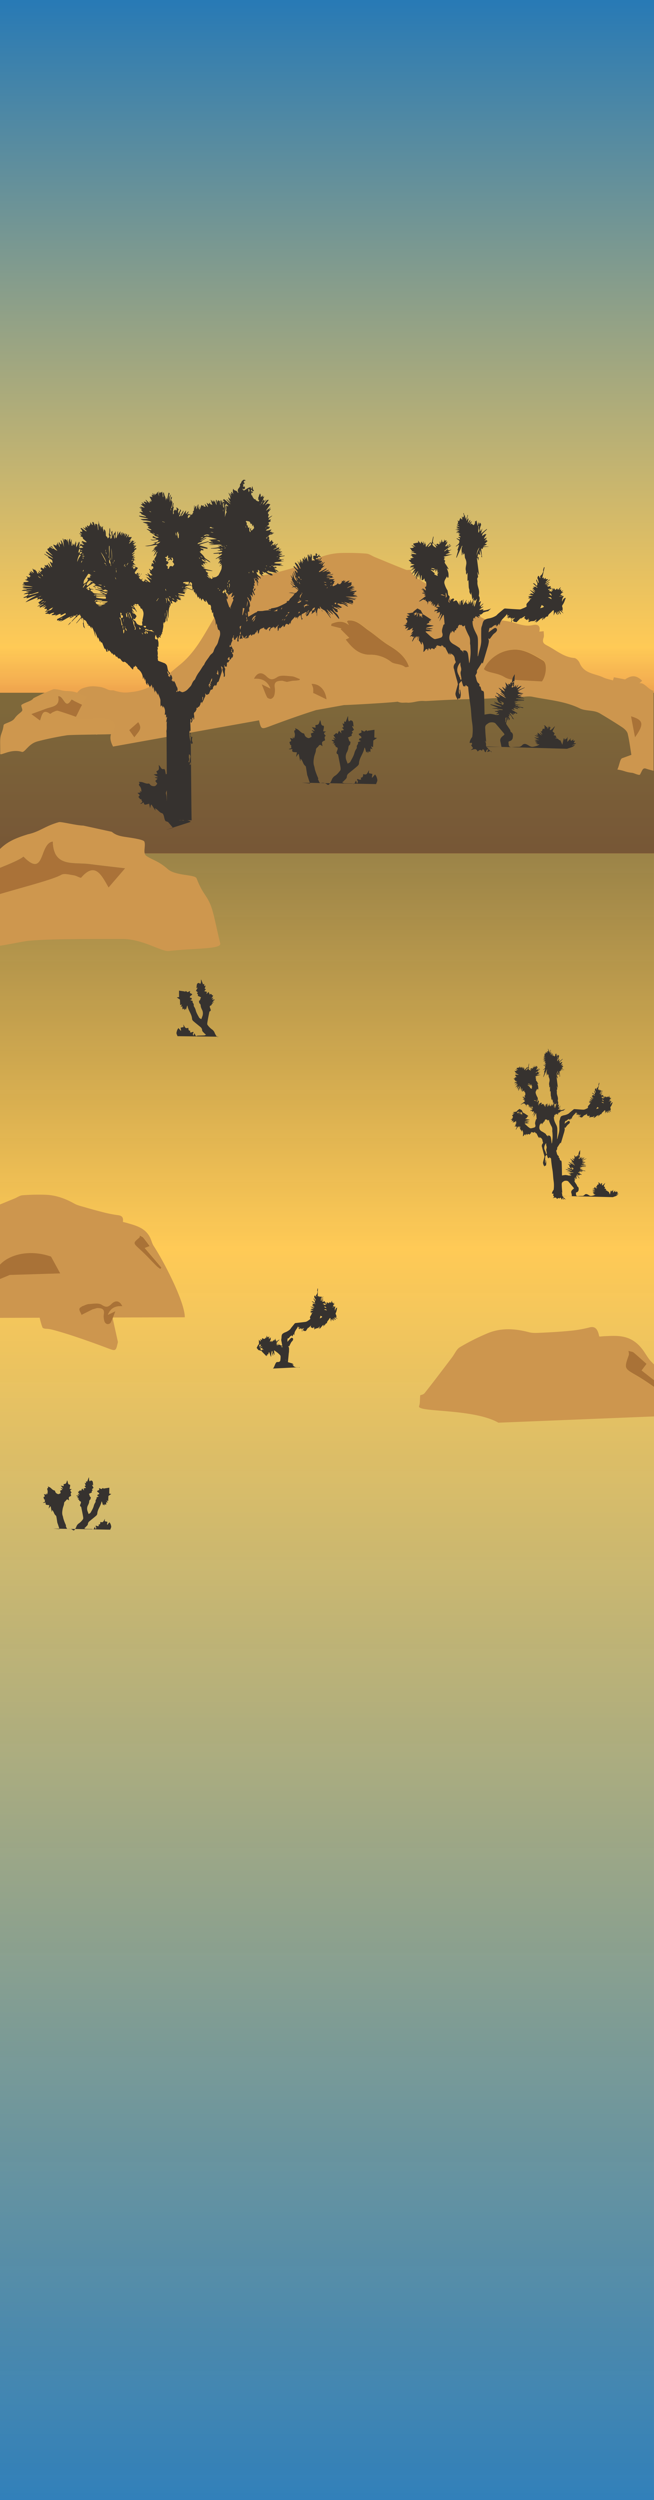 <svg xmlns="http://www.w3.org/2000/svg" xmlns:xlink="http://www.w3.org/1999/xlink" viewBox="0 0 792 3024"><defs><style>.cls-1{fill:url(#linear-gradient);}.cls-2{fill:url(#linear-gradient-2);}.cls-3{fill:#6b5f38;opacity:0.85;isolation:isolate;}.cls-4{fill:#cd964e;}.cls-5{fill:#a97237;}.cls-6{fill:#ce974e;}.cls-7{fill:#aa7238;}.cls-8{fill:#36322f;}</style><linearGradient id="linear-gradient" x1="-8188.88" y1="3739.61" x2="-5992.7" y2="3739.61" gradientTransform="translate(7486.78 -1812.43)" gradientUnits="userSpaceOnUse"><stop offset="0" stop-color="#2679b6" stop-opacity="0.95"/><stop offset="0.44" stop-color="#b3ae78" stop-opacity="0.98"/><stop offset="0.69" stop-color="#ffca56"/><stop offset="1" stop-color="#6b5f38" stop-opacity="0.95"/></linearGradient><linearGradient id="linear-gradient-2" x1="-7724.72" y1="529.82" x2="-6687.08" y2="529.82" gradientTransform="translate(7601.9 -16.48)" gradientUnits="userSpaceOnUse"><stop offset="0" stop-color="#2679b6"/><stop offset="0.76" stop-color="#ffca56"/><stop offset="1" stop-color="#bc202e" stop-opacity="0.95"/></linearGradient></defs><g id="gradient"><rect class="cls-1" x="-702.1" y="1531.18" width="2196.18" height="792" transform="translate(-1531.19 2323.17) rotate(-90)"/><rect class="cls-2" x="-122.82" y="117.33" width="1037.64" height="792.01" transform="translate(909.34 117.34) rotate(90)"/></g><g id="composition"><g id="composition-2" data-name="composition"><rect class="cls-3" y="837.91" width="792" height="194.2"/><g id="ITprrl"><path class="cls-4" d="M136.9,903c-4-7.7-4.9-14.5,1.4-21.2,1.5-1.6-5.3-5.7-4.6-8.3,8.8,5.7,26.4,5,34.2,1l-9.6,8.3c1.4,2,3.2,4.4,5.4,7.6,3.2-4.9,9.1-8.6,4.1-15.8-4.3,2.2-7,3.7-11.3,4.8-5.4,1.5-14.5,2.1-19.4-1.7-6.1-4.8.4-3-4.1-3.4-9.3-.9-14.4,2.4-15.4,14.3-6.4-.8-14.7-5.4-19.8-8.7-9.1-3.9-20.2-13.1-11.2-19.9,1.7-10,3.5-22.2,12.4-27.1,9.9-3.7,14.8-3,23.2-1.9,8.4,2.1,8.1,4.4,14.9,3.9,11.6,3.7,16.4,2.8,21.5,2.2,25.5-2.3,41.3-18.5,59.3-33.1,21.6-17.5,32.2-42.9,46.9-65.4,1.9-2.9,2.8-6.5,4.1-9.8,6.1-14.7,19.8-17.9,33.1-21.8,1.3-.4,2.7-.7,4-1a2.51,2.51,0,0,0,.7-.4c-.9-5.3.7-8.2,6.6-8.9a169.85,169.85,0,0,0,20.1-3.9c9.4-2.3,18.7-5,28-7.6,4-1.1,8.1-2.2,11.6-4.2,12.3-6.9,25.3-11.6,39.4-12.1a295.41,295.41,0,0,1,31.2.7c3.6.3,7,2.9,10.5,4.3,12.4,5.1,24.8,10.3,37.3,15.2,1.9.7,4.3.1,5.1.1,1.7,2.7,2.6,5.4,4.5,6.9a107.06,107.06,0,0,0,14.5,9.6c4.2,2.3,9,3.8,13.5,5.7,2.8,1.2,6.7,1.7,8.1,3.9,5.5,8.4,13.7,12.4,22.1,16.9,9.9,5.3,18.7,12.7,28.9,17.1,5.8,2.5,13.5.5,20.2,1.2a88,88,0,0,1,16.8,3.5c6.6,2,12.9,3.7,20,2.1,5.5-1.3,9.9.2,8,7.9l5.3-.5c0,2.9.7,5.6-.1,7.8-2.4,6.9,1.3,7.8,6.7,10.8,9.8,5.5,18.5,12.8,30.5,13.8,2.4.2,5.4,3.5,6.5,6.1,5.4,13.1,18.7,12.6,28.8,17.5,3.4,1.6,7.2,2.2,11.5,3.5.2-.7.6-2,1.1-3.8l13.6,2.6c8.3-5.6,13.7-4.9,20.5,1.4.3.4-1.4,1.5-3.2,3.3,6.2-1.3,10,7.2,17.1,9v96.8c-2.9-.8-6-1.5-8.8-2.5-4.2-1.5-4.5,1.5-7.5,7-.8,1.6-7.5-1.8-9.3-2-9.4-1-8.7-2.6-18.2-4,3.1-6.1,3.4-17,8.3-12.9.8.6,7.4,2,8.4,1.8,7.8-1.1,11.4,3.8,7.8,6.4.2-.8.5-1.5.7-2.3l-19.7-6.6,11.5-4.2c-1.5-9-2.5-17.5-4.5-25.7-.7-2.8-3.7-5.6-6.3-7.4-8.9-5.9-18.1-11.5-27.3-17a22.55,22.55,0,0,0-6.7-2.5c-5.9-1.3-12.5-1-17.7-3.6-18.1-8.8-37.9-10.1-57.2-14-6.7-1.4-13.1,1.2-19.7-.3-5.2-1.2-8.9.5-14.3,1-14.8,1.2-24.7,1.8-36.5,2-19,.3-38.6,1.3-57.6,2.4-2.9.2-4.1-.4-8.7.1-4.9.5-6.7,1.6-13.7,2-5.1-.6-7.5.9-12.9-1.3-7.3,1.2-59.4,4.1-64.8,4.1m-90.9-39.4c6.1-1.3,12.1-9.2,12.6-16.8.2-2.5-.6-5.3.4-7.4,1.1-2.4,3.3-5.3,5.6-5.9,5.2-1.4,6.1-3.8,4.7-8.7a25.25,25.25,0,0,1,.2-12.8c10.4,10.9,26.6,18,20.5,37.8,7.9.9,14.7,1.3,21.4,2.7,11.8,2.4,23.2,5.4,30,17.1,3.2,5.6-4.1,30.4-5.2,31.1-3.2,2-5.1.4-13,2.5-22.3,5.8-54.1,17.1-75.6,25.2-11.2,4.2-11.2,4.3-14-8.4m297.2-51.2a24.24,24.24,0,0,0,10.1,3.4c11.8,1,23.6,1.4,35.7,2,5.2-7,6.7-22.1,1.3-25.3-8.6-5.1-17.7-10.6-27.3-12.5-7.8-1.6-17.5,0-24.6,3.6m-187.2-16.5c7.9,10.5,16.2,18.5,29.4,18.5,9.6.1,17.7,2.5,25.7,8.7,3.9,3,11.6,2.2,16.7,6.1,1,.8,3.4-.3,4.8-.4-4.5-12.5-13.9-19.4-24.4-25.8-8.7-5.3-16.4-12.2-24.7-18.1-7.5-5.3-14-13-24.7-11.9-.4,0-.8.6-1.2,1,.7,1.5,1.5,3,2.2,4.5-7.1-5.9-14-4.4-21-1.6l-.5,2.5,12.6,3.2-1.1.8,10.5,10.5Zm-36.4,57.3c3.1,3.4,5,5.3,6.8,7.3,1.9,2.2,3.7,4.5,6.4,7.8-1.4-11.9-8.9-19-18.1-18.7a23.37,23.37,0,0,1,1.9,5,42.78,42.78,0,0,1,.1,6.2l.9.1c.5-1.8,1-3.8,2-7.7Z"/><path class="cls-5" d="M586,809.31c4.3-8.8,10.8-14.8,19.7-19.4,7.1-3.6,16.8-5.2,24.6-3.6,9.6,1.9,18.7,7.5,27.3,12.6,5.5,3.2,4,18.3-1.3,25.3-12.1-.7-23.9-1.1-35.7-2.1a24.24,24.24,0,0,1-10.1-3.4C601.7,813.41,590.7,814.11,586,809.31Z"/><path class="cls-5" d="M418.6,773.41l4.3-2-10.5-10.5,1.1-.8-12.6-3.2.5-2.5c7-2.8,13.9-4.3,21,1.6-.7-1.5-1.5-3-2.2-4.5.4-.3.8-.9,1.2-1,10.6-1.1,17.1,6.6,24.7,11.9,8.4,5.8,16,12.8,24.7,18.1,10.5,6.4,20,13.3,24.4,25.8-1.4.2-3.8,1.2-4.8.4-5.1-4-12.8-3.1-16.7-6.1a40,40,0,0,0-25.7-8.7C434.8,791.91,426.5,783.91,418.6,773.41Z"/><path class="cls-5" d="M341.9,823.41c-6,.1-10.6.8-9.1,8.7a22.52,22.52,0,0,1-.8,9.3,6.38,6.38,0,0,1-3.8,3.9c-1.4.3-4.2-.8-4.8-2-2.4-4.8-4.1-9.9-6.4-15.6l10.5,5.2c-3.6-9.5-10.7-12.6-19.9-11.9,3.7-7.5,9.1-8.8,14.9-3.1,4.5,4.3,7.2,5.1,13.2,1.1,4.2-2.8,11.5-1.4,17.5-1,3.1.2,6.2,2,9.2,3.1l.8.3a6.12,6.12,0,0,0-.5,1.2l-4,.6-4.4.2-6.9,1.4"/><path class="cls-5" d="M380.2,838.51l-.9-.1a42.78,42.78,0,0,0-.1-6.2,30.24,30.24,0,0,0-1.9-5c9.3-.3,16.7,6.8,18.1,18.7"/><path class="cls-5" d="M769,891.81c-1.7-9.1-3.2-16.8-4.8-25.4C779.4,870.91,780.3,875.81,769,891.81Z"/><path class="cls-5" d="M167.4,873.51c5.8,8.3-1,12.6-4.7,18.3l-6.2-8.7"/></g><path class="cls-4" d="M-205.7,1594.61c-3.5-9.2-1.3-19.8,3.4-31.5.9-2.3,3.6-5.2,5.7-5.4,10.6-.9,18.3-7.4,27.1-12.3,4.8-2.7,8.1-3.5,6-9.6-.7-2-.1-4.4-.1-7l4.7.4c-1.7-6.8,2.2-8.2,7.1-7,6.3,1.5,11.9-.1,17.8-1.8a76.68,76.68,0,0,1,15-3c6-.6,12.8,1.1,17.9-1.1,9.1-3.9,16.9-10.5,25.7-15.2,7.4-4,14.8-7.5,19.6-15,1.2-1.9,4.7-2.4,7.2-3.4,4-1.7,8.2-3,12-5a99,99,0,0,0,12.9-8.5c1.7-1.3,2.5-3.7,4-6.1.7,0,2.8.6,4.5-.1,11.1-4.4,22.1-9,33.1-13.5,3.1-1.3,6.2-3.6,9.4-3.8a256.13,256.13,0,0,1,27.7-.6c12.6.4,24.1,4.6,35,10.7,3.2,1.8,6.8,2.7,10.3,3.7,8.2,2.4,16.5,4.7,24.8,6.8a155.48,155.48,0,0,0,17.8,3.5c5.2.6,6.7,3.2,5.9,7.9a2.09,2.09,0,0,0,.6.4l3.6.9c11.8,3.4,23.9,6.31,29.4,19.31,1.2,2.9,2,6.09,3.7,8.69,13,20,37.7,67.81,37.7,86.31m-81,29.89c-2.5,11.3-2.5,11.2-12.4,7.5-19.1-7.2-47.3-17.3-67.1-22.4-7-1.8-8.7-.4-11.5-2.2-1-.6-7.5-22.7-4.6-27.6,6-10.4,16.1-13.1,26.6-15.19,5.9-1.2,12-1.5,19-2.31-5.4-17.5,9-23.8,18.2-33.5a23.15,23.15,0,0,1,.2,11.4c-1.2,4.41-.4,6.5,4.2,7.81,2,.5,4,3.1,4.9,5.19.8,1.91.2,4.41.3,6.6.5,6.81,5.8,13.81,11.2,14.9m-38.2,14.8c1.8,7.9,6.4,2.7,10.2,1.7l-3.7-9.2,12.7,2.6.6,7.5,1.8-.1c.8-2.8,1.5-5.5,2.4-8.6,5.3.1,9.4.7,8.1,7.8a19.48,19.48,0,0,0,.7,8.31,5.25,5.25,0,0,0,3.4,3.4,4.79,4.79,0,0,0,4.3-1.8c2.1-4.31,3.7-8.81,5.7-13.91l-9.3,4.6c3.2-8.4,9.5-11.19,17.7-10.6-3.3-6.69-8.1-7.8-13.3-2.69-4,3.9-6.4,4.5-11.7,1-3.7-2.5-10.3-1.2-15.5-.9-2.8.19-5.5,1.8-8.2,2.69l-.7.31c.2.4.3.69.5,1.09m-216.1-29.1a36,36,0,0,0-21.9-3.2c-8.5,1.7-16.6,6.6-24.2,11.2-4.9,2.9-3.5,16.2,1.1,22.5,10.8-.6,21.3-1,31.7-1.8a20.06,20.06,0,0,0,8.9-3c7.8-4.7,15.5-9.4,25.4-8.5-7.1-5.9-13.3-13-21.2-17.1Zm290.3-55.6c-.6-.7-1.6-1-3.9-2.4-.2.7-.2,2-.8,2.5-7.9,6.7-7.6,6.6.8,14.3,6.9,6.2,13.2,13.2,19.8,19.8a44.6,44.6,0,0,0,4.8,3.81l1.5-1.4-20.3-23.81,6-2.5c-3-3.8-5.4-7.1-7.9-10.3Zm-357.6,78.4a15.52,15.52,0,0,1-.4,2.1l9.3,3.4c.9-2.8,1.7-5.6,3.2-10.4Z"/><path class="cls-5" d="M61.8,1519.91c-41.2-14.4-75.4,10.8-65.8,28.8l15.8-6.6,61.1-1.9Z"/><path class="cls-5" d="M117.6,1582.11c5.3.1,9.4.7,8.1,7.8a19.48,19.48,0,0,0,.7,8.31,5.25,5.25,0,0,0,3.4,3.4,4.79,4.79,0,0,0,4.3-1.8c2.1-4.31,3.7-8.81,5.7-13.91l-9.3,4.6c3.2-8.4,9.5-11.19,17.7-10.6-3.3-6.69-8.1-7.8-13.3-2.69-4,3.9-6.4,4.5-11.7,1-3.7-2.5-10.3-1.2-15.5-.9-2.8.19-5.5,1.8-8.2,2.69l-.7.31.5,1.09,1.3-.59-.3.09,12.7,2.6"/><path class="cls-5" d="M181.3,1507.11c-2.9-3.8-5.3-7.1-7.9-10.3-.6-.7-1.6-1-3.9-2.4-.2.7-.2,2-.8,2.5-7.9,6.7-7.6,6.6.8,14.3,6.9,6.2,13.2,13.2,19.8,19.8a35.68,35.68,0,0,0,4.8,3.81l1.5-1.5-20.3-23.81Z"/><path class="cls-5" d="M100.4,1580.21c-7.9,1.9-2.7,6.4-1.7,10.2l14-7"/><g id="ITprrl-2"><path class="cls-4" d="M603.6,1720.81c-31.1-17.6-99.3-12.2-96.1-20.1,1.3-3.2.9-7.9,1.4-13.1.9-.4,3.8-.6,5.5-2.8,11.2-14.1,22.1-28.6,33.1-43.1,3.1-4.1,5.5-10,9.4-12.2a268.33,268.33,0,0,1,33.9-17c15.8-6.5,32.5-5.69,49.5-1.19,4.9,1.3,10,.9,14.9.69,11.6-.5,23.1-1.19,34.6-2.3a150.5,150.5,0,0,0,24-4.1c6.8-1.9,10.1,1.9,11.8,10.7a1.69,1.69,0,0,0,1,.3c1.7-.1,3.3-.3,4.9-.4,16.5-.7,33.2-2.6,47.5,17.3,3.2,4.5,6,9.7,9.6,13.4,27.6,27.91,19.4,20.31,43.9,64.7M767.3,1636c-1.1-.9-2.6-.9-6.3-2,.2,1.3.9,3.6.5,5-5.9,16.5-5.6,16.2,9.3,24.8,12.2,7.1,23.9,15.9,35.9,23.8a76.15,76.15,0,0,0,8.1,4c.3-1.2.7-2.3,1-3.4l-38.8-30.6,6-7.8c-5.7-5.2-10.7-9.7-15.7-13.8Z"/><path class="cls-5" d="M783,1649.71c-5.7-5.1-10.7-9.6-15.7-13.8-1.1-.9-2.6-.9-6.3-2,.2,1.3.9,3.6.5,5-5.9,16.5-5.6,16.2,9.3,24.8,12.2,7.1,23.9,15.9,35.9,23.8a74.29,74.29,0,0,0,8.1,4c.3-1.19.7-2.3,1-3.4l-38.8-30.5Z"/></g><path class="cls-6" d="M53.6,838.11c3.7-1,10.5-4.6,11.6-4.6,7.4.3,10.4,2.5,16.8,2.3,6.6.5,11,1.2,15.8,4.3,2.5,1,4.8,1.3,7.3,2.5l-5.7,9.8-12.7-6.2c-8.1,13.5-9.2-4.6-16.1-4,2.6,12.8-8,12.4-15.5,15.3-4.9,1.9-9.9,3.6-16.9,6.2l10.3,7.5c2.1-6.9,3.6-14.3,12.3-8,.4.3,2.1-1.5,3.4-2,2-.8,4.4-2.2,6.1-1.7,7,2.1,14.9,4.8,21.8,7.3-6.7,11.5,61.5-13,44,21.1-3,.6-50.9.6-55.4,1.5-12.9,1.9-32.6,6.3-37.1,7.9-9.9,3.5-13.6,13.3-17.2,12.1-13.3-4.2-26.2,5.4-26.1,2.3.1-4.3-.1-9.6-.1-13.9,0-11.5,2.7-9.8,4.2-20.8.3-2.1,10.4-3.6,13.2-8,3.7-5.2,6.4-6,8.9-8.8,1.6-1.8-1-5-.7-7.2.2-1.2,6.8-3.7,9-4.6,2.6-1.1,4.5-2.1,5.8-4"/><path class="cls-7" d="M91.9,867c-6.9-2.5-14.8-5.2-21.8-7.3-1.7-.5-4.1.9-6.1,1.7-1.2.5-3,2.3-3.4,2-8.7-6.3-10.3,1.1-12.3,8l-10.2-7.6c7-2.6,12-4.3,16.9-6.2,7.6-2.9,18.2-2.5,15.5-15.3,6.9-.6,8,17.4,16.1,4l12.8,6.2C96.5,857.31,94.7,862.11,91.9,867Z"/><path class="cls-6" d="M101,998.61c-9.1-.2-27-5-29.7-4.2-17.2,4.8-23,11.6-37.9,14.8-15.2,4.8-24.9,8.9-34.5,18.8-5.3,3.6-10.6,5.8-15.6,9.9,1.4,9-10,12.6-9.2,24,8.5-6.9,44.9-18.1,54.3-25.8,26.4,27,19-15.7,35.4-18.1.9,31.4,25.4,24.6,44.7,27.1,12.5,1.7,25.1,3,42.9,5.1l-19.9,23.1c-8.6-15-16.3-31.5-33.2-11.9-.8.9-5.8-2.3-8.9-2.8-5.1-.7-11.4-2.7-15.2-.6-15.3,8.8-94.1,26.2-108.9,35.8-5.9,14-15.5,25.1-18.5,52.4,34,4.8,78.2-8,89.3-8.4,31.2-2.7,90.2-1.9,111.4-2.1,25.3-.2,47.9,15.6,56.9,14.6,30.9-3.6,64.1-2,62.3-9.2-2.5-9.9-5.1-22.5-7.5-32.6-6.5-27-11.6-21.4-21.2-46.2-1.9-4.8-26.2-2.7-35.3-11.5-11.6-10-18.4-10.6-25.5-15.6-4.7-3.3-.3-12.3-2.4-17.3-1.1-2.7-18-4.8-23.6-5.7-6.7-1-11.5-2.4-15.8-6.1"/><path class="cls-7" d="M-34.7,1093.91c14.8-9.6,93.6-27,108.9-35.8,3.7-2.1,10.1-.1,15.2.6,3.2.4,8.2,3.7,8.9,2.8,16.9-19.6,24.6-3.1,33.2,11.9l19.9-23.1c-17.8-2.1-30.3-3.5-42.9-5.1-19.3-2.5-43.8,4.2-44.7-27.1-16.5,2.4-9,45.1-35.4,18.1-9.4,7.7-45.8,18.8-54.3,25.8C-27.7,1066.11-38.7,1082-34.7,1093.91Z"/><path class="cls-8" d="M200.1,1004l9.4-2.7-5.8-6.9c-.4-.5-3-.9-3.4-1.5-1.7-2.8-1.2-5.5-2.9-8.3a2.34,2.34,0,0,0-1.2-1c-3.5-.8-5.2-5-8.7-5.9.3.7.6,1.5.9,2.3l-.4.2-4.5-7-.7.2c-.4,1.4-.7,2.9-1,4.3l-1.2-5.6c-5.1,1.4-5.9,2.2-6.6-1.6-.7.4-1.4.8-2,1.2a2.78,2.78,0,0,1-2.2.4l2.7-2-1.4-2.9.6-.4-1.9-.1-2.2-2.8c.4-.6,1.6-1.6,1.5-2-.3-1-1.4-1.6-2.6-2.8l3.8-.6-1.4-2.3,2.3,1.6c.1-2.7-.3-5-2.1-7-.8-.8-1.6-2.4.2-3.2l-1.4-2.1v.1a19.42,19.42,0,0,0,2.4.2c3.3,0,6.3,2.7,9.8,1.9.8-.2,1.9,2,3.1,2.5a6.67,6.67,0,0,0,4.4.6c1.2-.4,2-1.9,2.9-2.9l-2.5-3.3,2.8-2.7-3.2-1.3.1-.4,3.2-.1.1-.5-4.9-2.8,4.6-.8-1.4-3c3.4-1.8,3.5-1.9,2.9-7.8.5.5,1,1.1,1.5,1.7,1.3,1.91,2.2,4.21,5,3.21.2-.1.9.79,1.1,1.29.4,1.71.7,3.41,1,5.1l3.5-1c-2.5,2.6-2.2,3.4,1.5,4.9-2.1,2.3.6,3.71,1.2,5.5-3.1,3-3.1,3.3-.4,7.41-.1.09-.3.4-.3.3-1.9-.71-3.6-1.21-4.1,1.79-.3,1.8-2,2.8-1.1,5.3.9,2.7.5,5.8,1.1,8.7.8,3.71,1.6,7.41,4.2,10.41,1,1.2,1.7,2.7,2.8,4a87.51,87.51,0,0,0,7.2,7.8c.2.59,1.5.4,1.9.59a4.5,4.5,0,0,1,3.6.41c2.3-1.6,4.7-.71,7.4.29.6.21,1.8,1.5,2,1.1"/><g id="IzcdIG"><path class="cls-8" d="M202.2,991.61c0-.7-.4-105.9-.6-106.6a2.2,2.2,0,0,1-.1-.8c.9-3.8-.1-7.7.7-11.5a.22.22,0,0,0-.2-.2l-.7,1.2-.2-.1,1.3-6.3-.4-.2-.6,1-.3-.2v-3.6l-1.6.2a4.1,4.1,0,0,1,.1-1.1c.6-3.4.3-6.59-2-9.4l-.1,2.2-1.7-3.2-1.3,1.7c-.1-1.7-.2-3-.2-4.3-.1-1.7.2-3.5-.3-5-.8-2.29-1.7-4.59-2.7-6.79l-.3.09.2,1.7-.3.1-2.1-4.8-.6.7c-.1-.7-.2-1.29-.4-2.4-.2,1.5-.3,2.5-.4,3.9-.3-1.09-.5-1.9-.7-2.7a21.66,21.66,0,0,1-.4-2.5,3.09,3.09,0,0,0-1.1-2l.2,2.2-.4-.1c-.5-1.5-1-3.1-1.5-4.6h-.3l-.2,2-.5-.8-1,1.8c-1-1.8-1.9-3.6-2.9-5.3l-.2.1.2,3c-1.4-1.7-2.2-3.1-2.1-5a9,9,0,0,0-.7-2.7l-.3.1.2,1.9h-.3l-1.3-4.3c-.9.3.1,1.8-1.2,2a8.85,8.85,0,0,0,0-2.3,14,14,0,0,0-6-9.6c-.2-.1-.5-.3-.5-.4.2-1.9-1.8-2.2-2.4-3.8l-.7,1.6-1.3-.1c-.4,1.2-.7,2.3-1,3.6a38.79,38.79,0,0,1-3.9-4.2c-.6-.9-1.8-1.2-2.2-2.2s-1.6-1.1-2.1-1.9c-.7-1-1.7-1-2.6-1.5l-.2.7c-1.8-.4-2.8-1.8-3.7-3.2a3.33,3.33,0,0,0-1.4-1.2c-.4-.2-.9,0-1.5,0l-2.1-2.9-.2,1.1c-1.5-.7-1.2-3.1-3-3.2l-.3,1.2-1.7-2.7-.3.2.1,1.2a17.22,17.22,0,0,0-4-4.9l-.6,1.7-1.5-3.5-.2.1c.2,1.2.5,2.3.7,3.5H129c-1.2-3.6-1.3-3.8-2.5-3.7-.8-2.2-1.7-4.3-2.5-6.5-.3-.9-.8-1.3-1.7-1l-.9-2H121l-.2,1.5c-.7-1.9-.6-4.1-2.6-5.9l-.3,3.9c.4-4.4-1.7-8-3.4-11.7.4,2.4,1.3,4.6,1.1,7.4-2.4-9-3.1-10.8-5.2-12.3l.8,2.7a19.52,19.52,0,0,1-1.7-2.3c-.5-.6-.5-1.9-1.9-1.4l-.6-1.6-.2-.5c-1.3-.1-1.4-1.3-1.8-2.2a5.25,5.25,0,0,0-3.6-3.2c-.2,3.6-.1,7.1,1.7,10.8l-1.9-2-.8-4.7c.2-.3.6-.5.6-.8,0-1-.1-2,0-3,.1-1.3-.6-2.1-2-2.7.3,1.4.5,2.6.8,3.7l-1.5-3.4-5.7,6.5-.3-.3,6-7.3-1.9-3.5-.6,1.6c-.8-.8-1.3-.1-1.8.4s-.7,1.6-1,1.6c-1,0-1.3.8-1.9,1.3-1.2,1.1-2.3,2.3-3.4,3.5a7.55,7.55,0,0,1-1.4,1.1h0c.6-.8,1.1-1.6,1.8-2.4l3.3-3.6c.6-.7.8-1.2-.2-2-.8.4-1.6.8-2.4,1.3a13.5,13.5,0,0,1-2.6,1.5l-2.4.9a7.4,7.4,0,0,0,2-2.3c-4.9,1.4-8.6,5.1-13.4,6.2,1-.8,2.3-1,3.1-2.1l-5,1.7,1.6-1.6-2.8.7c-.3-1.5-.3-1.8,1.4-2.5a74.49,74.49,0,0,0,8.7-4.9.78.78,0,0,0,.4-.4l-.7-1.2c-1.6.8-3.2,1.7-4.8,2.4a4.3,4.3,0,0,1-1.6,0l1.3-1.1a2.94,2.94,0,0,0-3,.2c-1.6.8-3.3,1.5-5,2.3h.1l2.2-1.8-5.8.5c.4-1.8,2.7-1.3,3.1-3.2a17.42,17.42,0,0,0-2.2.5,7,7,0,0,0-2.8,1.2c-1.1.8-1.7-.4-2.6-.3a16.05,16.05,0,0,1-3.1,0l-.1-.3,3.1-1.8-.2-.5-3.2.5-.1-.2,1.1-.7,5.1-1.2c2-.4,2.5-2.3,3.8-3.4a14.21,14.21,0,0,0-4.7,2.5c-.4.4-.9,1-1.3.9-1.2-.2-2,.7-2.9,1.1.7-.9,1.5-1.7,1.3-2.8H53.9c-.2-1.7,1.5-2,2.3-3.2l-4.4,1.6-.2-.3,3.5-2.5-.2-.3-6.8,3.6.6-1.5-1.3.2-.1-.2,5.5-3.1-.3-.5-6.9,3.5-.2-.3,4.2-3-.2-.3-1.9.6-.1-1.4h-1l-.2-.3,5.4-4.2-.2-.4-3,.9-.2-1.2-3.7,1.6-.1-.2,1.5-.9c-.7-.7-.4-1.3-.2-2a6.43,6.43,0,0,0,4.3-2l-4.2,2.1-1.4.3c-4.2,1.7-8.5,3.5-12.8,5.2-.2.1-.5.1-.7.2,4-3.7,8.9-5.8,13.5-8.4-4.2.7-8,2.6-12.2,3.8l.3-1.4c-1.5,0-2.7,1.2-4.3.5a10.08,10.08,0,0,1,2.3-1.2l3-1.2a14.16,14.16,0,0,0,2-.4l6-1.8c1.3-.4,2.7-.7,4.4-1.1L47,716a18.92,18.92,0,0,0-2.3.5c-2,.6-4,1.3-6,1.9a21.05,21.05,0,0,1-2.5.2l-.8.3-1.7.1h0l.5-.9-5.6.8c2-1.7,4.4-2,6.7-2.6l-3.8-.8v-.2l7.1-.9c-4.2-.4-8.2.7-12.4,0a7.22,7.22,0,0,1,2-.9,13.55,13.55,0,0,1,2-.2h2v-.5H28.9L39,712v-.2H28v-.2l3.3-.3v-.1l-4-.4v-.3l2-.5-1.8-.4v-.3l12.2.6c-4-1.6-8.5-.9-12.5-2.4l.1-.5H30l.1-.3-2.5-.9,1.2-.4-.4-1c2.2-.7,4.5,0,6.5-1.3a11.42,11.42,0,0,0-2.6-.9,3.45,3.45,0,0,1-2.1-1.4l2.7.7-1.4-1.1a1.44,1.44,0,0,0,1.7-.9c.7-1.4-1.4-1.3-1.4-2.5l4.4,1.5-.3-1.7,1.3.5.1-.3-2.9-2.9,1.8-.1-.1-2.6,3.5,2.6c-.8-1.5-2.2-1.9-2.5-3.6l4,2.7-1.8-5.4c1.1.4,1.5,2.1,2.9,1.2.7.8,1.4,1.5,2.1,2.3a.86.86,0,0,1,.3.6c.2,1.4.7,2,2.2,2l-.9-1.8.3-.3,3.2,2.4a29.77,29.77,0,0,0-2-2.9,4.42,4.42,0,0,1-.6-1.6l-.1.1,2.9,2.5.4-1.9h1l.2-.3-2.1-1.5.7-2.1,3.8,2-.8-1.6h1l-.3-1.3,2.5,1.8c-.6-1.6-2.3-2.3-1.7-4.1l1.6,1.2,1.3-1.6,3.4,4.1c0-2.3-2-3.8-2.3-6.2,2,1.8,2.8,4.2,4.9,5.4-.9-2.2-1.9-4.3-2.8-6.5l.4-.3,2.7,2v-1.1a3.37,3.37,0,0,0-2-3.8,39.56,39.56,0,0,1-3.4-2.2l.8-.5-5.3-3.4.3-.4,10.1,5.7a.78.78,0,0,0-.2-.8c-2-1.6-4-3.2-6.1-4.8a5.7,5.7,0,0,1-2.3-3c1.9.5,3.1,1.7,4.5,2.6s2.7,1.8,4.1,2.6c-2.3-2.7-5.4-4.6-6.7-8,.7-1.2,3-.7,2.6-3l3.4,2.3q.75.45.9-.3v.1a3.58,3.58,0,0,1,1.1.4,9.21,9.21,0,0,0,4.3,2.4c-2-2.2-4.1-4.4-5.2-7.5l3.8,1.4.6-2.1,1.2.9-.8-2.7c2.2,1.4,1.3,4.1,3.4,5.7l-1.5-6.1.3-.1,2.5,3.1c.6-1.7.6-1.7.1-3.1l-.6-1.8.4-.3c2.4,2.3,2.5,5.7,4.1,8.5-1.4-3.2-.5-6.8-2-10,0-.1.1-.3.2-.9l1.6,3.3.2-.1-.2-1.9c3-.5,3.7,1.5,4.3,3.7l-.4-3.9H82c.5,2.5,1,5,1.5,7.6.1-3-1-5.9,1.2-8.5.5,1.5-.2,3,.9,4.6l.8-3.4h.3v7.8l.6-.6.3.7.4-3.7c.3,1,.5,1.8.8,2.7l.8-1.6.3.1v1.9h.3c.5-1.8,1.1-3.5,1.7-5.5.3,2.6,0,5,.6,7.7l3.2-6.9c1,1,.7,2,.5,3-.2,1.2-.5,2.4-.7,3.6,1.3-1.2,1.3-3.1,2.8-4.2.5,1.6,1.2,1.8,3.7,1.2-.5-1-1.4-.5-2.1-.7-.2,0-.3-.2-.4-.4l1.5-.5-2.7-1.5,1.3-.4-.2-.9c1.9.5,3.4,2,5.7,1.5a31.53,31.53,0,0,0-3.8-3.5,2.29,2.29,0,0,1-1-2.4c-1.1-.7-2.3-.8-3.1-1.7l1.5-1-2.8-1.8.1-.3,3.3,1.3c-.3-1.5-3-1.3-1.9-3.5l2.2.6a3.65,3.65,0,0,0-1.5-3.5c-.7-.5-.3-1,.2-1.5l1.9,1.3c1.2.9,2.4,1.8,3.6,2.6.2.2.6.1,1.3.1l-4.5-4.3.3-.3,2.5,1.6.3-2.9,2.6,2.1c-.6-1.4-1.3-2.3-.6-3.4l1.8,1.5c.6-.8,1-1.5,1.5-2.1.6-.9.3-2,.3-3a18.08,18.08,0,0,1,1.9,2.9,6.12,6.12,0,0,0,1.2.5l-.7-3.5c1-.4,1.5-.1,1.8.6s.6,1.5.9,2.2.6,1.6.9,2.4c-.2-2.3-.2-2.3.7-3.5l1.9,1.4.9,6.7c.8-1.2.1-2.6.2-3.9s-.6-2.4.2-3.8c.5-.9-.1-2.4-.2-4l2.3,8,.3-1.7h.5c.1,1.6.2,3.2.3,4.4q.15-1.2.3-3.6l.8,1.2,1.1-1.8a4.1,4.1,0,0,1,.1,1.1c-.4,1.3-.4,1.3.3,3.5a20,20,0,0,1,.4,2.4h.2c.1-1,.2-2,.4-3.1a5.07,5.07,0,0,1,1.8,2.5,21.19,21.19,0,0,1,.4,4.4,2.29,2.29,0,0,0,1.4,2.3h0l1.2,2.3c.1-.4.2-1.2.4-1.2,1.6-.3,1.2-1.4,1-2.3a5.32,5.32,0,0,1,.2-4.1c.2-.4,0-1.1.1-1.6.1-1.2-.2-2.6.6-4,.2,2.3.8,4.2-.1,6.3-.2.5.3,1.3.5,2,.3.5.6,1,1.1,1.9l-1.2-.5c.4,1.4,0,2.3.4,3.5l1.3-.5a12.86,12.86,0,0,0,.4-1.9c-.2-1.9-.5-3.8-.8-5.7l1.5-1.5c-.3,3.1,0,5.3.7,6.5.4-1,.5-2.3,1.3-3.2a6.09,6.09,0,0,0,1.8-3.1c.1,1.5,0,3,.1,4.4s-.7,2.9.6,4.5c1.8-2.6.7-5.8,1.9-8.3l.4.1-.5,4.6.4.1c.2-2.1,2-3.3,3-5.1-.1,1.7-.2,3.3-.3,5l2.1-3.8.4.2c-.3,1.3-.7,2.5-1,3.8l.3.1,1.7-4.1.2,2.1,1.3-1-.6,3c1.5-2.4,1.5-2.4,2.4-2.7l-1.5,3.6.2.1,2.3-3.2c1.4,1.9-.6,3-.5,4.7l3.1-4,.2.1c-.3,1.1-.5,2.2-.8,3.2h4.3c-.6.9-1,1.8-1.5,2.6s-1.3,1.3-1.2,2.5l2-1.4c-.7,1.8-2.5,2.4-2.8,4.5l2.6-2.3c.7-.6,1-1.9,2.4-1.7l-.2,1,1.6-.7.2.3-2.2,1.9.1.3,1.6-.3-.3.9-1.3.6.2.3,1-1,2.7-1.6c-.8,1.5-2.4,2.1-3.3,3.8h2.2l-1.8,1.5.1.2,2.9-1.3.3.3-3,3.9,2.7-1.1.6,1.2-2.9,1.8.8.5-3.6,3.7c1.5.4,2.1-1.5,3.8-1.5-1.3,1.4-2.4,2.6-3.6,3.8,1.2.1,2.3-.5,3.6-.1-1.8.8-1.8.8-2.4,1.7l2.9.1a4.38,4.38,0,0,1-1.9.7c-.7.1-1.4.1-1.8,1.1l2.4-.7-.5,1.6,1.8.7v.2H162l-1,2.8c.5.9,2.1.5,1.5,2l2,1.1c-1.5.3-2.6-1.1-4-.2,1.9,1.9,4.5,2.4,6.6,3.7-1.1,1.5-2.1,2.8-3.1,4.2s-1.2,2,.6,3.3l2.6-1.9c.6,1.4-.4,2.4-.6,3.9.8-1.2,1.5-2.2,2.1-3.1l.4.2c-.4,1.2-1.9,2.2-.9,3.7.8-.5,1.4-.9,2.1-1.4h0l-2.2,3,2.6,2.2,2-1.3.1.2c-.4.5-.8,1-1.4,1.7l2.2,1.9c.8-1,2.2-1.1,1.7-2.7,2.7.3,3.9,3.3,6.9,3.5-1.2-2.9-3.6-4.5-5.1-6.8l6.6,3.4c-1-2.1-3.7-2.1-3.6-4.3-1.4-.8-3-.9-4.2-2,1.4,0,2.6.8,4.2.8l-1.6-2.3.3-.2,4,3.5.4-.9,1.4.4c-1-1.8-2.8-2.6-3.5-4.5l1.2-.3-1.9-2.9.4-.3a10.7,10.7,0,0,0,1.6,1.4c.4.2,1.1.5,1.2.3a7.37,7.37,0,0,0,.4-1.4c1.4-.3,1.9-1,1.6-2.2s-1-1.5-2.4-1.1l.3-2.4h.6l-.3-1.6,2.9,1.3a6,6,0,0,1-.9-1.5,11.4,11.4,0,0,0-1-1.9l1.5-1.7a.9.9,0,0,0,.9.9h.3a1.85,1.85,0,0,0,1.3,2l-1.3-2a5.85,5.85,0,0,0,.2-1.3l-1.4.4c.6-1,1.2-2.1,1.8-3.1s1.5-2.1,1.2-3.5c-.3-1.2,1.7-1.7,1.1-3.4-1.7,1.9-2.6,4.2-4.5,5.6.5-1.2,1.2-2.4,1.8-3.6,1.4-2.7,1.4-2.7,1.3-3.8-1.1.8-1.4,2.4-2.9,2.7l2.1-3.2-.1-.2-4.5,2.8h0a30.7,30.7,0,0,1,2.5-2.6,10.1,10.1,0,0,1,1.6-1.3l-.2-.3-1.3.7-.2-.3,4.5-4.3-.2-.5-9.4,1.5a12.31,12.31,0,0,1-5.4-.1c4.5-.4,9-.8,13.1-3.7l-2.9-.3c2.2-.7,4.9-.1,6.3-2.7a2.22,2.22,0,0,0-2.3-.6,23.18,23.18,0,0,1-3.8.6,4.42,4.42,0,0,1-3.8-1.2,12,12,0,0,0,7.5-.2c-1.6-1.5-3.9-1.1-5-2.5l.9-1.3a19.23,19.23,0,0,0,3.1,1.8,3.54,3.54,0,0,0,3.7-.3c-1.6-.6-2.8-1-4.1-1.5-.4-.2-.7-.4-1.1-.6.4-1.2-.7-1.1-1.2-1.5a20.16,20.16,0,0,0-3.2-1.8c-.5-.3-1-.7-1.8-1.3h1.7l-5.2-3.3c2.2-.3,3.8,1.5,6.1,1.2-1.1-2-4.3-1.3-4.4-4.2l1.8.6.2-.3-3.9-2.5,2.4-.3a21.69,21.69,0,0,0-3.5-1.5c-1.1-.4-2.2-.8-3.3-1.3,1.8-.3,3.6-.1,5.3-.4s3.3,1,5.4.1c-.8-.3-1.3-.5-1.8-.7a28,28,0,0,0-7.6-1.2,9.74,9.74,0,0,1-4-1.5l9.6-.4c-3.8-1.6-8-1.3-11.4-3.3l.2-.5,8.4,1.4a1,1,0,0,0-.5-.8c-1.5-.7-3-1.5-4.6-2.1-.6-.3-1.2-.6-.6-1.3l-2.6-1.2c1.9-1.2,3.1,0,4.6,0-.9-1.1-1.7-2.2-2.6-3.3l1.7-.4c-1.1-.9-2.5-1.1-3.6-2.4l3,.6-1.9-1.6c1.9.1,3.4,1.5,5.5,1.2l-4.9-3.9,1.4-.1,1.2-.1-1.5-1.9.2-.2,4.3,2.5.2-.2-2.3-2.7c1.8-1.2,2.7.7,4.4.7l-2-3.1.4-.3,4.6,4.3-.4-2.6,1.9,1.2-.8-1.8.2-.2,1.6,1.3c-.5-2.4-1.9-4.2-2.8-6.2,1,.9,2.6-.4,3.2,1.2.7-1.2-1-2.3-.1-3.5l1.1,1,.3-.2-.9-2.5.3-.1,1.9,2.9.2-.1-.5-2.2.2-.1,1.4,1.8c.5-.59.2-2,1.7-1.5.2-.7.5-1.4.7-2.09h.4l1.8,5.2a16.45,16.45,0,0,0-.4-3.1c-.1-.9-.2-1.8-.3-2.8h.3l1.1,2.7.2-1.4.7.4.3-1.1.4.9,1.4-1.2c.2,1.4.4,2.5.6,3.6s-.4,2.2.7,3.1a9.42,9.42,0,0,0-.1-2.9c-.2-1.2-.3-2.3.7-3.1.3,1.3.6,2.6,1,3.9.2.7.7,1.3.9,2,.3,1.6.5,3.2.8,4.8a6.05,6.05,0,0,1,0-1.9,3.23,3.23,0,0,1,.8-2.1c.1.8.2,1.3.3,1.9h.3c.6-2.7,1.1-5.3,1.8-8.1,1,.4,1.4.8,1.1,1.6a15.48,15.48,0,0,0-.6,7.4c.2-2.5.3-4.9,2.5-6.9a22.82,22.82,0,0,0-1.6,9.3c.5-1.1.6-2.3,1-3.4s0-2.4,1.7-3.2c-.3,1.7-.5,3.2-.7,4.6.1-.6.3-1.2-.2-1.7,0,.5-1.1,1.29.3,1.59.2.8.4,1.5.6,2.41l.6-2a38,38,0,0,1-.7,5.79,4.69,4.69,0,0,1-1.1,2.5c-.1,1.21-1,2.41,0,3.71v-3.81l1.1.8c.5-2.3.9-4.3,1.4-6.3l.6.1c-.2,1.5-.4,3.1-.6,4.6h.9a25.44,25.44,0,0,0-.9,9.1c1.9-1.3.2-2.9.7-3.7.7-.9,1.1-1.4,1.8-2.2l1.1,1.5c.3-.6.9-1.2.9-1.9s-.5-1.2-.8-1.8c1.9-.4,2,1.7,3.5,2-1.6,1-1,2.6-1.2,4,0,.2.7.6,1.1.9l-.5,1.1c.4,0,.8-.1.8-.2-.1-.3-.2-.5-.3-.8-.5-1.5.6-2.3,1.3-2.9l-.1-1.8h.5c1,.9,1,1.5.1,2.8-1,1.5-1,1.5.1,2.8a2.39,2.39,0,0,0-1.5,2.8c1.8-.5,1.8-2.2,2.5-3.3s1.5-2.4,2.5-4c.4,1.8-.6,2.6-.9,3.6s-1.9,1.7-1.3,3.5c.6-.6,1.2-1.3,1.7-1.9,1-1.5,2-3,3.1-4.5a2.7,2.7,0,0,1,.8-.7,7.34,7.34,0,0,0-.3,4.4l1.5-1.8c.5-.5.9-1.3,2-1.4l-2.2,3.8.3.2,1.5-1.3.5,1,1.3-.8c.8,1,1.9.8,3,.5.1-.5.1-1,.2-1.4s1.1.2.8-.7l-.6-1.2c1.3-.6,1.4-1.6,1.4-2.7,0-1.5.1-3.1.2-4.6h.4v4.2c.3-1.5.6-2.9,2.3-4l-.3,4.4c1.4-1.8,1.3-4.1,2.4-5.9l.4.1c-.1,1.8-.2,3.6-.3,5.6l1.4-3.5c.5,1.6-.9,2.8.4,4.2l2.1-5.8c.8,1,1.6,1.5,2.8.3l-.2,1.6,2.6.3-1.2-3.2.3-.2c1.1,1.3,2.3,2.5,3.4,3.8l.3-.2-1.7-5.2c2.1,1.8,2.1,1.8,3,1.8,0-.6.1-1.2.1-1.8a9.24,9.24,0,0,1,1.7,2.2c.4.5.5.2.5-.2h0l1.7,1c-.4-1.3-.8-2.3-1.1-3.3s-.6-1.9-.9-3.1c1.3.6,1.2,2.2,2.6,2.3v-2.1l1.8,2.8.3-2h.4c.2.9.4,1.9.6,2.8.4.9.8,1.8,1.3,2.7.2-2.3-.7-4.3-.6-6.7,1.5,1.1,1,2.6,1.7,3.8-.3-1.5.6-2.4,1.2-3.4.2.5.4.9.6,1.3,1.8-.6,1,1,1.2,1.5a14.28,14.28,0,0,1,.3,2.9h.5l-.3-5.5h.3l.3,1.3h.2l.3-1.3.3,3.1h.1l.3-3.3c1.1,2.6-.1,5.2.6,8v-3.1a3.17,3.17,0,0,1,1.1-2.7l1.7.5a10.59,10.59,0,0,0-1.9-2.3V605l.9-1.4c3.1,1.8,5.4,4.6,8.4,6.4-1.7-2-3.4-3.9-5.1-5.9l.3-.3,4.6,3.9c-.8-2.2-2.8-3.8-2.6-6.4l2.2,2.5c.8-3.3-1.7-5.3-2-8l3.3,4.6.1-.1-1.4-3.5.3-.2,1.4,1.3-.6-2.8.5-.2,2.3,3a11.3,11.3,0,0,1-.3-6.8,8.34,8.34,0,0,0,.8,1.2,3.32,3.32,0,0,0,1.4,1,3.57,3.57,0,0,1,3,2l.6.9.4-.2c-.1-.5-.3-.9-.4-1.4a3.59,3.59,0,0,1,.5-3.6c1.1-1.4,2.5-2.9,1.9-5.1,0-.2,0-.4.2-.5,1.7-.9,1.2-3.4,3.2-4.2.4-1.4,1.7-.6,2.5-.9a2,2,0,0,1,.8,1.2c-.7,0-1,.1-1.4-.1a16.18,16.18,0,0,1-1,1.8c.2.1.5.3.7.4a1.11,1.11,0,0,1,.4,1.4.22.22,0,0,1-.2.2.83.83,0,0,1-1.2.2,1.38,1.38,0,0,1-.3-.4l-.4.4.9.7c-.2.8-.3,1.7-.5,2.7l2-.4c.2.8.3,1.5.5,2.2l-1.6,1.4-1.5-1.1a2.46,2.46,0,0,0,1.8,2.4c1.1-.7,2.2-1.3,3.2-2a10.76,10.76,0,0,1,4.5-2c.1,0,.2.1.4.1.4.6-.3,1.7,1.1,1.8l.7-3.1c1.1,1.7.2,4,2.1,5-.2.8-.6,1-1.3.9-1.1-.2-1.2-1-1.3-2-.9.8-1.2,1.6-.6,2.5h1.5l.5,1.6-2-.2v3c1.3,0,1.2,1.3,1.7,2.2s1.2,1.7,1.9,2.7h1.4c.5,2,2.3,2,3.7,3l1-1.7-1.2-.7v-1.8c0-.3-.1-.8,0-.9a5,5,0,0,0,.9-2.4,9.21,9.21,0,0,1,1.3-2.4c1,1.6.8,2.9.6,4.5l3.2-2.3-.9,2.3,2.2-1-1.2,2.7a11.63,11.63,0,0,0-.4,1.8c-.8.1-.8.5-.6,1.1-.7,1.2-1.5,2.5-2.2,3.7l-1,1,.4.2.5-1.3a4,4,0,0,0,2.2-3.6c.7-.1.9-.5.6-1.1l1.3-.2-.1,1.6,3.1-2.5h0c-.9,1.2-1.8,2.4-2.7,3.5a9.16,9.16,0,0,0-1.8,3.2,14.46,14.46,0,0,0,2.2-2.1l2.1-2.7a3.13,3.13,0,0,1,3-1.1l-4.7,6.7c1.2-.5,2-1.7,3.1-2s2.2.5,3.5.8l-5.2,7.3.2.2,5-3.6.3.3-2,1.8.3.4,1.8-1,.2.2-3.8,4.6.7.3-.6,1.3,1.5.1c-.2,1.4-1.6,2.6-.7,4.3l4.7-2.8c-1.3,2.3-4.4,2.4-4.6,5.4l3.1-.8-1.1,1.4.8.9-3.6,2c1.9,0,1.2,1.4,1.4,2.1l-2.9,2.1.1.2,2.3-.5-.7,1.1,2.4-.4c-.7,1.5-1.2,2.6-2.8,2.9-.7.1-1.4.9-2.4,1.7,2.8.7,4.8-1,7-1.1l-2,2.7,2.8.3v.3l-1.7.2,4,.5v.2l-2.6.9-2.3-.2v.4l2.3-.1.8-.1.1.4a7.94,7.94,0,0,1-2.2.6,3.21,3.21,0,0,0-3.1,2.3q2.1,1.65.3,3.9l1.2-.1c.3.9-.8,1.9.4,2.9l2.6-2.7a6.45,6.45,0,0,0,.3,2c.3.5,1,.6,1.6,1l-3.3,4.4.2.2,2.5-2.3.1,1.5,2.8-2.2.2.2-1.3,2.1.2.2,3.6-2.5.3.3-2.7,3,1.8.9-4.6,2.7.2.3,6.9-2.9.1.3-.8.9.8.6c-1.2,1.1-3,1.2-4.1,3,2.4-1,4.1-2.6,6.5-2.8l-4.2,2.5.1.2,3.2-.5.1.2-2,1,3.5-.3.2.5-2.6.4,1.2.2-.8.5.1.3h2.9a10.89,10.89,0,0,1-2.6.5,5.17,5.17,0,0,0-2.8,1.3,5,5,0,0,1,5.1.7h-4.5v.4c.4,0,.8-.1,1,.1,1.4,1,2.8.7,4.3.4a9.85,9.85,0,0,1,1.7-.2l.1.5-5.7,1.2c-.8.2-1,.7-.5,1.3a4.05,4.05,0,0,0,.9.5l-2.5,1v.2l3.2-.2h0l1.2,1-1.3.7v.3h4.3a65,65,0,0,1-8.7,1.2,8.09,8.09,0,0,0-3.7,1.2c3.3,1.4,6.7.3,9.6,1.4l-2.9,1.1a10.87,10.87,0,0,0,2.6.4l2.3.3c-4.3.9-8.6-1.2-13.3.7a5.56,5.56,0,0,0,1.7.9c.5.1,1.2-.3,1.8-.2,1,.1,1.4.6,1,1.6l-2.7-.5-.1.4,2.1.9-1.9.41,3.7,1.5-.1.2h-.6l-1.9-.6c.5,1,1.2.8,1.9.5.7.4,1.5.8,2.4,1.3-1.5.8-2.7-1-3.9.3L336,693a34.42,34.42,0,0,1-6.4-1.2c-2.1-.41-4.3-.7-6.6-1.1,1.1,2,2.9,2.3,4.5,2.7s2,1.1,3,2.6a4.1,4.1,0,0,0-1.1-.1c-1.5.5-2.5-.6-3.7-1.1-1-.5-1.9-1-2.9-1.5-.7-.5-1.3-1.5-2.3-.5l-2.4-1.4-.3.3c.5.8,1,1.6,1.4,2.3l-1.9.7-.1.6,2,1.59-.1.1-3-1.2c0-.8-.4-.8-.8-1.1a3,3,0,0,1-.9-3.8l-1.7-1.7-.4.2c.1,1,.2,1.91.3,3l-1.9-.5a4.88,4.88,0,0,0,2.1,4c.6.5,1.2,1,1.8,1.6a5.1,5.1,0,0,1,1.4,2.6l-4.4-3.1c.2,1.8,2.4,2.5,1.5,4.5l-1.5-1.6-.2.1,1.9,5.7h-.1l-1.2-1.8-.3.1c.2,1.5.5,2.9.8,4.4l-.5.1-1.7-6.8-.2.1-.1,1.1-.3.1-1.9-3.8-.3.1,1.2,6-1-.2.7,3.4h-1.3c.1.9.3,1.7.4,2.5l-1.3,2c.9,2.4,1.8,4.6,2.6,6.9-2-.4-1.8-2.7-3.3-4,.2,2.3.5,4.2.7,6.3-.8-.7-.5-1.8-1.8-2.1-.8-.1-1.5-1-2.2-1.5,2.4,2.8,3.1,5.7,1.1,9.2-.6-.9,0-2.3-1.5-2.2a1,1,0,0,1-.4-.7c0-1.4-1.2-2-2.1-2.8a28.75,28.75,0,0,0,1.8,4c1.3,2,1.5,4.2,1.7,6.4a2.69,2.69,0,0,1-.5,1.5,3.22,3.22,0,0,0-.6,2.3c.1,1,.2,1.9.2,2.8s-.7,1-1.6.6a22.24,22.24,0,0,0,.3,6.3,10.93,10.93,0,0,0,1.5-.8l6.6-3.9c.8-.5,2.1-.6,2.4-1.2.6-1.2,1.4-.9,2.3-1a38.46,38.46,0,0,0,4.8-.1,36.52,36.52,0,0,1,8.7-.7,2.92,2.92,0,0,0,.9-.2v-.3H325c.8-1.6,2.4-.8,3.6-1.4l-.6-.5c.7-.1,1.1-.1,1.5-.2a46.94,46.94,0,0,0,6.5-1.4c3.1-1.2,6.1-2.8,9.2-4.3a18.82,18.82,0,0,0,2.3-1.6c.1-.1.1-.2.1-.4l-.5-.7.8-.5c.1.1.3.4.4.4a3.61,3.61,0,0,0,2.5-2c-.1-.1-.1-.2-.2-.3,1.4-1.4,2.9-2.8,4.3-4.3.4-.4,1-.9,1-1.2-.3-1.1.9-.7,1.2-1.5l-7.5-.9a15,15,0,0,1,5.6.1,3.87,3.87,0,0,0,4.7-1.6c.4-.5.8-1,1.4-1.7-1.4-1.1-2.7-2-3.9-3a2.62,2.62,0,0,0-2.8-.5,8.33,8.33,0,0,1-1.5.4l2.3-1.5-3.7-3.6a1.19,1.19,0,0,1,1.1.4l2.7,2.5a1.28,1.28,0,0,0,1.8.3h0l.3-.3-5.6-4.9.3-.3,3.6,2.9.4-.4-1.6-1.9v.1a4.1,4.1,0,0,0-.1-1.1A14.62,14.62,0,0,0,353,701l1-.5c-.7-1.5-1.3-3-2-4.5l.3-.1,2.2,3.3v-6.1c.2.1.3.1.3.2a11.63,11.63,0,0,0,.4,1.8c.7,3.1,1.2,6.2,4.5,7.8.1,1.3.1,1.3,1.1,2.2l-1.1-2.2c-.8-2-1.7-4-2.5-6-.7-1.8-1.3-3.6-1.9-5.4l.5-.2,2.3,5.6.4-.2c-.6-2.2-1.1-4.3-1.7-6.5,1.7.3,2.1,1.8,3.1,2.9.5-1.5.5-1.5-.2-2.4-1.4-1.8-2.9-3.5-4.4-5.3l1-.6c1.5,1.5,2.5,3.6,5.2,4.1a12.81,12.81,0,0,1-1.1-2c-.9-1.6-1.9-3.1-2.8-4.7-.4-.6-.7-1.3,0-1.9a13.07,13.07,0,0,1,4.7,5.7c.5,1.4.8,1.4,1.9,1.9l-4-9.4c1.2.9,1.3,2.6,3,3.4-.3-1-.5-1.7-.8-2.7l1.6,1.2-.6-3.6.3-.1,2.5,4.7.2-.1-.6-2.9.3-.1,1,1.6c.1-1.7-1.4-3.3-.1-5l1.5,2.5h.4l-.5-4,.4-.1c.5,1.1.9,2.2,1.4,3.3.2-1,.4-1.8.6-2.7h.4l1.9,5.5a5.46,5.46,0,0,0,.1-1.8c-.2-2-.4-3.9-.6-5.8a3.58,3.58,0,0,1,.4-1.1h.4l.9,3h.2l.2-2.1h.3l.3,1.6h.2v-3.4h.3l.2,4.3h.4l.4-4h.4c.2,1.8,1.1,3.5.3,5.4.1.9.2,1.7.4,2.9.9-.7,1.7-1.6,2,.1l1.2-.8c-.1-.3-.2-.5-.3-.8l-1.7-1.6c.7-1.2.1-1.7.1-3,.9.3,2-.9,3,.4v-3h0l1.2-.59.1,1.2h1l-1.2,2.5,1.8-.2a18.57,18.57,0,0,1,1.6-2.21,1.06,1.06,0,0,1-.1.8c-.1.3.2.7,0,1.2a4.2,4.2,0,0,1,1.6.41c.1.5.1.59-.6,1-.4-.2-.9-.3-1.3-.5-.8-.2-.9.59-1.2,1.09-.5.6-.7.71-1.7.6-.1-.1-.4.1-.7.1l-.1,1.5c1.3.1,2.3-1.4,3.4-.1-.7-.1-1.5-.2-1.3,1l1.3-1,.6-1,.4.2-1.4,3.1c1.6-1.3,2.3-3.3,4-4.4a3.08,3.08,0,0,1-.5,1.2l-1.8,2.7c-.1.1,0,.3,0,.7l1.4-1.2,1.3,1.5-1.9,1.7c0-.1.1-.1.1-.2v-.2l-2.2.8a1.7,1.7,0,0,0,2.2-.5l.2,1,2.3-2.1.4.4-2.7,2.8.1.1,4.5-3.2.3.3c-1.4,1.3-2.7,2.6-2.6,4.7l2.8-1c-1.1,1.1-2.3,2.1-3.5,3.1-.4.3-1.1.8-1,1.1.2,1.1-.6,1.4-1.2,1.8a2.65,2.65,0,0,0-1.6,2.1,6.47,6.47,0,0,0,1.3-.4c2.2-1.1,4.3-2.3,6.5-3.5.5-.3,1-.7,1.7,0l-5.3,3.7.1.2,7.5-2.7.2.4-3.5,2.1,4.7-.6c-.2.6-.3.9-.4,1.3l1.5-.2a5.7,5.7,0,0,0-.1,1.3c-1.7.5-3.5.8-4.8,2.5l7.8-1.9.1.4-7.9,2.4c2.4.4,4.7-1.2,7.2,0l-.6,1,2.1.3c-5.4,1.1-5.4,1.1-5.9,2.2h7c-.9.8-2,.8-1.9,2l2,.3c-.6,1-1.7,1.8-.8,2.9-1.5.3-1.6,1.6-2.2,3,.7.1,1.3.4,1.6.2,1.7-1,3.8-1.5,4.8-3.4a2.51,2.51,0,0,1,.7-.4c-.7,1.5.6,1.2,1.2,1.5a1.74,1.74,0,0,0,1.4-.3c.9-1.1,2.4-2.1,1.6-4l1.1.8,1.9-1.5.2.2c-.2.4-.5.9-.9,1.6l2-1,.3.3-1.3,2,.2.2,2.9-1.8c-.1.2-.3.5-.4.7.8-.3.8-.3.9-1l2.9-.6-2.4,2.7,5-.7c-.3.4-.8.8-.9,1.3,0,.2.6.6.9,1-.3.3-1.1.7-1,.8.5,1.2-.6,1.1-1.1,1.5s-1.2.6-1.8,1a4.47,4.47,0,0,0-2,1.6c2.7-1.3,5.2-2.6,8.1-2.8l-2.3,1.2.1.2,2.6-.5.1.3-2.4,1.2.1.2,2.6-.5.1.3-5.2,2,.1.3,5.3-.7v.1l-5.6,2.2v.2l7.8-.6c-.2.8-.4,1.4-1.2,1.3a5.84,5.84,0,0,0-1.8.4c-.5.1-1.1.3-1.9.5,1.3.1,2.3-.4,3.4.4l-2.1.9,1.5.4-2.3.8c1.6,1,3.4.1,5,1.1l-4.1.5,4.5.6v.5l-13.8-.3v.2l12.5,2.2v.3l-7.3-.8v.2l6.2,1.3-.1.6c-3,.1-5.8-1.6-8.8-1.2,1.6.5,3.3,1,5,1.5.6.2.8.5,1.1,1.1.4.9-.5,1.8.4,2.5-2,.7-3.4-1.3-5.5-.8,1,.4,1.8.7,2.5,1s1.7.3,2.2,1.4L416.6,728c1.4,1.4,3.5,1.7,4.6,3.5-1-.4-1.9-.7-2.8-1.1s-1.9-.8-2.8-1.3c-1.5-.7-1.5-.7-2.4-.6,4.8,1.9,7.5,3.6,8.3,5.2a5.32,5.32,0,0,1-1.4-.4c-.8-.4-1.5-.9-2.3-1.4a6.89,6.89,0,0,0-4.6-1.3,3.78,3.78,0,0,1-2.1-.4,1.93,1.93,0,0,0-2.7.5h0l5.7,3.7c-1.4,1-1.4,1-2.8.6s-2.6-.7-3.9-1c1.6,1,3.4,1.7,4.5,3.3A32.23,32.23,0,0,0,404,734c1.2,2.5,4,2.1,5.2,4l-.9.3,1.1,1.8a2.82,2.82,0,0,1-3.5-.9c-.7-.8-1.4-1.7-2.1-2.4a17.41,17.41,0,0,0-1.4-1.2c1.1,2,1.9,4.1,3.8,5.5a11.84,11.84,0,0,1,3,3.3,21.1,21.1,0,0,1,1.6,3.4c0,.1-.1.2-.4.8-3.6-3.9-6.4-8.5-11.3-10.7a26.22,26.22,0,0,0,2.2,2.5,7.45,7.45,0,0,1,2.1,3.2l-4-3.4-3.4-3-.3.3c.8,1.1,1.7,2.3,2.5,3.4s2,1.9,2.2,3.4l-3.5-3.9-.3.2c1.3,2.3,2.7,4.5,4,6.8l-.3.2c-1.6-2.2-3.2-4.5-4.9-6.6-.9-1.2-1.9-2.6-3.1-3.1a6.42,6.42,0,0,1-2.5-1.8v.8h0l-1.4-2.1-.8-1.2-.3.2.7,3.5c-.7-.8-1.2-1.6-2.6-1.5-2,2.8-1.1,6.2-1.6,9.7-.5-1.7.1-3.3-.6-4.9l-.8,1.3c.1-.9.2-1.6.2-2.2s-.4-.6-.8-.3l.3-1.6c-.8.5-1.8,1-.2,1.5l-4.8,3.5a7.1,7.1,0,0,1,.8-1.8c.1-.2-.1-.5-.2-.7h0c.1-.5.1-.9.2-1.4,2.4-.9,3.5-2.3,3.4-4.2-2.5.9-3.4,2.1-3.4,4.3l-.6-.5a9.38,9.38,0,0,0-3.2,3.9c-.6,1.3-1.3,2.6-2.9,2.9-.1,0-.2-.1-.3-.1l.3-1.2h-1.1a14.89,14.89,0,0,0,4-4.3l-4.5,3.8-.1-.1,2.1-3a3,3,0,0,0,2.7-2.6l-2.7,2.7c-1.2-.5-2,.2-2.9.7a10.7,10.7,0,0,1-1.9,1,2.17,2.17,0,0,0-1.6,1.6,6,6,0,0,0,.4,3.7c.2.6.7.5,1.1.1l-1.2,2.4c-.5-1.9-1-3.8-1.5-6a6.3,6.3,0,0,0-3.8,5.2c-.1-.9-.1-1.8-.2-3l-2,1.5-.4-2c-1.8,1.91-3.3,3.5-4.8,5.2a3.46,3.46,0,0,0-.4.91c-.2,1-.4,2.09-.7,3.3l-.4-2.1-1.7,2.7c-2.6-1.7-3.4-1.5-4.4,1.1a2,2,0,0,1-1.8,1.59c0-.59-.1-1.29-.1-2.2l-4.6,4.3.2-1.4c-2.1.7-.7,3-2.2,4-.2-.2-.4-.4-.4-.5.2-1.6-.5-3.2,0-4.9a3.4,3.4,0,0,0-.1-1l1,.3v-1.2h-.3l-.6,1c-.6.6-1.3,1.1-1.9,1.8s-.8,1-1.3,1.5c-.1.1-.4,0-.6.1l.4-1.5-1.6.3v-1.3c-.6.6-1,1.3-1.6,1.5a3.29,3.29,0,0,0-2.6,2.8l-.6,1.5c-.3-.3-.2-.7-.3-.9a2.18,2.18,0,0,0-.5-.8c.7-1,1.3-2,2-3.2a3.72,3.72,0,0,0-3.7,1.8,4.53,4.53,0,0,1-2.1,1.5c-.1,0-.2-.1-.3-.1l.3-1.2-1.5.7.2-1h-.9l.2-1.4c-1.1.5-2.2,1-3.3,1.4a3.75,3.75,0,0,0-2.7,3.2,4.39,4.39,0,0,1-1.3,3.1c-.3-1.5-.5-2.8-.8-4.3-1,.7-1,.7-.9,2.8l-.9-.8a12.81,12.81,0,0,1-1.1,2,8.45,8.45,0,0,1-1.8,1.5l-.5-.8-2.3,2.2-.4-2-2.7,2v2.6h-.3l-.2-1.4a3.37,3.37,0,0,1-2.2,2l-.3-1.1-1.4,1.3L296,771l-1.6.4.4-2.5-1,1.2-.6-2.5c-.7,1.9.4,3.4.5,5.2-1-.9-2.3-.6-3.3.5-.7-1.8,1.2-3.3.3-5.5a5.56,5.56,0,0,0-.9,1.7c-.3.9-.6,1.9-.8,2.8-.1.4-.4.9-.2,1.2.5.9,0,1.7,0,2.5h0c-1.3.2-1.5-.6-1.5-1.5.1-1.1.3-2.3.4-3.4,0-.5.3-1.2-.4-1.6l-.5,2.3-.4-.4c0-.1,0-.1-.1-.2s-.1,0-.1-.1c-.3.7-.7,1.3-1,2-.2.5-.5,1.1-1.1.8a4.36,4.36,0,0,1-1.3-1.4l.9-.7c-1-.5-1-.5-1.1-1.3a2.63,2.63,0,0,0,.6-2.1c-.8.9-.8.9-.6,2.1-1.6,1.5-2,3.3-1,4-1,2.4-2.8,4.6-1.3,7.5l-1.8-2.2c-.2.8-.4,1.6-.6,2.8l2.5-.6c0-.1.1-.2.1-.3h.2a8.39,8.39,0,0,0,2.1,4.2c.2.2.1.6.1,1a12.25,12.25,0,0,1-.2,1.9,7.46,7.46,0,0,1-.7,1.2c-.4-.9-.6-1.5-.9-2.1a3.13,3.13,0,0,1-.5-1c.4-.5.9-1,.6-1.8-1.2.4-.9,1.2-.6,1.9-1.6.3-.4,1.1-.2,1.8l.8-.9c-.1,1.2-.5,2.5.8,3.5.3.2.3,1,.2,1.5a17.42,17.42,0,0,1-.5,2.2c-.7.3-1.3.2-1.5.9a4.47,4.47,0,0,1-1.6,2c-.9-.9-.7-2-.6-3.1-1.9-.2-1.4,1.91-2.6,2,.4.6.8,1,1.2,1.6l2-.6-2.6,3.8-.5-.9a3.3,3.3,0,0,0-.7,2.7c.1.8-.4,1.8,0,2.8l-2.4-.1c-.3-.7-.5-1.3-.8-2-.6.8.6,1.91.1,3.1.9.7.6,1.2,1.1,1.8a24.73,24.73,0,0,0-.5,3.8c0,1.1,0,2.1.1,3.2,0,.3.1.5.1.8s-.1.2-.3.2c.1.9,0,.4-.2,1.5h-1v-2.5a3.4,3.4,0,0,0-.1-1,24,24,0,0,1-1.2-3.8,3.92,3.92,0,0,1,.1-3.5l-2.1-2.2a4.67,4.67,0,0,0,.3,1.7c.4,1.8,1.1,3.6.5,5.5-1,3.3-2.1,6.5-3.2,9.8-.2.8-.5,1.9-1.1,2.1-1.5.5-1.5,1.8-1.7,2.9a3.75,3.75,0,0,1-1.4,2.1l-.5-1.4a9,9,0,0,1-.9,1,3.55,3.55,0,0,0-1.8,2.9,2,2,0,0,1-2,2h-.1a1,1,0,0,0-.8.5c-.8,1.7-1.4,3.4-2.2,5.1l-.6-.5-1,1.1a4.71,4.71,0,0,1-1.7-.4c-.4-.2-.5-.8-.9-1.6a6.7,6.7,0,0,0,0,2,3.06,3.06,0,0,1-.3,2.3c-.4,1-1,1.9-1.3,2.9a12.44,12.44,0,0,1-1.9,3.6,2.66,2.66,0,0,0-.3,1.2c0,.1-.2.2-.4.3-.1-.5-.1-1-.3-1.9-.6.9-1.3,1.4-1.3,1.9.1,1.5-1,2.5-1.4,3.7-.1.2-.4.5-.5.5-1.2-.2-1.3,1-1.6,1.4l-1.6-.2c1,2.1-.6,3.3-1.1,4.8-2.3,1-1.8,2.9-1.5,4.7.1,1.2.2,2.4.2,3.6,0,.4-.4.7-.6,1.1h-.4l-.3-1.2c1.1.2.9-.5.8-1.6l-.7,1.6-.8-1.1-.4.2a10.87,10.87,0,0,0,.1,1.8,4,4,0,0,1-.6,3,5,5,0,0,0-.5,1.3c-1-.6-.8-1.3-.4-2.2.6-1.4.4-1.8-.8-2.5v2.3c0,.8-.2,1.7-.3,2.8.8-.2,1.3,117.6,1.7,117.5M127.9,667.81l.3-2.7h-.5l.2,2.7,1.1,3C128.9,669.71,129.2,668.41,127.9,667.81Zm33.2,66.7-2.5-2.2c.8,1,.9,2.4,2.5,2.2l.9.5.2-.2-1.1-1.4-.2.2Zm-33-51.6c-.1.7.3,1.1,1,1.2l-1-1.2c-.3-1.8-.3-1.8-2.1-2.1A20.82,20.82,0,0,1,128.1,682.91Zm12.4,6.4.1-2.1h-.3l.2,2.1.1,3h.4C140.9,691.31,141.4,690.31,140.5,689.31Zm221.3,8.8,1,1.9.4-.2-.8-2.6-.4.1a2.35,2.35,0,0,0-.2.8l-.7-1.1-.2.1.3,2h.4Zm-63.1,51.3c.4-1.1.8-2.2-.5-3.3.2,1.3.3,2.3.5,3.3l-.2,2.1.5.3c.1-1.1.3-1.6,1.4-1.7Zm-147.2,10.2a2.35,2.35,0,0,0-.4-2.4,20,20,0,0,1,.4,2.4c.5,1.3.6,2.8,2.3,3.5C153.1,761.81,153.2,760.21,151.5,759.61Zm3.3-17.4c.1-.5.7-1.1-.4-1.8l.4,1.8,1.8,5.8c.1-.1.2-.1.3-.2-.5-1.8-1-3.5-1.6-5.3C155.3,742.31,154.9,742.21,154.8,742.21Zm210.7-23.9c-2,1.1-3,3.2-2,4.8.1-.1.4-.3.4-.4a5.07,5.07,0,0,1,1.3-3.3c.2-.2.1-.7.3-1.1l.7-.7-.9-.9c.1.9.2,1.3.2,1.6ZM149.1,762v-5.2a2.44,2.44,0,0,0-.4,2.8c.1.8.3,1.6.4,2.4l.4,4.3c1.5-1.6.8-3.5,1-5.3C150.1,761.61,149.8,762.11,149.1,762Zm-15-80.2a2.59,2.59,0,0,0,.5,3l-.5-3-1-4c1.1-1.3.2-2.6,0-3.9v4l-.9-.9a14.05,14.05,0,0,0,0,2.9C132.5,680.81,132.8,681.81,134.1,681.81Zm228.2,45.7a2.49,2.49,0,0,0-2,1.7,4.3,4.3,0,0,0,4.6-2.5c-1.2-1-1.6.7-2.6.8.2-1,.5-1.9.7-2.8A2.86,2.86,0,0,0,362.3,727.51Zm-202.8,18.8a21.16,21.16,0,0,1-1.1-2.1c-.3-.8-.5-1.7-.8-2.5-.1-.3-.6-.5-.9-.7l-.3.3,3.3,7.7c.6,1.3,1.5,2.5,1.6,3.8a15.72,15.72,0,0,0,1.6,5.2c.5,1.1,1.1,2.3,0,3.4.7.4,1.2.4,1.3-.4a4.6,4.6,0,0,0-.9-3.6,3.38,3.38,0,0,1-.6-1.2c-.1-1.1,0-2.2,0-3.1-.7-1-1.3-1.9-1.9-2.7l-1.2-1.5c0-.8-.1-1.7-.1-2.6m94.6,80.8h2l-1.4-.6a15.57,15.57,0,0,1,1.6-2.8c.6-.6.4-2,.6-3.2-.2.1-.4.3-.6.4a13.59,13.59,0,0,0-1.1,2.8c-.2,1.2-1.6,2-1.1,3.4-.3,0-.8.1-.9.3-.8,1.7-.4,2.8,1.2,4.2.9-1.1-1.8-1.5-.5-2.7l1.6,1.1Zm9.5-16.9c-.1.8-.3,1.6-.4,2.4a3.4,3.4,0,0,1-.1,1c-.1.3-.5.3-.9.6l2,2.4c.6-2.6-.2-4.5-.6-6.4m104.7-77.6c.1.8.1,1.7.2,2.7l.9-2.2,4.8-1-.1-.4-2.8.5,1.2-1c-2-.8-3,.4-4.2,1.4l-1,.2.1.4Zm-222.2,11.5a1.9,1.9,0,0,0,1.1-2.2c-.1-.4-.8-.6-1.2-.9l-.3.3.4,2.8c.2,1.2.5,2.3.7,3.5,1.7-.2,2.2-.7,2.1-2.1-.1-1-.8-1.5-2-1.5A2.2,2.2,0,0,0,146.1,744.11Zm31.7,18.7c2.3.3,4.6.2,6.8,1.3a6.47,6.47,0,0,0,2,.4v-.2l-2.5-1.1.8-.7c-2-1-3.9.3-6.1-.4l1.3-.9c-1.2,0-2,0-2.1,1.2l-.6-1.9c-1.8.7-1.8.7-1.7,1.8h2.4c-.2.3-.2.4-.3.5-.8,2.2-.6,3,1.3,3.8-.4-.8-.4-.9,0-1.6A1.91,1.91,0,0,1,177.8,762.81Zm-50.4-47.2,3.1,1.3a3.14,3.14,0,0,0-3.1-1.3,1.73,1.73,0,0,1,1.8-.5h1.5c-.9-1.5-2.3-1.5-3.2-2l-4,1.3Zm60.4,56.9a2.24,2.24,0,0,0,2.4.9c.1-.9,1-2-.6-2.6-.1-.1-.1-.5-.2-.8l-.6-2.2a7.1,7.1,0,0,0-1,4.7m43,142.4c-.6-.7-.1-2.3-2-2.4,0,1.6-.4,3.2.1,4.6.6,1.8-.2,3-.8,4.5l1.2.6m2.3-1.2-.9-2.2m-17.8-192.4,1.1,1.4-1.5,1-4.1-2.2c-1.1,1.6.6,2.4.6,3.5a3.58,3.58,0,0,0-1.1-.4,4.87,4.87,0,0,0-1.2.1,4.28,4.28,0,0,0-.8-2.9,2.86,2.86,0,0,0,.8,2.9c-.1,1-.2,2.1-.4,3.6l-.8-1.7-.3.1a11.63,11.63,0,0,1,.4,1.8,10.64,10.64,0,0,0-.9,2.5,49.54,49.54,0,0,0-.6,5.4c-.1,1.2,0,2.4,0,3.6V748a27.84,27.84,0,0,1-1.1-5c-.2-1.6-.5-3.3-.8-4.9l-.4.1c.1,1.1.3,2.2.4,3.4s.1,2.4.2,3.6.1,2.3.2,3.4a9.82,9.82,0,0,1-.3,3.4,4.65,4.65,0,0,1-.6-2.3,22.6,22.6,0,0,1,.1-2.6c0-.7.2-1.5-.5-2.1a5.66,5.66,0,0,1-.6,3.6c-.5,1.5.4,3.3-1.6,4.3-.4.2-.3,1.2-.4,2.1-.2-.9-.4-1.7-.7-2.8a17.33,17.33,0,0,0-.3,3.2c.5,3.1-.9,5.9-.9,8.9-1.2.5-.4,1.4-.5,2.2-.1.3-.1.6-.2.8l-.9-1.6c.7,1.8-.4,3-1.2,4.3l-.3-1.7-.5.2.8,1.5.6,1c-1.1.9-1.2-.9-2.2-.7l-.6,2.1-.9-.7a6.52,6.52,0,0,0,.2,2.4c1.2,2.5.8,5,.8,7.6,0,1-.7.6-1.3.5l.7,3-.8.6a37.76,37.76,0,0,1,.6,4.7c0,1.5-.7,2.9.3,4.3a.3.3,0,0,1,0,.4c-1.2.7.1,1.6-.2,2.5s.4,1.6,1.4,2c2.3.8,4.6,1.7,6.9,2.6a7.55,7.55,0,0,1,1.4,1.1c1.4,1.2,1.6,2.9,1.9,4.5.4,2,.6,4,2.4,5.4a1.25,1.25,0,0,1,.3,1.7.1.1,0,0,1-.1.1l-.3.3c-.4.3-.8.5-1.2.8,1.4-2.1-.4-3.2-1.4-4.5a7.94,7.94,0,0,0,.6,2.2c.3.8.5,1.5.8,2.3-.1.6-.2,1.1-.3,1.8l1.5-.3-.3,1.1c2.2.1.7-2.2,1.9-2.8a6.17,6.17,0,0,1,1.8,3.8,2.46,2.46,0,0,1-.1,1.7c-.5.9-1.2,1.6.5,1.9.2,0,.3.7.5,1l.4.4.7-1.3a15.42,15.42,0,0,1,2.6,4.9,11.92,11.92,0,0,0,.8,2,5.64,5.64,0,0,1,1,4.7,6.6,6.6,0,0,0-.1,1.4c-.3-.4-.5-.8-.9-1.4-.6,1.4-.5,1.7.4,1.9.1,0,.3-.4.5-.6.5-.7,1,.2,1.4,0a3.81,3.81,0,0,0,1.3-.9,3.13,3.13,0,0,0,1.1.9c.9.4,1.9,1,2.7.8a12.39,12.39,0,0,0,5.9-3.3l3.6-3.9a13,13,0,0,0,1-1.5c1-2.2,1.8-4.5,3.8-6.1a4.19,4.19,0,0,0,.9-1.4,36,36,0,0,1,4.6-8.1c1.7-2.3,3.1-4.8,4.7-7.2.4-.7,1.2-1.2,1.5-1.9,1.4-3.7,4.2-6.6,6.3-9.9a11.63,11.63,0,0,1,2.5-2.9,7,7,0,0,0,2.8-4.1,22.58,22.58,0,0,1,2.8-5.6,14.44,14.44,0,0,0,2.4-4.8c.5-2.1,1.2-4.1,1.8-6.1a11.6,11.6,0,0,0,.3-6.9,2.84,2.84,0,0,0-2.1-2,35.74,35.74,0,0,0-1-3.5c-.3-1,.2-2.2-.8-3-.2-.2-.1-.7-.3-1.5l-.8,3.5c0-1.1.1-2.3,0-3.5a23.18,23.18,0,0,0-.6-3.8,30,30,0,0,0-1.8-4.1c-.7-1.4-.5-3.2-.7-4.8,0-.1-.2-.2-.4-.3a1.85,1.85,0,0,0-.2.7c-.1.3-.2.5-.3.8a10.55,10.55,0,0,1-.6-2.4c-.1-.6,0-1.4-.4-1.7a2.7,2.7,0,0,1-.6-2.4,13.4,13.4,0,0,0-.1-2c-.2-1.2-1-2.3-2-2.1-.7.2-.9,0-1.1-.5-.6-1-1.1-2-1.7-3-.4-.7-.9-1.4-1.4-2.1H249l.4,2.1c-2.5-.2-2.5-2.8-4.1-3.8a4.11,4.11,0,0,0-1.1,2.8l-1.7-3.9-.9,1.8c-.3-1.1-.6-2.1-.9-3.3l-1.1,1.5c-.7-1.9-1.3-3.6-1.9-5.3l-.4.1-.1,2h-.1l-.9-3.8h-.3l-.2,1.2-1.5-3.1c.6.1.8-.2.6-.7a1.16,1.16,0,0,0-.7-.5,2.07,2.07,0,0,0-1,.6c-.1-1.1-.1-2.2-.2-3.2a2.24,2.24,0,0,0-1.2-1.9c1.5-.1.6-1.2.8-1.8.3-1-.5-1.5-1-2a1.85,1.85,0,0,0-1.2-.5,11.4,11.4,0,0,0-1,1.9,2.57,2.57,0,0,0,.1,1.5c0,.1.6.1.9.1,0-.3.7-2.4.7-2.5-.2,2.5-.4,2,.8,3.4-.2,0-.4.1-.6,0-2.6-1.1-4.9.4-7.3,1l9.3,3.9,1.2.7a16,16,0,0,1-2.1-.5c-2.5-1-5.1-1.9-7.6-2.9a4.25,4.25,0,0,0-1.1-.2c.7,1.5,2.2,1.3,3.3,2l-5.1.9v.3l4.5,1c-1.8.2-3.4-.4-5.2.4l3.8,1v.3l-1.5.2.5,1.8-7.9-.9c-.2,1.3.8,1.2,1.4,1.4,1.5.3,3,.6,4.5,1a5.07,5.07,0,0,1,1.6.9c-.3.2-.4.3-.5.3-2-.2-4-.5-6-.7-.6-.1-1.1,0-1,1l3.4.9a4.3,4.3,0,0,1-1.6,0h-1.5l-.1.3,3,1.5-1.2.6,1.5.7c-2.1,1.1-3.6-1-5.7-.7a9.91,9.91,0,0,1,1.1,1.7,2.77,2.77,0,0,1,.1.9m15.6,158.9c.3-.9.5-1.8-.8-2.5a21.05,21.05,0,0,0-.2,8.3,41,41,0,0,0,2.2,7.8c1.4-.3,1.8-.7,1.3-2.2a7.45,7.45,0,0,1-.3-5.1c.3-.8-.1-1.4-1.1-1.6l-.3,1.7c-.3-.6.1-1.6-1.1-1,0-1.4.8-2.8-.2-4.1-.1-.2.3-.8.5-1.3M119.4,723.51l2.2.2a34.93,34.93,0,0,0,6.5.5c.6-2,0-3-1.9-3-3.3,0-6.7.2-10.1.3.2,1.2,1,1.6,2.2,1.7a2,2,0,0,1,1.1.3m-9.3-28.2a4.72,4.72,0,0,0-3.2-1.2c-1.6,2.4-3.2,4.8-4.7,7.2-1,1.5-.9,3.3-1.1,5a19.22,19.22,0,0,0,4.2-2.8,9.82,9.82,0,0,0,1.3-3.2l-1.4-1.2,4.3-.7-.9-1.4,2-.7c.4,0,.7-.1.4-.5a4.05,4.05,0,0,0-.9-.5ZM123.5,729c3.8.4,6.1-.2,7-1.5-.7,0-1.4-.1-2.1-.1a38.46,38.46,0,0,0-4.8-.1c-2,0-4.1.2-6.1.4a4.92,4.92,0,0,0-1.7.6c.1,2.2,2,2.7,3.2,3a12.65,12.65,0,0,0,7.7-.6,3.45,3.45,0,0,0,1.2-.9c-1,0-2-.1-3-.2a3.51,3.51,0,0,1-1.4-.6Zm151.3-2.4c1,2.6,1.9,5.3,2.9,8H279v1.6c.9-1.2.9-1.2-.1-1.5,1.1-2.7,2.1-5.4,3.3-8a2,2,0,0,0-.5-2.8h0c2-2.7,2-2.7,1.9-3.8-1.2.6-1.9,2-3.6,2.1.6-2,1.1-3.8,1.7-5.6-1.7,1.4-3.9,2-5,4.1-.1-.9-.1-1.6-.2-2.5l-1.1.4c-.2-.7-.3-1.3-.4-1.7h-2c1.6-1.8,1.5-2.1-.7-4.7,0,1.5-.1,2.7-.1,3.8l-.8-2.3c-.4.5-.9,1.1-1.4,1.7s-.9,1.1,0,1.6c.3.2.5.5,1.1.9-.4-1.4.5-1.7,1.2-2l.3-.7c-.1,1.3-.2,2.5,1.4,2.6.3,1.5.5,2.9.8,4.2h.4l.5-1.2.2.1c-.1,1.3-.2,2.6-.3,4.2l-1-1.3a1.67,1.67,0,0,0-.1,1.2c.1.5.2,1.1.3,1.6M112.4,716l-.7-.1a5.07,5.07,0,0,0,3.2,1.9c2.9.3,5.8.5,8.7.7.6,0,1.2-.1,1.7-.1l-4.6-2.59a2.27,2.27,0,0,1,1.4.09l5,2.3a2.68,2.68,0,0,0,2.6.1c-.2-1-1.1-.9-1.6-1.1-1.2-.5-2.4-.9-3.6-1.3-2.3-.79-4.5-1.79-6.9-2.4a6.17,6.17,0,0,1-3.1-1.6,20.56,20.56,0,0,0,10.4,1.3c-1.3-.4-2.6-.7-3.9-1-2.8-.7-2.9-.7-3.6-1.7,2.1.4,4,1.4,6.3,1.3-1.3-.8-2.5-2-3.7-2.2-1.9-.2-3.7-1.4-5.8-.7h.1l.7-.5-.7-1,2.1.4c-.9-.8-1.4-1.4-2.1-1.9a2,2,0,0,0-2.4-.2c-2.5,1.9-5.7,3.1-7.5,6.2h2.7v.3l-1.7.5c1.1.7,1.9,1.5,3.1.8-1-2.3-1-2.3,0-3.3,0,2.1,1.6,2,2.9,2.2.6.1,1.2.2,1.9.3v.3H110c-.5,1.2-.3,1.8.8,2.2A8,8,0,0,1,112.4,716Zm51.8,31.4L163,749l-1.8-.9.6,2.1a3.73,3.73,0,0,1,2.9,2.4,5.11,5.11,0,0,0,3,3.1c1.5.5,3,1.5,4.8.5a23.36,23.36,0,0,1-.4-2.6v-2.3l.7.4c.1-.5.4-1-.4-1.2.5-2.9,1.5-5.7,1.4-8.7-.1-2.3-1.2-4-2.1-5.9l-.6.7a9.91,9.91,0,0,1-1.1-1.7c-.1-.3-.2-.7-.3-1s-.4-.8-.6-.8c-.9,0-1-.8-1.2-1.4-.7-1.4-1.3-1.5-2.6-.4-1.1-1-1.1-1-2.9-.4l1.9,1.4h0l-3.1-.6,4.8,8.6c-1.5-.8-1.8-2.2-2.6-2.8a17.4,17.4,0,0,0-3.3-1.8l-.3.3a21.86,21.86,0,0,0,2.7,5c-1.7,0-1.4-1.9-2.9-2.4a10.09,10.09,0,0,1,.7,1.5c.2.4.3.9.5,1.3a.75.75,0,0,0,.7.5c1.6,0,2.2,1.3,3.1,2.2a2,2,0,0,1,.6,1.5c0,.4-.4.8-.7,1.2m103-82.5a3.55,3.55,0,0,1-1-.2c-1.4-1-2.9-.9-4.5-.7-2,.2-4.1.1-6.1.1a3.55,3.55,0,0,1-.9-.4c3.9-.3,7.8-.5,11.6-1.8l-3-1.1c1.8-.3,3.4.4,5.2-.8a13.65,13.65,0,0,0-2.9-.7c-2.3,0-4.6,0-6.9.2a17.88,17.88,0,0,1-6.1-.2l6.7-.6a22.54,22.54,0,0,0-3.6-.6,24,24,0,0,1-3.8-1.2,8.3,8.3,0,0,1,2.1-.6,10.87,10.87,0,0,1,1.8.1,1.68,1.68,0,0,0,1.8-.2l-3-.8.9-.5a7.46,7.46,0,0,0-1.2-.7,7.37,7.37,0,0,0-1.4-.4v-.4l9.3-.8c-.2-.1-.3-.2-.5-.2-3.1-.8-6.3-1.6-9.4-2.3-1.8-.4-3.6-.6-5.1.9a16.1,16.1,0,0,1-3,2.1c-.6.4-1.3.8-1.9,1.2l.2.3,6.8-3.6.3.5-6.5,3.9h1.8c-.3.2-.7.4-1,.6-.9.3-1.8.5-2.8.8a2.82,2.82,0,0,0-2.2,2l13.4-3.6.2.5c-.6.2-1.1.5-1.7.7-2.3.7-4.7,1.4-7,2.2-1,.4-2,.9-3,1.4l10.6,3.3c-1.8.5.1.6-.4,1.2l-8.6-1.59-.1.5a11.65,11.65,0,0,0,1.9.8c.6.2,1.4.4,2.5.79l-1.4.41,1.1,1.2c-1-.2-1.5-.4-2-.5-1.4-.3-1.8.1-1.6,1.7l-1.4-.2a2.51,2.51,0,0,0,.4.7c1.9,2.4,4.5,4.1,5.8,7,.1.2.3.3.4.4,1.2.8,2.3,1.6,3.5,2.4a10.09,10.09,0,0,1,3.1,2.7c-2.9-.8-4.8-3.5-8.1-3.7l2.6,1.7-.3.5c-1.9,0-2.8-2.3-4.9-2.3,1.4,3.2,4.8,3,7.1,4.6-1.2.5-2.3-1.2-3.7-.3l1.4,2.2c-1.4-.5-2-2.1-3.4-1l1.4,2-.3.3-2.7-1.3c.2,3.1,2.8,2.3,4.6,3.3l-2.3.3-.1.4c.8.5,1.6.9,2.4,1.3,2.4.7,4.9,1.2,7.3,1.8a5.78,5.78,0,0,1,1.4.5l-.1.2-8.1-.9c.1,2.3,2.4,2.3,3.2,3.5l-1.3.8a19.42,19.42,0,0,0,5.1,6.3l1.6-1.1c-.2-.8-.4-1.5-.7-2.5l1.5,2c.6-.2,1.1-.7,1.7-.7,1.9.1,2.8-1.4,4.2-2.1q2-3.45,3.6-7.2c.6-1.7.5-3.7.6-5.8l-3.1,2.2c.7-1.3,2.4-1.8,2.8-3.5l-2.3.5,1.1-2.3-.2-.2-2.5,1.9-.1-.2c.9-1.6,1.9-3.2,2.9-4.9l-2.2.7-.1-.2,1.6-1.3c-.8-.2-1.6.4-2-.6l4-1a9.72,9.72,0,0,0-3.8.5,24.08,24.08,0,0,0-3.3,1.5l-.2-.4c1.3-.8,2.6-1.6,3.9-2.5s2.6-1.9,4-3c-1.7-1.3-2.8.5-4.2.3l.6-1.1-2.6.2c-.9,0-1.8.1-2.6.1a2.78,2.78,0,0,1-2.2-.4c.6-.1,1-.2,1.5-.3,2.4-.3,4.7-.5,7.1-.8a3,3,0,0,0,2.6-1.5c-1.9-1.2-4.2.4-6.1-.9a26.35,26.35,0,0,0,2.8-.2,3.69,3.69,0,0,1,1.5-1.31l1.9.2.1-.5a9.36,9.36,0,0,0-1.6-.4c-.1-.1-.2.4-.4.7ZM202,676.11c-.4.7-.8,1.1-.8,1.5s.1,1.1.8,1.2a2,2,0,0,1,2,1.8l-1.4,2.1-1.5.1,1.3,2.1.8-.3v1.7l-.3,1.5c1.6.3,1.6.3,2-1.2a2.23,2.23,0,0,1,2.4-2,1.78,1.78,0,0,1,1,.4,2.35,2.35,0,0,0,.8.2,10.1,10.1,0,0,1,1.3-1.6,1.55,1.55,0,0,0,.1-2.1l-.1-.1a18.82,18.82,0,0,1-1.6-2.3c1.9-1.3.5-2.8.4-4.3-.6-.1-1.1-.8-1.8.1.4.9,1.6,1.8.3,2.8l-1.7-1.4a3,3,0,0,1-.8.8,8.64,8.64,0,0,1-1.6,1l-.4-.4a10.7,10.7,0,0,1,1.4-1.6c.6-.4,1.3-.6,1.7-1.6l-1.9.7c-2-.6,0-2.8-1.4-3.5a5.67,5.67,0,0,1-1.2,1.8,8,8,0,0,1-2.1.5Zm98.4-37.7,1.7-.5a10.8,10.8,0,0,0-.2,3.1,3.86,3.86,0,0,0,1.1,2.7c1-.9.3-1.8,0-2.5-.4-1.1-.1-1.8,1.2-2.4l-.5,2.2,1.2.8c1-1,1.9-2,2.9-3.1a10.93,10.93,0,0,0-.5-1.7c-.2-.6-.4-1.4-.6-2.3l-1,2-.8-3.5-.9.7c-.3-.4-.8-.8-.9-1.2a2.46,2.46,0,0,0-2.3-2.2c-1,0-2.1-1-3.2.1l1.3,2.1a6.15,6.15,0,0,0,0,2.7h1c.1.9.3,1.9.5,3Zm-187.7,65.8c-.9-1.1-2-1.3-2.8-1.8a1.5,1.5,0,0,0-1.8.1,8,8,0,0,0-3.1,3.9c-.5,1.1-.1,1.7,1.2,1.9l4-3.7-1-1Zm1.7,14.5-.1.5c1.3.5,2.6,1.4,3.9,1.4,3.3.1,6.7-.2,10-.3a2.75,2.75,0,0,0-1.6-1c-2.9-.2-5.8-.3-8.7-.4C116.8,718.91,115.6,719.71,114.4,718.71Zm158.7-106.8c0,1.7.4,3.3-.1,4.7-.9,3-.3,6-.8,8.9a24.13,24.13,0,0,0,.8-2.5,8.64,8.64,0,0,1,.7-2.1c1-1.7,1-1.6,0-3.2.8-2,0-4.1.3-6.2.9.2,1.5,1.1,2.5.7-.6-1.4-2.4-1.6-2.5-3.4-.4,1.4-1.7,2.2-1.3,3.7Zm-44.4,91.7c-2.6.6-5-.3-7.1,1,1,1.8,2.3.5,3.5.7l-1.2.8.3.5,4.3.6c0-1.1.1-2.2.2-3.6ZM216.2,646h-.3c-.1-1-.2-2-.3-3.2-1.1,1.5-1.3,1.7-1.1,2.6.3,1.9.8,3.7,1.2,5.8.4-.4.8-.5.8-.7.1-1.8.1-3.6.2-5.4,0-.1-.1-.2-.2-.3ZM97.9,671.51c-.3-.2-.7-.3-1-.5a1.7,1.7,0,0,0-.7-.1,18.9,18.9,0,0,0-2.7,8.7c.7-1.4,1.1-2.8,1.8-4.2A37.75,37.75,0,0,1,97.9,671.51Zm195.5,72.3a.52.52,0,0,0,.4.2c.1,0,.1,0,.1-.1.8-2.6,1.5-5.3,2.2-7.9,0-.1,0-.1-.1-.2l-1.9-.5C294,738.11,293.7,741,293.4,743.81ZM122,667.91l6.5,12.1C128.2,677.31,124.2,670.11,122,667.91Zm9.9,7.3c1-4.9.8-9.9.8-14.8a1.42,1.42,0,0,0-.6-.2c-.7,4.5,1,9.1-.5,13.5C131.4,674.11,131.8,674.71,131.9,675.21Zm-8.2,51.5v-.5c-2.2-.2-4.4-.4-6.6-.5-1.4,0-2.1.7-2.5,2.2a4.05,4.05,0,0,0,.9-.5c.8-.8,1.5-1.9,2.7-.4.2.2.8.1,1.2.1a31.25,31.25,0,0,0,4.3-.4ZM95.8,663l5.1-.6c-.8-.7-1.4-1.3-2.1-1.9a1.43,1.43,0,0,0-2,.2c0,.1-.1.1-.1.2Zm214.4,81.6a12.09,12.09,0,0,0-1.8.5,6.9,6.9,0,0,0-3.3,5.5Zm-63.7-96.8c1.1.2,1.9.7,2.9-.1a1.5,1.5,0,0,1,1.3-.1,4.18,4.18,0,0,0,3.1-.2C251.6,646,249.5,646.21,246.5,647.81Zm-111.4,29.8c.9-1.8.7-9.1-.4-14.4C134.9,667.91,135.7,672.71,135.1,677.61Zm9.4,69.6c2.4,2.8,2.2,6.1,2.8,9.2l1.1-.1c-.8-3-1.5-5.8-2.3-8.6-.2-.7-.7-.9-1.6-.5Zm49.7-92c-4.3.8-4.6.9-5.5,2.5C191.1,658.11,192.7,656.91,194.2,655.21Zm-98.4,14c.7-1.7,2-3.2,1.1-5.2-1.1.4-1.1.4-1.3,1-.3,1.2-.6,2.4-1,3.6l.2.1.8-1.3.2.1Zm135-45.5c-1.8-.9-2.2-1-2.6-.4a3.45,3.45,0,0,0-.6,3.4c1.5-.7,2.2-1.8,3.2-3Zm-67.4,64c.7-.6.8-1.2.3-1.7a11.78,11.78,0,0,0-1.9-1.1l-.8,1.6c.4.8.8,1.3,1.3,2.2l.8-1.8Zm-9.2,59.2a14.08,14.08,0,0,0-1.1-5.4l-.5.1c.1,1.6.3,3.2.5,5.2l.5-1.3Zm-49.9-41c-2.3.3-2.4,2.5-3.7,3.7-.2.2,0,.6,0,1.5Zm166.9-97.7-.2-.1a6.7,6.7,0,0,0-.7,1.8,21.64,21.64,0,0,0,0,3.6c0,.2.5.3.9.6Zm-131.8,38c-1.5,1-1.6,3.8-.4,5.6C139.1,649.71,139.3,647.91,139.4,646.21Zm160.4,80.6c-.4,2.4-1.1,4.9-.9,7.4C299.5,731.81,300.4,729.41,299.8,726.81Zm-46-88.4c1.9.8,3.7.4,5.5.5a14.62,14.62,0,0,0-2-.5,3.55,3.55,0,0,1-.9-.4C255.4,637.11,254.8,637.11,253.8,638.41ZM205,727.51c.6-1.1.1-1.7-.5-2.4s-.4-1.8-1.4-2.3C203.1,725.11,203.7,726.61,205,727.51ZM99.6,667.81c-2.4-.5-3.2.2-2.7,2.3C98.2,670,98.7,668.81,99.6,667.81Zm232.2,71.1v.4l4.2-.2-.5-1.1,1-.6c-2.1-.7-2.8,1.9-4.7,1.5Zm-22.8,7.8-3,5.4A6.21,6.21,0,0,0,309,746.71Zm-16.9,10.1c-2.1,1.2-2.1,1.2-1.6,2.8a17.42,17.42,0,0,1,.5,2.2C291.4,760,291.7,758.61,292.1,756.81Zm-168.3-24.5h-5.2C120.6,733.71,122.2,733.11,123.8,732.31Zm50.2,24.8c-.2,1.4,1.1,1.4,1.6,2.1,1.4-.3,1-1.3,1.3-2.1Zm38.9-113.3a5.86,5.86,0,0,0,.5,4.3C213.9,646.61,213.3,645.21,212.9,643.81Zm-36.8,119.4a8.8,8.8,0,0,1-.5,1.5c-.2.3-.6.4-1.1.7l2.4,1.5.1-.3-.9-1.2C176.9,764.81,177.2,764.21,176.1,763.21ZM395,698.61c2.3.8,4.4.5,5.5-.4Zm-37.1,11.2-.3.4,3.7,2.8.3-.4C360.1,711.91,359.9,709.61,357.9,709.81Zm-56.7-114.6.3-.1c.2-.6.4-1.1.6-1.8a1.52,1.52,0,0,0-.3-1.3.73.73,0,0,0-1.1-.3h-.1C300.8,593,301,594.11,301.2,595.21Zm-47.4,104.5.3-.4c-1.5-2.2-1.8-2.4-3.8-3Zm-52.6,23.7-.6.2a13.36,13.36,0,0,1,.7,1.8,16.35,16.35,0,0,1,.2,2.2,9.85,9.85,0,0,1-.2,1.7h.4c0-2,.9-4.1-.5-5.9Zm76.1-12.5c1-.9,1.3-3.6.7-5.1-1,.6-.1,1.5-.2,2.2s-.3,1.6-.5,2.9Zm-77.2,30c-.7,1.8-.4,3.7-.3,5.5ZM290.4,767l1.2.2c-.2-1.1.2-2.2-.5-3.4Zm-45.3,80.2.4.1c.1-1.3.3-2.6.4-3.9,0-.1-.3-.3-.8-.6v4.4Zm21.1-192.3.2-.5c-1.1-1.1-2.6-.7-4-.8Zm-35.6,266.8c-.4,1.3-.7,2.3-1,3.6C231.3,924.61,231.3,924.61,230.6,921.71Zm176.7-192.4c-.8-.3-1.7-.8-2,.4-.2,1,.7,1.1,1.5,1.1C407,730.31,407.1,729.81,407.3,729.31ZM299,768.71c-1.3.9-2.2,1.6-2,3.3C297.9,771,298.9,770.41,299,768.71Zm-106.9-45-.3-.2-2.4,3.3.4.3ZM102.4,673c-1.2-1.3-2.2-.5-3.2-.5A4,4,0,0,0,102.4,673Zm20.2,35.3.5-.8-3.7-.5-.1.3Zm149.2-90.9h.2v-6.2h-.2Zm34.7,72.8H306c-.1,1-.5,2,1,2.7A25.58,25.58,0,0,0,306.5,690.21ZM46,696.61a4.72,4.72,0,0,0,3.7,2.7Zm132.7,7.8c-2.2-2.3-2.2-2.3-3.2-1.6Zm190.5,22.3,3.8.4v-.5A7,7,0,0,0,369.2,726.71Zm-23.3,19.5,3-3.1C347.2,743.61,346.1,744.51,345.9,746.21Zm-103.3-73.9c.7,1.1,1.4,2,2.9,1.9Zm-74.2,86.2.8,2.9,1.3-1.1Zm74.5-107.9c1.9.7,2.7-.4,3.5-1.3ZM392,703.81c.9.5,1.8,1.5,3.3.5Zm-31.9-2.4.5-.2-1.4-2.8-.4.2ZM348.9,742c.7-.6,1.6-.7,1.4-1.8l-1.9.8Zm-197.2-59.8c-.9.7-1.8,1.5-1.3,3.1C150.9,684.11,151.3,683.11,151.7,682.21Zm123.6,28.5a2.4,2.4,0,0,0,.2-2.9A28.25,28.25,0,0,1,275.3,710.71Zm86.9,29c-.4.8-.7,1.5-1.1,2.3,1.8-.8,1.9-.9,1.9-1.5C362.9,740.21,362.5,740,362.2,739.71Zm33.3-31.6c-.6-1.3-1.5-1.4-2.8-.9Zm-183.4,12c.8.9,1.4,1.5,2.5,1.3m-114.9-43-.4-.2c-1,1-1,1-.9,2.7Zm111.6,47.3c-1.1-1.7-1.4-1.9-3.1-1.7ZM51.7,697l.4-.2-1.5-2.4A2.43,2.43,0,0,0,51.7,697Zm1.5,30.4-.3-.5-3,1.7v.2c0,.1.1.1.2.2ZM298,744.51h.4a25.12,25.12,0,0,0-.4-2.7c0-.1-.2-.2-.6-.4C297.6,742.61,297.8,743.51,298,744.51Zm47.5,3.9c-.9.4-1.2,1.5-1.8,2.1C344.9,750.41,345.1,749.31,345.5,748.41ZM232.6,622.11l-2.9-.2v.5C230.5,622.21,231.3,623.61,232.6,622.11Zm129.6,81.7-.4.2c.4.8.8,1.6,1.3,2.4l.4-.2C363,705.41,362.6,704.61,362.2,703.81Zm-221.7-2.7c-.1-1.8-.1-1.8-1.3-2.9Zm127-40.5c1.4.8,1.4.8,2.6-.2Zm-168,10.1,1.9-.3c-.7-.6-1.4-1.3-1.9.3Zm177,33.6c1.4-.8,1.2-1.8,1.4-2.7C276.9,702.11,277,703.11,276.5,704.31Zm-203.7,44a4,4,0,0,0,2.8-.8l-.2-.4Zm76.5,3.9h.2c.1-1.1.3-2.3.5-3.4h-.4C149.5,749.91,149.4,751,149.3,752.21Zm-23.7-43.5c.8,1.3.8,1.3,1.9.7Zm71-78.1-.1.4,3,.9.1-.3Zm143.6,106.2.5.2c.4-.7,1.2-1.2.8-2.3Zm-184.8-55.7-.5-.2-1.5,2.6.4.2Zm5.8-3.6-.3-.5c-.4.5-1.9,0-1.4,1.8Zm-60.4-1.3.2-2.1C99.8,674.81,99.8,674.81,100.8,676.21Zm99.9,36.1c-.2.1-.4.1-.4.2a2.62,2.62,0,0,0,1,2.3ZM323,651.51l.8-1.2-.3-.3-1.4.6ZM206.7,723c-.6-1.5-.6-1.5-2.2-1.6Zm-21.5-78.5-.1.4,2.2,1,.2-.4Zm72.9-.2.1-.4-2.8-.5-.1.4ZM100.1,691l.5.2a1.46,1.46,0,0,0,.6-1.9.1.1,0,0,0-.1-.1Zm37.8-11.7h.4l.6-1.8-.4-.1Zm188.5,11.4c-1.1-.7-1.1-.7-2.4-.2ZM242,676c.2-1-.1-1.5-1.2-1.5Zm99.2,74.5c1.5-.8,1.5-.8,1.9-2.1ZM98,665.11c.2,1.4.9,1.1,1.4,1.1.1,0,.1-.2.3-.3ZM94,743l-2.2,1.1C92.9,744.71,92.9,744.71,94,743Zm216.7-42.5.2-.4-1.9-1.2-.2.4ZM86.1,746.41l1.7-1C86.9,745,86.3,745,86.1,746.41Zm310.6-36.6-1.2,1.8C396.5,711.21,396.5,711.21,396.7,709.81Zm-224,57.4.5-.2-1.1-1.6-.4.2ZM266.3,713l-1.1,1.5C266.2,714.31,266.7,714,266.3,713Zm55.6-28.8c1,.8,1.4.8,1.4.1Zm-130.1-36.6.1-.4-2.2-.8-.1.4Zm-9-28.1.2-.4-1.9-.9-.2.4ZM53.4,728.31l.2.4,1.8-1-.2-.3Zm217-111.8H270l.2,2.1h.2v-2.1Zm133,117,.1-.3-1.6-.8-.1.3Zm-212.7-73.1-.1-.2-1.3,1.1.2.2Zm210.8,47-.4-.2-.9,1.5.4.2Zm.2-3.3-.2-.4a4.44,4.44,0,0,0-1.1.8c-.1,0,0,.3.1.7Zm-242.1-18,.4.2,1.1-1.6-.4-.2Zm-44.4,5.2V691l-1.8-.3v.4Zm206.7-2.6.2-.3-1-.9-.1.3Zm8.3-4.6c0-.2.1-.2,0-.3s-.1-.1-.2-.1h-1.2c-.1,0-.1.1-.2.3Zm-179,1.5.3.2.8-1.4-.3-.2Zm-14.5-4.1c.1,0,.3,0,.3-.1,0-.6.1-1.1.1-1.7h-.3Zm200.2-8v-.3l-1.8.1v.3Zm-61.4,31v1.8C275.9,705.81,276.5,705.41,275.5,704.51Zm-11.1,6.8-.6.2.3,1.2.4-.1Zm7.3-48.6v.4l1.7-.2v-.4Zm5,53.6c.7-.7.7-.7.3-1.6Zm20.9-80-.3.1.4,1.9.3-.1ZM114,719.61l-.3.5,1.4.5c.1-.1.1-.2.2-.3Zm210.6-70.2-.1-.4-1.3.3.1.3Zm-50.8,10.4-.1.3,1.1.2.1-.3Zm-1.8,1.1.1-.1c0-.1,0-.1-.1-.1l-1.1-.1v.4H272Zm-4.6,16.6.3.3.8-1.1-.2-.2Zm60.6,8.2.1-.3a2.77,2.77,0,0,0-.9-.1,2.92,2.92,0,0,0-.9.2v.2Zm-26.2,6c-.7.7-.8,1.1-.1,1.8A10.87,10.87,0,0,1,301.8,691.71Zm62.6,8.5-.4.3c.1.2,0,.5.2.6a1.85,1.85,0,0,0,.7.2l.2-.3Zm-144,10.1.1.3,1.6-.4-.1-.4Zm100.9-71.7.1.3,1.2-.5-.1-.3Zm-155.9,56.6.3.2.4-.8-.3-.2Zm111.3,16.6-.3-.1-.2,1.1.2.1ZM89.6,744.41a2.2,2.2,0,0,0-.8-.1c-.1,0-.3.2-.4.4l.2.2Zm114.7-146H204v.9h.2Z"/><path class="cls-8" d="M307.9,714.71c1-1,1.6-1.9,1-3.5C308.9,712.61,306.6,712.91,307.9,714.71ZM93.4,656.41l-.2-.2-.4,1.8H93Z"/><path class="cls-8" d="M36,718.71a3.59,3.59,0,0,1-.7,1,16.18,16.18,0,0,1-1.8,1l-1.3-.2,3.1-1.5Z"/><path class="cls-8" d="M110.5,696.41l-1.7-.8.1-.3h1.2a5.55,5.55,0,0,1,.8.6C111.3,696.31,110.9,696.41,110.5,696.41Z"/><path class="cls-8" d="M130.5,716.91l-3.1-1.3h0"/><path class="cls-8" d="M106.8,755.61v1.5c-.6-1-.6-1-.2-2Z"/><path class="cls-8" d="M307.9,714.71c-1.3-1.8,1-2.1,1-3.5C309.5,712.81,308.9,713.71,307.9,714.71Z"/><path class="cls-8" d="M86.1,752.31a12.42,12.42,0,0,1-3.9,4C83.4,754.91,84.4,753.31,86.1,752.31Z"/><path class="cls-8" d="M64.1,663.11l-3-2.3.3-.4C62.7,660.91,63.9,661.41,64.1,663.11Z"/><path class="cls-8" d="M340.2,676.61l3.3-.3v.4a6.17,6.17,0,0,1-3.3-.1Z"/><path class="cls-8" d="M93.4,656.41l-.4,1.7h-.2l.4-1.8Z"/><path class="cls-8" d="M389.6,737.61l1.1,2.2A2.15,2.15,0,0,1,389.6,737.61Z"/><path class="cls-8" d="M170.2,695.61l.9-1.8.4.3-1.3,1.5Z"/><path class="cls-8" d="M354.9,704l-1.6-.9.3-.3,1.3,1.2Z"/><path class="cls-8" d="M255.2,608.81l-.5-1.4.4-.1A7.57,7.57,0,0,0,255.2,608.81Z"/><path class="cls-8" d="M164.3,732.21a1.36,1.36,0,0,1,1.8.7.1.1,0,0,0,.1.1Z"/><path class="cls-8" d="M114.1,708.91l2.4,1.7a6.58,6.58,0,0,1-4-1.7Z"/><path class="cls-8" d="M123.5,729l-2.7.3v-.5Z"/></g><path class="cls-8" d="M365.7,946.71l9.8,1c-.9-2.7-1.9-5.6-2.8-8.5a10.66,10.66,0,0,1-.7-1.9c-.5-3.2-1-6.3-1.5-9.5a2.67,2.67,0,0,0-.7-1.4c-3-2-3-6.6-5.9-8.7v2.4l-.5.1-1.6-8.1-.7-.1-2.5,3.6c.3-1.9.6-3.8,1-5.6-5.3-.5-6.3-.1-5.5-4l-2.3.3a3.36,3.36,0,0,1-2.2-.4l3.2-.9c-.1-1.1-.2-2.2-.3-3.2l.7-.1-1.7-.8-1-3.4c.6-.4,2.1-.8,2.1-1.4,0-1-.8-2-1.4-3.5l3.7.9-.4-2.6,1.5,2.3c1.1-2.5,1.6-4.7.6-7.3-.4-1-.6-2.8,1.4-2.9l-.6-2.5-.1.1a21.16,21.16,0,0,0,2.1,1.1c3.1,1.2,4.8,4.9,8.4,5.4.8.1,1.1,2.6,2,3.5a7,7,0,0,0,3.8,2.2c1.2.1,2.5-1,3.8-1.6l-1-4,3.6-1.4-2.5-2.3.3-.4,3,1.1.3-.4c-1-1.2-2-2.5-3.5-4.4l4.6.9c-.1-1.3-.2-2.3-.2-3.3,3.8-.4,4-.5,5.6-6.1a18,18,0,0,1,.8,2.1c.5,2.2.5,4.8,3.4,4.8.2,0,.6,1.1.5,1.6a45.91,45.91,0,0,1-1,5.1l3.7.4c-3.3,1.5-3.3,2.3-.4,5.1-2.8,1.4-.8,3.6-1,5.5-4,1.7-4.1,1.9-3.1,6.7a.76.76,0,0,1-.4.2c-1.5-1.4-2.8-2.5-4.5.2-.9,1.5-2.9,1.8-3,4.5-.1,2.9-1.7,5.6-2.2,8.5-.7,3.7-1.2,7.5.1,11.2.5,1.5.6,3.2,1.1,4.7a84.3,84.3,0,0,0,3.8,9.9c-.1.6-.4,1.5-.1,1.8,1.1,1.4,1.1,4.4,3.7,3.8a7.66,7.66,0,0,1,7.2,2c.5.4,1.8.5,2.1.1a22,22,0,0,0,3.2-5.3,10,10,0,0,1,4.1-5.4c2.5-1.5,4.6-4.1,6.5-6.6.6-.8.4-2.8.2-4.1-.8-4.7-1.8-9.3-2.7-13.9-.1-.5-.2-1.3-.4-1.4-2.6-1.1-1.5-2.8-.8-4.8.5-1.4,1.4-3.5-1.3-4-.5-.1-.9-1.5-1.4-2.5l-1.5.2,1.5-1.9-3.2-.6,2.3-1.2-3.1-2.1.2-.6,3.6.3c-.7-1-1.2-1.8-1.8-2.6l.4-.4,2,1.3.2-.3-2.6-4.2c2.2.4,2.9-4.4,5-1.1.6-1.4,1.2-2.7,1.8-4l3,3.2c-.2-1.3-.4-2.2-.6-3.3l3.7-.8-2.4-2.9,2-.6-1.5-4.7,2.1,1c0-1,0-2,.1-3.3l1.7.7c.9-2.3,1.7-4.5,2.6-6.8l.4.2a25.41,25.41,0,0,0,.1,3.9,8.49,8.49,0,0,0,.9,2.2l1.7-1.4c4.5,0,3,4.7,4.1,7.7l-1.6-1.1c-.1.4-.3.8-.2,1,.6,1.3,1.4,2.5,2.1,3.8l-2.7,2.2,1.4,1.4c-1.4,1-2.2,2.3-1.2,3.5l-4.9,2.3c1.5,1.9.8,4.6,3.2,5.1-.3,1.3-.3,3.4-1,3.8-2.1,1.4-1.3,3.7-2,5.5-.4.9-.6,1.9-1.1,2.8a11.89,11.89,0,0,0-1.1,9.9c.5,1.3,1,2.6,1.7,4.5,1-.7,2.5-1.1,3.1-2.1,1.9-3.5,4.1-7,5.1-10.8a16.43,16.43,0,0,1,2.4-5.2,2.39,2.39,0,0,0,.5-1.4c-.2-1.9,0-2.4,1.3-4.1.4-.5.1-1.6.2-2.5l3.5-1.3-2.5-1.2.8-2,2.1-.2c.8-3.4-2.9-2.5-3.1-5.3l3.4-1.6c0-.3-.1-1.3-.3-2.9l3.7,1.8,2.4-1.8,1.5,1.5v-.7l8.4-1.2c-.1,3.5-.1,6.2-.2,9.4l3.3.5-4.5,3.1c-.1,2.4-.2,5.1-.3,8l-2.5-1,1.8,3.6-2.4-1c-.1,1.5-.1,2.8-.2,4.4l-2-1.1-.6,1.8-.6.4q-.15-.9-.3-2.1l-1.4,1.5-1.7-5.8a1.27,1.27,0,0,0-.6.1c-1,6.8-6.3,11.9-6.6,19.1,0,1.1-1.2,2.4-2.1,3.2-3.2,2.8-6.5,5.4-9.8,8.1-1.5,1.2-2.7,2.3-2.8,5-.1,1.7-2.4,3.3-3.8,4.9a22,22,0,0,1-1.8,1.4,19.24,19.24,0,0,0,2.1,1.1c3.2.2,6.4.2,9.6.3a2,2,0,0,1,1.1.2c1.4,1,2,.2,2.6-1.2.3-.7.7-1.3,1.3-2.5l1.4,3.7c.5-1.4,1.1-2.3.9-2.7-2-3.5-.7-3.2,1.7-2.1.6.3,1.4-.1,2.3-.2-.2-.7-.3-1.4-.5-2.3,2.8.2,2.8-2.1,2.9-4.2,3.9,1,4.2.8,7.1-4.9-.1,1.5-.2,2.9-.2,3.8l4.3.9-.7,4.1.5.5,1.5-1.8,1.9-2.2c.5.7,1,1.4,1.4,2.1a15.65,15.65,0,0,1,1.4,4.8c0,1.4-.9,2.9-1.6,4.8"/><path class="cls-8" d="M215,1253.31c-.6-1.6-1.4-2.8-1.3-4a14.19,14.19,0,0,1,1.2-4,9.39,9.39,0,0,1,1.2-1.8c.5.6,1.1,1.2,1.6,1.8s.8,1,1.2,1.5l.4-.4c-.2-1.1-.4-2.1-.6-3.4l3.6-.7c0-.8-.1-2-.2-3.2,2.4,4.7,2.7,4.9,6,4.1.1,1.8,0,3.7,2.4,3.5-.2.8-.3,1.3-.4,1.9a4.08,4.08,0,0,0,1.9.1c2-.9,3.2-1.1,1.5,1.8-.2.31.4,1.1.8,2.31l1.1-3.1a20.11,20.11,0,0,1,1.1,2.1c.5,1.19,1,1.8,2.2,1a2.92,2.92,0,0,1,.9-.2c2.7-.1,5.4-.1,8.1-.3.5,0,1-.5,1.8-.91a14.17,14.17,0,0,1-1.5-1.09c-1.2-1.31-3.1-2.7-3.2-4.1a5.45,5.45,0,0,0-2.3-4.2c-2.7-2.3-5.5-4.4-8.2-6.8a4.36,4.36,0,0,1-1.7-2.7c-.3-6-4.7-10.2-5.5-16a.9.9,0,0,1-.5-.1c-.4,1.6-.9,3.2-1.4,4.8l-1.2-1.3c-.1.7-.2,1.2-.3,1.8l-.5-.3-.5-1.5-1.7.9c-.1-1.3-.1-2.4-.2-3.7l-2,.8,1.5-3-2.1.8c-.1-2.4-.2-4.7-.3-6.7l-3.8-2.6,2.8-.4c-.1-2.6-.1-5-.1-7.8l7,1v.6l1.3-1.2,2,1.5,3.1-1.5-.3,2.4,2.8,1.3c-.1,2.3-3.3,1.6-2.6,4.4l1.7.2.7,1.7-2.1,1,2.9,1.1c0,.7-.2,1.7.2,2.1,1.1,1.5,1.3,1.9,1.1,3.5a2.84,2.84,0,0,0,.4,1.2,13.55,13.55,0,0,1,2,4.4c.8,3.2,2.6,6.1,4.2,9,.5.8,1.7,1.2,2.6,1.8.6-1.6,1-2.7,1.4-3.8a10.06,10.06,0,0,0-.9-8.3c-.3-.8-.7-1.6-.9-2.3-.6-1.5.1-3.4-1.7-4.6-.6-.4-.6-2.1-.8-3.2,2-.4,1.4-2.7,2.6-4.2l-4.1-1.9c.8-1,.2-2.1-1-3l1.2-1.2-2.3-1.8c.6-1.1,1.2-2.1,1.8-3.2.1-.2-.1-.5-.1-.8-.5.4-.9.6-1.3.9.9-2.5-.3-6.4,3.4-6.4l1.4,1.2a14.17,14.17,0,0,0,.8-1.8,18.19,18.19,0,0,0,0-3.3l.4-.1,2.2,5.7,1.4-.6a26.2,26.2,0,0,0,.1,2.8l1.7-.8-1.3,3.9,1.6.5-2,2.5,3.1.7-.5,2.8,2.6-2.7,1.5,3.4c1.7-2.7,2.3,1.3,4.2,1l-2.2,3.5.2.2,1.7-1.1.3.3-1.5,2.2,3-.3.2.5-2.6,1.7,1.9,1-2.6.5,1.3,1.6-1.2-.2c-.5.9-.8,2.1-1.2,2.1-2.3.4-1.5,2.1-1.1,3.3.6,1.7,1.5,3.1-.7,4-.2.1-.3.8-.4,1.2-.8,3.9-1.6,7.7-2.2,11.6-.2,1.1-.4,2.69.1,3.4a23.5,23.5,0,0,0,5.4,5.5,8.92,8.92,0,0,1,3.4,4.5,17.94,17.94,0,0,0,2.7,4.4c.2.3,1.3.3,1.7-.1"/><path class="cls-8" d="M64.6,1848.91l7.5.7c-.7-2.1-1.4-4.3-2.2-6.6a8.8,8.8,0,0,1-.5-1.5c-.4-2.4-.7-4.9-1.2-7.3a2.38,2.38,0,0,0-.6-1.1c-2.3-1.6-2.3-5.1-4.6-6.7v1.9l-.4.1-1.2-6.3-.5-.1-2,2.8c.3-1.5.5-2.9.8-4.3-4.1-.4-4.9-.1-4.3-3.1l-1.8.3a2.49,2.49,0,0,1-1.7-.3l2.5-.7c-.1-.8-.1-1.7-.2-2.5l.5-.1-1.3-.6c-.3-1-.5-1.8-.8-2.6.5-.3,1.6-.69,1.6-1.09a8,8,0,0,0-1.1-2.7l2.9.7-.3-2,1.2,1.8a7.25,7.25,0,0,0,.5-5.6c-.3-.8-.5-2.2,1-2.3-.1-.6-.3-1.31-.4-1.9h0a8.54,8.54,0,0,0,1.6.8c2.4.9,3.7,3.8,6.5,4.2.6.09.8,2,1.5,2.69a5.07,5.07,0,0,0,3,1.7c.9.1,1.9-.8,2.9-1.2l-.7-3,2.8-1.1-2-1.8.2-.3,2.3.8.2-.3-2.7-3.4,3.6.7c-.1-1-.1-1.8-.2-2.5,2.9-.3,3.1-.4,4.3-4.7.2.5.4,1.1.6,1.6.4,1.7.4,3.7,2.7,3.7.2,0,.4.8.4,1.2-.2,1.3-.5,2.6-.7,4l2.8.3c-2.5,1.2-2.6,1.8-.3,3.9-2.2,1.1-.6,2.8-.7,4.3-3.1,1.3-3.2,1.5-2.4,5.2-.1,0-.3.2-.3.1-1.2-1-2.2-1.9-3.5.2-.7,1.2-2.2,1.4-2.3,3.5s-1.3,4.3-1.7,6.6c-.5,2.9-1,5.8.1,8.7.4,1.2.5,2.5.9,3.6a54.51,54.51,0,0,0,3,7.6c0,.5-.3,1.1-.1,1.4.8,1.1.8,3.4,2.9,3a6.07,6.07,0,0,1,5.6,1.5c.4.3,1.4.4,1.6.1a21.4,21.4,0,0,0,2.5-4.1,7.67,7.67,0,0,1,3.1-4.2,18.66,18.66,0,0,0,5-5.1c.5-.7.3-2.1.1-3.2-.6-3.6-1.4-7.2-2.1-10.7-.1-.4-.1-1-.3-1.1-2-.9-1.2-2.2-.6-3.7.4-1.1,1.1-2.7-1-3.1-.4-.1-.7-1.1-1.1-2H94.3l1.2-1.5-2.4-.5,1.8-.9-2.4-1.6.2-.4,2.8.3-1.3-2,.3-.3,1.6,1,.2-.2-2-3.2c1.7.31,2.3-3.4,3.8-.9.5-1.1.9-2.1,1.4-3.1l2.3,2.5-.5-2.59,2.9-.6c-.8-.9-1.3-1.6-1.9-2.31l1.5-.4-1.2-3.6,1.6.81v-2.6l1.3.6c.7-1.81,1.3-3.5,2-5.2l.3.1c0,1,0,2,.1,3a8.65,8.65,0,0,0,.7,1.7l1.3-1.1c3.4,0,2.3,3.6,3.1,5.9l-1.2-.8a1.06,1.06,0,0,0-.1.8c.5,1,1,1.9,1.6,3l-2.1,1.7,1.1,1.09c-1.1.81-1.7,1.81-.9,2.7l-3.8,1.8c1.2,1.41.6,3.6,2.4,3.91-.2,1-.2,2.59-.8,3-1.6,1.09-1,2.9-1.5,4.19-.3.81-.6,1.5-.9,2.2a8.87,8.87,0,0,0-.8,7.6c.4,1,.8,2,1.3,3.5.8-.6,1.9-.9,2.4-1.7,1.5-2.7,3.2-5.4,3.9-8.3a14.44,14.44,0,0,1,1.8-4,2.1,2.1,0,0,0,.4-1.1c-.2-1.5,0-1.8,1-3.2.3-.4.1-1.3.2-1.9l2.7-1-1.9-.9.6-1.6,1.6-.2c.6-2.59-2.3-1.9-2.4-4.09l2.6-1.2-.3-2.3,2.9,1.3,1.9-1.4,1.2,1.19v-.5l6.5-1c0,2.7-.1,4.81-.1,7.2l2.5.4-3.5,2.4c-.1,1.81-.2,3.91-.3,6.2l-1.9-.8,1.4,2.8-1.8-.8c-.1,1.2-.1,2.2-.2,3.4l-1.6-.9-.5,1.4-.4.3a8.75,8.75,0,0,1-.2-1.6l-1.1,1.2-1.3-4.4a.9.9,0,0,0-.5.1c-.8,5.3-4.9,9.2-5.1,14.7a4.21,4.21,0,0,1-1.6,2.5c-2.5,2.2-5.1,4.2-7.6,6.3a4.89,4.89,0,0,0-2.2,3.8c-.1,1.3-1.9,2.5-3,3.8a6.71,6.71,0,0,1-1.4,1c.8.41,1.2.81,1.6.81,2.5.1,5,.19,7.4.19a1.49,1.49,0,0,1,.9.2c1.1.8,1.6.2,2-.9a11.4,11.4,0,0,1,1-1.9c.3,1,.6,1.6,1,2.9a5.79,5.79,0,0,0,.7-2.1c-1.6-2.7-.5-2.5,1.3-1.7.5.2,1.1-.09,1.8-.09l-.4-1.81c2.2.2,2.2-1.6,2.2-3.19,3,.8,3.3.59,5.5-3.81-.1,1.1-.1,2.2-.2,3l3.3.7c-.2,1.2-.4,2.2-.5,3.2l.4.4a7.55,7.55,0,0,0,1.1-1.4c.3-.5,1-1.1,1.4-1.7a9.06,9.06,0,0,1,1.1,1.6,12.13,12.13,0,0,1,1.1,3.7c0,1.1-.7,2.2-1.2,3.7"/><path class="cls-8" d="M596,910.71a5.5,5.5,0,0,1-.7-.9c-.3-1.7-1.3-1.6-2.7-1a27.59,27.59,0,0,1-2.7.8c.6-1.2.9-2,1.7-3.6-1.3.6-2.4.9-2.5,1.3-1,3.9-1.8,2.7-2.7.3-.2-.6-1.1-1-1.7-1.5l-1.2,2c-1.9-2.1-3.5-.5-5,.9-2-3.5-2.5-3.5-8.5-1.6l2.9-2.5-2.4-3.6,3.4-2.4v-.7l-2.3.2a28.25,28.25,0,0,1-2.9.2,10.08,10.08,0,0,1,.5-2.5,14.48,14.48,0,0,1,2.4-4.4c1-1,2.7-1.4,4.5-2.3"/><path class="cls-8" d="M571.7,902.41c-.1-1.8-.1-3.4-.2-5a22.57,22.57,0,0,1,.1-4.5,56.85,56.85,0,0,0,.1-19.3c-.8-5.3-1-10.8-1.5-16.2-.4-3.6-1-7.2-1.5-10.8-.6-4.7-1.2-9.3-1.6-14-.1-1.3,0-2.3-1.4-2.6-.5-.1-.8-.8-1.5-1.5l-1.2,2.2-.8-1.1-.7.8a5.67,5.67,0,0,1-.8-1.3c-.6-1.9-1.2-3.9-1.7-5.6-1,1-1.9,2.1-2.8,3.2-.4.6-.2,1.7-.2,2.6-.1,2-.2,4.1-.3,6.1a6.43,6.43,0,0,0,1.3,4.8c-.1-2-.3-4-.4-6l.6-.1c.2,1.3.5,2.6.7,4a13.12,13.12,0,0,1-.4,5.2c-.2,1.2-.9,2.2-2.2,1.3l-1,1.9c-.3-.6-.4-1-.6-1.3a18,18,0,0,1-1.5-3.09,7.43,7.43,0,0,1-.6-3.6c.8-3.7,2-7.4,2.9-10.9l-.6-3c-.4-1.5-.9-3-1.3-4.5-.9-3.3-1.7-6.5-2.5-9.8v-.41c-1.5-3.09-.7-5.79,1.5-8.2a2,2,0,0,0,.2-1.5,23.07,23.07,0,0,1-1-2.8,7.15,7.15,0,0,0-3.9-6.4c-.2-.1-.3-.5-.5-.9l-.3,2-1.5-3,.5,2.7-.3.1-1.2-2.2v2.2c-1.7-3.3-3.2-6.2-4.7-9.2-.8.8-1,.7-2.9-2.2l-.9,1.3.1-1.5-.3-.1-.9,1.6-5.3-1.5.8,1.3-1.5-.2.1,2.3-1.3-.5c-.4,1.5-.7,2.9-2.4,1.3-.4-.4-1.4-.1-2.4-.2-.1.3-.3,1-.6,1.8l-2-2.4-1.2,3.2h-.4l-.1-1.7c-1.6-.5-2.5.3-3.2,1.9-.2.5-1,.8-1.9,1.5.7-4.6,1.2-8.8-1.7-12.5l-.1,3.2-.5.3c-.5-1.1-1-2.1-1.6-3.2a12.88,12.88,0,0,0-1.6-1.7l.5-4.7-.4-.1c-.5,1.4-1.1,2.9-1.6,4.3l-.2-.1,1.1-4.6-.2-.1-1.1,1.5a10.46,10.46,0,0,1-.4-1.7l-1.9,3.2c.2-1.1.4-1.7.5-2.2l-.3-.2-3.6,5.9-.5-.3c.8-1.9,1.7-3.8,2.6-6l-1.6,1c-1-1.5-1-1.5-3.8-.5l3.5-3.9-.2-.3-1.5,1-.2-.2,2.9-4.1-.4-.4-1.6.8,1.3-3.8a16.44,16.44,0,0,1-2.2,1.4c-1.1.5-2,2-3.6,1.2-.3-.2-1.1.9-1.8,1.2l2.5-4.3-3.9,1.7-.4-.5,1.9-2.3-1.8.3c.1-.5.1-.8.2-1.3l-2.3.1v-.2l4.2-1.6-2-.8a2.39,2.39,0,0,0,2.4-2.5v-.3c-.1-1.2-1.3-2.2-1.9-3.2l3.3-1.2-2.4-2,3.6-.4.1-.6-3.2-1.8c2.5-.4,4.8-.7,7.1-1.2.5-.1.8-1.1,1.3-1.5,1.4-1.2,2.9-2.3,4.4-3.5l4.2,2.3a36.24,36.24,0,0,0,2.5,4.8c.4.5,1.3.6,1.8,1l8.5,5.6-2.1.8,1.8.8-2.7.2.4,1.7-3.2,1.7v.5l8.2,1.4v.3l-8.6,2.1v.4l7.5.7v.4l-4,.6v.8l3.3,1v.3l-7.5.3-.1.8c1.9,1.7,3.8,3.5,5.7,5.2a31.88,31.88,0,0,0,4.2,3,3.13,3.13,0,0,0,2.5.2,36.87,36.87,0,0,0,6.5-1.8,3.62,3.62,0,0,0,1.5-2.3,5.53,5.53,0,0,0-.3-3.1c-1-3.4.5-6.4,1.3-9.5.1-.5.8-.7,1.5-1.2-.3-3.6-.6-7.3-1-11l-.6-.2-4.8,8c1.1-3.3,2.1-6.2,3.1-9.1l-.4-.3-3.9,5.6-.4-.3a5.67,5.67,0,0,1,.8-1.3c1.5-1.7,1.5-3.9,1.6-6.1l-4.5,1.5,1.8-2-2.5-1.09-1.3,1.79.2-2.5c1.2-.79,3.5.5,3.7-2.59l-1.8-.1c0-1-.1-2-.2-3H528l-.2,2.2-.3.1-.4-1.2-.9,1.4.6-3.6-.4-.2-1.5,2-.5-.3c.2-.9.3-1.8.6-3.2l-1.9,3.4H523l1-2.9-.3-.3-1.3,1.9-.2-.1c.4-1.1.7-2.3,1.2-3.9l-1.9,1.3.2-2.2-2.2,1.2v-.9l-.4-.1c-.4,1.4-.8,2.8-1.2,4.1h-.2l.2-2.5-.4.2a7.46,7.46,0,0,0-.7-1.2c-.5-.3-1-.6-1.6-.9l.3-1.3-.3-.2-.8,1c-2.5-2.5-4.2,1.7-7.2,1.4l8.6-6.6c-.4-.2-.9-.4-1.3-.6a2.7,2.7,0,0,1-.8-.7l1.8-1-4.3-.9v-.5l3.7-.2-2.9-1.2,1.9-.6-3.5-2.3.1-.3,1.9.8.4-.4-1.4-.6.6-.7,3.4,2.5.4-.3a11.63,11.63,0,0,0-.4-1.8c-.4-1-1.7-2,.5-2.5.3-.1.5-1.9.5-2.9a22.87,22.87,0,0,0-.7-3.6c-1,.6-1,.6-1.8-3.5l-1.6,2-1.7.3v-5.9l-.5-.1-1.3,6.6c-.3-2.9-.5-5.2-.8-7.9l-1.5,4.1-.3-.1,1.4-5.8-.1-.1-3.3,7.8-.5-.2,1-3.8-.2-.1-1.5,2.2-.3-.1,3.7-7.3-.3-.2-4.7,5.9-.3-.2,1.6-4-1.5,1.1-.1-.1,2.2-3-.2-.2-4.5,4.2-.1-.3,4.5-6.8-5.9,2.8-.1-.3,4.1-2.7-.1-.4-2,.8-.1-.2,2.3-1.5-.1-.4-4.4.8-.1-.6,4.4-1h0l-3.6.6-.2-.7,4.9-1.9-5.7-1.3,2.2-.3-3.8-3.7,3.4-.6-1.6-1.2,4.8-1.3-2.2-.6c.4-1.1.4-1.1-2.2-2l2.4-.6-1.6-.9v-.51l6.1.6.1-.7-6.4-2.1.1-.3,3.7.7.3-.7c-3.2.5-3.5-3.2-5.6-4.6a10.8,10.8,0,0,0,3.1.2,6.11,6.11,0,0,0,2.2-1.3l-2.9-1.6.1-.4a20.16,20.16,0,0,1,2.3.7,10.08,10.08,0,0,0,2.3,1.2l-2.4-2.7a6.47,6.47,0,0,1-.4-1.3l.9-.2c1-.2,2-.5,3.1-.7q.9-.15,2.1-.3c-.1-.7-.1-1.4-.2-2.5,1.2,1.5,2.2,2.8,3.1,3.9.1-.5.3-1.4.5-2.3,1.5.6.6-1,1.1-1.29-.1,2.4,0,2.59,1.4,2.79.1-.79.3-1.5.4-2.2h.2v4.5l.3.1c.5-1.1.9-2.3,1.5-3.9v3l.7-1c0,1.2.1,2.5.2,4.3l5.5-5.8,1.5,1.2,1.9-8.1.5.2c-.3,1.5-.5,3.1-.8,4.6a3.6,3.6,0,0,0,1.1,3.8l-1.9-.4c0,3.2,2.2,3.9,4.7,5.4a8.3,8.3,0,0,0-.6-2.1c-.7-1-1.5-2-2.2-3l4,3.1.4-.6-1.6-1.6,1.8-.9,1.4,1.1c2-.8.6-2.4.8-3.9.5,1,.8,1.8,1.2,2.6l.3-.1-.1-2.2.2-.2.4,1.2.4-.2v-3l.3-.1.6,2.1a8.34,8.34,0,0,0,.8,1.2c.4-.4,1.1-.7,1.3-1.2a14.26,14.26,0,0,1,.9-2.7v2l2.3-.7-1.2,3.1.2.2,1.7-2.1c.6,2.9-1.8,4-2.3,6.1,1.9.8,2.3-1.6,3.8-2.1l-1,1.9.4.6,2.3-3.1.5.7-2.7,2.7.1.3,3.4-2.1.3.5-8.3,6.2.4.6,4.6-3.4-.9,1.8a9.74,9.74,0,0,0,2.4.2,6.31,6.31,0,0,1,2.3-.8l-4.3,2.7,2.7.9-5.4,2.2v.4l8-.29-10.3,2.7v.59l2,.91-1.7.3.5,1.5h-1.1c.8.7,1.4,1.2,2.1,1.79-1.5,1.71-.6,2.71.5,4.21a59.52,59.52,0,0,1,3.6,6l-2.4-1.3a37.62,37.62,0,0,1,2,5.59,25.31,25.31,0,0,1,.1,5.5l-1.1.5-.8-1.9c-1.1,3-4,5.4-2.9,9.1a30.35,30.35,0,0,0,3.7,8.2l.8,5.4c2,1.8,2.2,2,.8,4.91-.9,1.9-1.1,3.5,1.2,4.5l-1.3-2.71.7-1.79c.3,1.29.5,2.2.8,3.09a4.9,4.9,0,0,1,4.1-3.9l.9,1-1.5,2.5c2,.7,3.4-2.4,4.9-.3a27.3,27.3,0,0,1,2.5,4.8c0-1.8.1-3.3.1-4.8h.3l.6,5.1.4-.1a23,23,0,0,1,.5-4.5c.2-.8,1.3-1.2,2.2-2l-.4,3.7.3.1,1.3-4.5h.2l-.7,6.5.4.3,3.9-6.1.2.1-1.4,3.6,1.2-.7.8,2.2h.7c.4-1.4.7-2.7,1.1-4.1h.2l-.6,3.7.5.2,1-2.6.5.6.6-2.7h.4l-.2,4.3.3.1.5-2.8.6,2.4c.9-2.6,1.6-4.7,2.3-6.7l-.3-.2-1.4,2.4c-.4-2.7-.8-5.7-1.3-9.3l-.3,3.5c-1.3-1.7-2.2-3-1.9-5.1.1-1-.5-2.09-.7-3.2a13.55,13.55,0,0,1-.2-2c-.1-2.4-.2-4.7-.3-7.59l-1.2,1.29.1-9.9-.2-.1-1,1.91h-.4c-.1-.7-.2-1.41-.3-2.1a7.39,7.39,0,0,0,0-2.1c-.9-2.8,0-5.5.4-8.3a11.39,11.39,0,0,0-1.4-7,5.87,5.87,0,0,1-.4-2.3c-.1-1.1-.2-2.2-.4-3.7l-1.6,1.6-.1-2.9-.3-.1-.9,3.6h-.5c.5-3.7-1.1-7.5,1-11.2l-.7-.1c-2.1,4.8-4.3,9.5-6.4,14.3l-.5-.2,2.3-8.6-.9-.3c.7-2,1.4-4,2-6l-.4-.4-3.2,2-.4-.3c2.2-1.8,5-3.3,4.3-6.8l-3.3-2.4.3-.5,3.5,1.7c.8-2.5-1.2-2.2-2.1-2.8a7.49,7.49,0,0,1,1.6-.5,3,3,0,0,1,1.3.5l.3-.7-2.5-2.2,2.2-1.5-3-.5,1.5-.4v-.5l-3.5.4-.1-.3,2.6-.9V643l-1.9-.1v-.4l3-.6v-.4l-5.3-.9h3.6l.1-.3-2.1-.5v-.2l4,.4v-.4L553,639l1.9-.2-2.3-1v-.2l1.9.2-1.5-1.1.1-.3,3.8,1.4-3.6-2.8.3-.6,2,.4.1-.3c-.6-.4-1.2-.7-1.8-1.1,1.2-.9,1.1-2.6,0-4.1l2,1.2,1.5-4,2.1,1.9.4-.3c-.2-1.2-.4-2.4-.7-4l1.1,1.8c2.8-1.2.9-3.5.8-5.3h.5l.9,3.2.5-.8c.1,1.5.2,2.9.3,4.3l.3.1.9-2.6c.2,2,.3,3.5.4,4.9h.5l.7-6.8h.6c-.3,1.7-.5,3.4-.9,5.7l1.8-1.8-1.3,6.2c.9-1.3,1.8-2.7,2.8-4l.5.2-1.3,3.7.2.3c.3-.4.6-.8,1-1.3a6.89,6.89,0,0,1,1.1-1.3l.5.3-1.5,3.3.2.3,1.2-1.4a8.6,8.6,0,0,0,2,1.8c.6.4,1.2.3,1.5-.8a6.19,6.19,0,0,1,1.1-1.7c-1.9-1.8,1.5-1.8,1.4-3.2l1.4,7,1-4.3h.4c.1.8.1,1.6.3,2.9.4-1.2.7-1.9,1-2.6,1.8,1.5,1.8,2.2.8,4.5a35.74,35.74,0,0,0-1.1,4.7c-1.7-1.4-.8-3.5-.8-5.3h-.6l-.2,7.9.7.1c.3-.9.6-1.8.9-2.8l1-1.4-.2,1.9.7.8c.3-.6.5-1.2.8-1.7s.6-1,1.1-1.7c-.6,2.3-1.2,4.2-1.8,6.4l7.1-5.8.3.5c-1.7,1.7-3.6,3.3-5.2,5.1-.5.5-.5,1.7-.9,3l4.2-2.8v.9l1.3-.6-3.2,5.3.4.4,3.3-1.5-2.8,4,.2.2,2-1.6.4,1.6,1.5-.4-4.1,4,2.3.1.1.7-4,1.9v.3l6.3.2v.2l-4.5.3c-1.5.1-2.7.2-2.5,2.5l-2-.7c.4,3.7.8,7.2,1.2,10.6l-.4.1-.9-1.9c.9.9.8.1.6-.5-.5-2.1-1.1-4.1-1.8-6.6-.3,2.3-.7,4.1.5,5.8l-2.6-.5v-1.2H579l-.8,5,1.4-.5-.2,4.4-1.2-3.2-.7.2c.9,6.7,1.7,13.3,2.6,20l-.4.2-1.7-3.8c.4,2.5.7,4.5,1,6.6-2,1.5-.6,3.7-.8,5.6-.6,4.6,2.1,8.4,2,12.8a32.7,32.7,0,0,1-.4,4.4c1.5,1.4,1.4,4.8-.2,7.7l2.9-1.5L581,732l.7-.3-.8,1.2.2.3,4.3-3.4c-.5,2.2-3.4,2.2-3,4.9l2.7-1.2.2.4-4.7,3.3.1.5,4.9-.9-1,1.7a23.65,23.65,0,0,0,10.1-2.6l-3.6,3.4-1.8.3c-1.1.3-2.2.7-3.3,1h-.2c-1.6,1.2-2.7,3.3-5.3,2.7l.2.7,1.1,1.3-2.9.1-.1.4,1.4.9-.3.6-3.7-2-1.2,1.6.7,1.3-.2.2-1.2-1.2c-1.9.9-1,2.6-1.1,4l-.9-.3c-.5,6.8,2.7,11.9,5.3,17.3,1.1,2.2,1.2,5.3,1.2,8,.1,5.4-.2,10.9-.3,16.4V794c.4-.6.6-.8.6-1,1.2-6.2,3.8-12.2,3.7-18.7-.1-4.1-.1-8.2,0-12.2a12.39,12.39,0,0,1,.5-4.3c1.3-2.7,1-6.5,3.9-8.2a15,15,0,0,1,4.2-1.5,24.79,24.79,0,0,0,9.5-3.5,13.65,13.65,0,0,0,1.7-1.7c2.5-2.2,5.1-4.3,7.6-6.4a3,3,0,0,1,1.6-.5c5.8.4,11.6.9,17.4,1.1,1.5.1,3-.9,4.5-1.4,1-.4,2-.9,3-1.4.7-.3,1.3-.4.9-1.9-.6-2.3,1.6-3.4,2.7-5a10.63,10.63,0,0,1,1.5-1.5,2.18,2.18,0,0,0-.5-.8l2.6-1.1-4.5-.4,2.2-1.5-1.8-.5v-.4l5.5-.7v-.2l-5.1-1.2,3-.6-1.5-1.2,4.4,1.1.2-.3-4.4-4.2.1-.3,5.5,3.2.2-.3-3-3.3.2-.2,3,2.4.2-.3c-1-1.2-2.1-2.3-3.3-3.8h2l-1.3-2,1.9,1,.2-1.1,3,1.8.3-.4-5.5-5c2.3-.6,3.1,2.1,4.7,2.9,2-2.7-.8-4.7-.7-7.1l.5-.5,1.7,4.3.8-.7c-.4-1.5-.5-3.2-1.3-4.5s.4-2.2.4-3.3a3.4,3.4,0,0,1,1-.1l1.3,2.6.7-.1c-1.5-3.1,1.7-3.3,2.2-5.2.3-1.2,1.5-1.8,1.1-3.5-.3-1.2.6-2.9,1-4.4l.7.2c-1,4.4-1.9,8.7-2.9,13l1.9-.7.1,2.2,2-1.8.4.4-.4,1.2,3.4.1-3.2,3.4.3.5,4.7-3.6.3.4-6.1,5.1.2.4,5-2.7.2.5-4.2,2.9.1.3,3.6-1.3.2.4-2.6,1.5c1.1,2.3,2.9.3,4.4.7l-.3,2,2,.2-1.6.8,1.8,2.6.5-.3c-.3-1.1-.5-2.1-.8-3.2.6.6,1.2,1.2,1.8,1.9l.2-2,2.1,2.6,2.1-2,1,1.9,3.1-3.3.2.2-1.3,2.8.3.3,1.4-.9.2,2.7,2.6-1.6-2,2.3,1.8.1.1.3a7.5,7.5,0,0,0-2,1,9.51,9.51,0,0,0-1.5,2l2,.4c.2,0,.3,0,.6.5l-4,.9v.2l5.5-.7-.6,1.5c-.7.2-2,4.3-1.2,5.5.5-2.6,2.3-4.7,4.3-4.6-1.2,2.8-2,5.8-3.6,8-1.2,1.6-1,2.2-.4,3.7.4,1.2,0,2.7,0,4.1l-1.5-.9-.2.2,3.1,3.9-4.8-3.7-.3.4,1.8,4-.3.3c-.4-.6-.9-1.1-1.3-1.7s-.8-1.3-1.3-2l-.4.2.9,3.3-.4.3c-.6-1.2-1.2-2.3-1.8-3.5l-.4.1,1,3.7-.4.2-2.5-3.7-1.9,4.4c.1-2.2.2-4.2.2-6.2l-.6-.2a9.09,9.09,0,0,0-2.1,1.8c-1.4,1.8-3.8,2.6-4.4,5.3,0,.2-.4.5-.5.5-2.2-.2-3.1,1.8-4.5,3.7l.5-2.3-2.4,3-.4-.3,1.7-3.1-.2-.2-1.6,1.9-.5-.8-6.6,5.6.8-2.2-2.2,1.6-.2-.2,2.3-2.7-.3-.4c-.4.3-.9.6-1.3.9-1.5,1.5-3.4.9-5.1,1.2a30.05,30.05,0,0,0-3.2,1.1c.1-.4.2-.9.3-1.3a17.38,17.38,0,0,1,1.3-1.5l-2.2.6,1.2-1.6-.3-.4-2.3,1.7-3.1-2.4,1.1-2-.2-.4-5.3,3.2v-.2l.3-.9-5.2,5.3-3.7-.8v.1l.1-1.3h-.1l-1.2-.1,2.8-3-.2-.3-2.6,1.4.1-1.3-.5-.1-.8,4.1,1.2-.8-1.6,2.29.5-5.1-1.8.1.6-1-.2-.3-3.3,1.7,1.2-1.8-2.1.4-.1-.3,2.7-1.8-.1-.3-2.1.5-.2-2.4c-3,4.8-8.4,7-8.9,13.6l-.5-.2-.1-2-3.1,4-.8-2.5-1.3,1.4-.2-.9-5.2,4,.4-.7c-1.7.1-1.7.1-2.8,5.7,1.9-1.4,3.6-2.8,5.5-4.1,1.4-1,3.1-2.1,4.3-.4s0,3.3-1.3,4.6c-.9.7-1.8,1.4-2.7,2.2-1.5,1.8-2.8,3.7-4.4,5.8l-1.3-.8c-.1.2-.3.5-.3.5,1.3,2.4.3,4.9-.1,7.3-.3,1.4-.8,2.8-1.2,4.2-1.8,6.1-3.6,12.1-5.4,18.2l-.5-.1-.4-1.1c-2,3.1-3.8,6-5.7,8.91a3.27,3.27,0,0,0-.6,1.9c.5,1.8-.6,2.9-1.3,4.2-.2.4-.6,1-.5,1.2,1.4,3,1,7,3.9,9.1a2.23,2.23,0,0,1,.8,3c-.1.1-.2.3-.3.4,2.5.1,2.1,2.5,2.7,4.1.2.6.6,1.5.9,1.5,1.9-.1,2.3,1.5,2.4,3,.2,3.5.3,7,.4,10.5.1,5.1.2,10.2.3,15.4a50.63,50.63,0,0,1,6.8-1,35,35,0,0,1,6.3,1.2c1.5.3,3,.5,4.4-.5v-.7l-4.1.5,2.9-1.8-.2-.7-3.6-.8v-.5l5.8-.4-3-1,.1-.4,6.4.59.1-.7a54.8,54.8,0,0,0-5.5-.8,50.14,50.14,0,0,1-7.8-.7l7.5-.3.1-.29-9-3.71.1-.59,12.9,3,.2-.6-8.6-3.4.1-.41,3,1-3.2-2.4.1-.4a8.86,8.86,0,0,0,1.7.8l5.7,2.1c.1,0,.3-.3.4-.4l2.6,1.7c.3-.5.6-1.1.9-1.7a1.7,1.7,0,0,0,0-1,40.18,40.18,0,0,0-4.6-2.4l3.1,3h-2.2c-.2-.2-.4-.5-.6-.5-2.3-.4-2.7-2.8-3.5-4.7-.1-.2.3-.7.5-1.1-2.9-1.9-2.9-1.9-2.8-3.1l2.1,1.7.1-.3,1.2.3a5.37,5.37,0,0,0,2.1.5l-2.3-2.3.2-.4,2.5,1.5.2-.3-5-3.6.3-.6,11.2,6.7.4-.5-6.8-5.2.4-.6,4.5,3.5.3-.3-5.3-5.5,2,.5-4-4.2.2-.3,6.8,4.5.4-.5-3-4.5.4-.5,3.1,2.8c-.2-.7-.2-1.1-.4-1.7l1.2,1,.2-.2-1.1-2.4.2-.2,1.5,1.5c-.5-2.3-.9-4.2-1.5-6.5l3.8,4.3.2-.2-1-2.3,1,1,.4-1.1,1.7,1.3c-.1-1.5-.3-3,1.6-2.5.1,0,.3-.4.3-.7a31.16,31.16,0,0,1,1.1-5.3,28.63,28.63,0,0,1,2.4-4.2c-.1,3-.3,5.8-.4,8.5-2.1-.2-2.4,2-3.4,3.4l2.9-3,.1,6.9,2.7-3.2-.8,2.7.5.3,2.6-2.9.2.1-2.3,4.3,5.5-3.1.4.5-4.6,4.5.2.5,8.3-3.5.1.3-8.3,4.2.1.4,1.8-.1-1.4,1,6,1.4v.3c-1.6.1-3.2.2-4.8.4a6.63,6.63,0,0,0-1.9.9l.2.7,5.5-1.2.1.2-5.2,2.6,3.8-.3v.5l-1.4.4v.2h3.9v.41l-8.7,1v.7l9.8-.5v.4l-7.8,1v.5l7.5-.1v.6l-12,.9,4.5,1.6-4.2-.2,2,1.5-1.6.4.3.3,7,.7v.1l-6.2.2v.8l3.3-.3-1.2.9,7.2,1.4-.2.8-5.2-1.3-.1.4,1.2.5-.1.5-6.3-1.81c1.2,1.6,3.6.5,4.6,3l-5.3-1.6-.4.8,1.5,1.8-3.5-.9-.2.6,7.2,4.3-2.3.6.1-1.4-2.2,1.6-1.5-.7-.2.3,1.7,1.3c-2.5.6-3.3-2.5-5.3-2.2,1.7,2.5,3.4,5,5.4,8l-2-1.2a9.82,9.82,0,0,0-4.4-5.4l1,3-1.1-.6-.4.5a12.75,12.75,0,0,1,1.5,2.5,3.14,3.14,0,0,1-.5,2.1c-.6-1.1-1.1-2.2-1.7-3.3l-.3.1.7,3.3-.4.1-.7-2c-.5,1.9-1,3.7-1.3,5.5a2.72,2.72,0,0,0,.6,1.7c1.3,2,2.7,4,4,6a6.36,6.36,0,0,1,.6,1.8c.1.4.2.9.5,1,2.7,1.3,2.7,4,2.3,6.6a4.78,4.78,0,0,1-3.7,4.4,5.07,5.07,0,0,0-1.6.9,9.85,9.85,0,0,1,.2,1.7c.1,4,1.2,5,4.8,4.7q3.3-.3,6.6-.3a5.71,5.71,0,0,0,4.9-1.9c2.2-2.5,4.5-1.8,6.8-.5,2,1.1,3.7,2.6,6.3,2.3,1.9-.2,6.4-1.2,8-3h-3.8l1.8-1-2.5-.4-.1-.5,2.5-.9-3.1-.3v-.4l1.8-.6-2.3-.9v-.4l4.8.5V895l-3.6-1v-.2h1.4l.1-.2-3-1.3.1-.4,4.8.8.2-.5-4.8-2.6.2-.4,4.5,1.8.1-.2-3-1.9.2-.4,1.7.5-.3-2.9,4.7,3.4.2-.2-2.2-2.7.4-.5,2.5,2.2.3-.3-2.3-3.6,1.6.3,1.2-3.4,2.1.5c-.6-1.5,1.2-3.4-1.1-4.2,1.4-.5,2.8.4,3.2,2.1l1-.7.7,2.8,1.7-4c.1,1.4.1,2.6,1.8,1.3-.4,1.3-.7,2.2-.9,3a4.25,4.25,0,0,0,.2,1.1c.3-.1.5-.2.8-.3a6,6,0,0,0,1.5-.9,18,18,0,0,0,1.9-2,9.34,9.34,0,0,1,1.8-1.6l-3,6.2,2.6,2.3-1.2,2.6a10.68,10.68,0,0,1,2.5.3c.2.1.2,1,.3,1.7l1.4.4-2.8,1.1c1.9,0,3.7.1,5,1.9.3.5,1.2.4,1.8.7l2.3,5.2,1.7-7.7.5-.1,1.1,2.4.3-1.7c1.8.4,2-1.2,2.7-2.5l-.3,6.2,4-4.2.3.2-.7,1.6,1.4,1.1,2.6-2.1-.7,2.1,2.5-.3-1.7,3,2.7.3v.5l-4.8,1.8.1.3,3.6-.7c-2.5,3.1-6,3.2-9.5,4.7M574.4,725.41h-.8c-.4,2.4-.8,4.8-1.1,7.2h.3l1.9-5.3c-.2,2-.4,4-.6,6.1l.6.1,3-9.3-3.1,3.2Zm-13.7,32.4a8,8,0,0,0-1.3-1.3c-.4-.3-.8-1.6-1.4-.2l-1.3-.8c-.6.5-1.3.8-1.6,1.3a15.83,15.83,0,0,0-.9,3.1c-.7-.2-1.8-.2-1.7,1.7,0,.2-.2.6-.4.6-1.8.1-1.7,1.8-2,3.2l-1.9-2.5c-.7,1-1.3,1.8-2,2.8l-.2-.1,1-2.8c-2.1,3.2-3.4,6.9-2.7,10.5.6,3.1,3.2,5,5.9,6.4,2.1,1.2,4.1,2.5,6.1,3.9a3,3,0,0,1,.8.8,2.89,2.89,0,0,0,2.1,2.5c.8.2,1.2,1.4,2.2,2.6l-.7-2.4c2.8-1.2,5.4.3,6.1,4.2.6,3.5.9,7,1.4,11a17.23,17.23,0,0,0,.7-2.1c.4-3.4.9-6.8,1-10.2.1-3.1-.2-6.2-.3-9.4a23.36,23.36,0,0,1-.4-2.6c.2-3.2.2-6.2-1.5-9.2a89.79,89.79,0,0,1-4.5-10,9.64,9.64,0,0,1,0-2.4ZM606,897.11c-.9-3.2.9-5.4,3.3-7.2,1.9-1.4,2-1.6.5-3.4-3.2-3.8-6.4-7.6-9.7-11.4-1.4-1.7-6.3-1.9-8.5-.5l-2.1,1.5c-2.6,1.8-1.9,4.6-1.8,7.1.1,4.6.7,9.2,1,13.7l-.6.4-.5-1.6c-.1.6-.2,1-.1,1.1a6.11,6.11,0,0,1,1,4.7c0,.6.7,1.3,1,1.9h17.8C606.8,901,606.5,899,606,897.11Zm-50-78.2,1.3.5a3.4,3.4,0,0,0-.2,1.4c.4.7.8,1.3,1.2,1.9a5.92,5.92,0,0,0,.5-1.9c-.2-1.8-.7-3.5-.9-5.3a7.36,7.36,0,0,1,.1-3.3c1.1-2.5.3-4.6-.3-6.9a18.75,18.75,0,0,1-.1-4.1,14,14,0,0,0-3.9,8.8c-.1,3,1.2,5.5,2.6,8.2Zm-24.7-126.6-1.7.5c.2-1,.3-1.9.5-3.2L529,691c.2-1,.3-1.8.4-2.7l-.3-.1c-.5,1.2-1,2.3-1.6,3.6-.1-.2-.1-.4-.2-.6v-3.1l-2.1,2.2-3.3-1.3-.3.4,4.9,4.1-.6,1.3,4,1.9v-2.09l-.5-.1Zm-21.6,49.4c-.3.3-.5.7-.8,1l-1.5-1.3c.4,1.9.7,3.2,1.1,5,.3-.8.6-1.3.9-2l1.9,2.8c.8-1.1-1.5-2.3.5-3.7Zm144.5-6c1.2-.3,2.4-.7,3.6-1.1.4-.2.6-.7.9-1.1l-1-.7c-.6-.4-1.1-.7-1.7-1.1Zm10.4-23.4c-.4.1-.7.5-.8,1.3l2.5-.6-1.5,1.8,3.7.8C667.8,712.61,666.4,711.81,664.6,712.31Zm-143.4-52.7c1-.8,1.2-1.7-.1-2.8l-3.1,4.5.4.3A28.32,28.32,0,0,0,521.2,659.61Zm11.5,74.2-2.8-2.6,1.7-.4a7.46,7.46,0,0,1-1.2-.7c-.6,1.1-1.1,2.2-1.9,3.8Zm-28.4,6.6-3.3,2.2.1.4,1.6-.3-1.3,2,3.2-1.8Zm72.1-67.7,4.2-10.5C577.8,665.11,577.7,669.21,576.4,672.71Zm37,195c-1.4.5-1.4.5-1.3,2.5a18.41,18.41,0,0,1-.3,3.3l.6.1c.4-1.9.7-3.8,1-5.9Zm7.8-37.7c-.1-.2-.2-.3-.2-.4l.6-1.8-.6-.3c-.2.6-.3,1.2-.5,1.8,0,.1-.1.3-.1.4,0,.6-1.8,1-.3,1.7.9.4,1.7-.5,2-1.9Zm42.3-107.6,4.6,2.4C667.3,722.21,667.3,722.21,663.5,722.41Zm-122.3-1.2c-.4-1.5-.7-2.8-1-4.1h-.4v6.1Zm126.5-.7.5-.5a12.42,12.42,0,0,0-1.7-2.3c-.2-.2-.9.2-1.8.4Zm-161,21-.9-.3-1.1,4.4.5.2c.6-1.4,1-2.9,1.5-4.3Zm19.8-53.8-4-.7-.1,1C523.6,687.31,524.7,689.81,526.5,687.71Zm8.9,31.1-1.9.7,5.1,1.3.1-.3ZM516,760.31l-.1.7,3.5.8.2-.9Z"/><path class="cls-8" d="M685.6,1451.51c-.2-.2-.4-.4-.4-.6-.2-1-.8-1-1.7-.6a10.93,10.93,0,0,1-1.7.5l1.1-2.3c-.8.4-1.5.6-1.6.8-.6,2.4-1.1,1.7-1.7.2-.2-.4-.7-.6-1.1-1l-.8,1.2c-1.2-1.3-2.2-.3-3.1.6-1.3-2.2-1.5-2.2-5.3-1l1.8-1.6-1.5-2.3,2.1-1.5v-.4l-1.5.2-1.8.1c.1-.5.2-1.1.3-1.6a15.09,15.09,0,0,1,1.5-2.8,10.49,10.49,0,0,1,2.8-1.4"/><path class="cls-8" d="M670.3,1446.31c0-1.2-.1-2.2-.1-3.2a13.13,13.13,0,0,1,.1-2.8,38.41,38.41,0,0,0,.1-12.2c-.5-3.4-.6-6.8-1-10.2-.2-2.3-.7-4.5-1-6.8-.4-2.9-.8-5.9-1-8.8-.1-.8,0-1.4-.9-1.7-.3-.1-.5-.5-1-.9l-.8,1.4-.5-.7-.4.5a2.1,2.1,0,0,1-.5-.8c-.4-1.2-.8-2.4-1.1-3.5-.6.6-1.2,1.3-1.8,2a4.88,4.88,0,0,0-.1,1.7c-.1,1.3-.1,2.6-.2,3.8a4.55,4.55,0,0,0,.8,3l-.3-3.8.4-.1c.2.8.3,1.7.5,2.5a12.22,12.22,0,0,1-.2,3.3c-.2.81-.6,1.4-1.4.81l-.6,1.19c-.2-.4-.2-.6-.4-.8a6.63,6.63,0,0,1-.9-1.9,5.87,5.87,0,0,1-.4-2.3c.5-2.3,1.2-4.7,1.8-6.9a12.86,12.86,0,0,0-.4-1.9c-.2-1-.6-1.9-.8-2.8-.5-2.1-1.1-4.1-1.6-6.2v-.3c-1-2-.4-3.6.9-5.2a1,1,0,0,0,.1-.9l-.6-1.8a4.57,4.57,0,0,0-2.5-4l-.3-.6-.2,1.2-.9-1.9.3,1.7-.2.1-.7-1.4v1.3c-1.1-2.1-2-3.9-2.9-5.8-.5.5-.6.4-1.8-1.4l-.6.8.1-.9-.2-.1-.6,1.1-3.3-1,.5.8-.9-.1v1.5l-.8-.3c-.2,1-.5,1.8-1.5.8-.3-.2-.9-.1-1.5-.1l-.4,1.1-1.3-1.4-.7,2h-.2v-1.1c-1-.3-1.6.2-2,1.2a3.45,3.45,0,0,1-1.2.9c.4-2.9.8-5.6-1.1-7.9v2l-.3.2a12.44,12.44,0,0,0-1-2,5.24,5.24,0,0,0-1-1.1l.3-3-.3-.1-1,2.7h-.1l.7-2.9-.1-.1-.7,1-.3-1.1-1.2,2,.3-1.4-.2-.1-2.3,3.8-.3-.2c.5-1.2,1-2.4,1.7-3.8l-1,.6c-.7-.9-.7-.9-2.4-.3l2.2-2.5-.1-.2-1,.6-.1-.2,1.8-2.6-.2-.2-1,.5.8-2.4c-.4.3-.9.6-1.4.9-.7.3-1.3,1.3-2.2.7-.2-.1-.7.5-1.1.8l1.6-2.7-2.5,1-.2-.3,1.2-1.4-1.1.2.2-.8-1.4.1v-.2l2.6-1-1.3-.5a1.54,1.54,0,0,0,1.5-1.5v-.2a8.17,8.17,0,0,0-1.2-2l2.1-.7-1.5-1.2,2.3-.2.1-.4-2-1.1c1.6-.2,3-.4,4.5-.7.3-.1.5-.7.8-1a30.13,30.13,0,0,1,2.8-2.2l2.7,1.4c.5,1,1,2,1.6,3,.2.3.8.4,1.2.6l5.3,3.5-1.3.5,1.1.5-1.7.2.2,1.1-2,1.1v.3l5.2.9v.2l-5.4,1.3v.2l4.7.5v.3l-2.5.4v.5l2.1.6v.2l-4.7.2-.1.5,3.6,3.3a24.76,24.76,0,0,0,2.6,1.9,3,3,0,0,0,1.6.2,27.46,27.46,0,0,0,4.1-1.1,2.07,2.07,0,0,0,1-1.4,4.42,4.42,0,0,0-.2-2c-.6-2.1.3-4,.8-6,.1-.3.5-.5.9-.8l-.6-6.9-.3-.1-3,5c.7-2.1,1.3-3.9,2-5.7l-.3-.2-2.5,3.5-.2-.2a2.18,2.18,0,0,1,.5-.8c1-1.1.9-2.4,1-3.9l-2.8,1,1.1-1.2-1.6-.7-.8,1.1.2-1.6c.8-.5,2.2.3,2.3-1.6h-1.2l-.1-1.9h-.2l-.1,1.4h-.2l-.2-.8-.6.9.4-2.3-.3-.1-.9,1.3-.3-.2.4-2-1.2,2.1-.1-.1.7-1.8-.2-.2-.8,1.2h-.1l.8-2.4-1.2.8.1-1.4-1.4.8v-.59l-.2-.1-.8,2.6H637l.2-1.6-.2.1a2.22,2.22,0,0,0-.5-.81c-.3-.19-.7-.4-1-.6l.2-.8-.2-.1-.5.6c-1.6-1.6-2.7,1-4.5.9l5.4-4.1-.8-.4c-.2-.1-.3-.3-.5-.4l1.2-.6-2.7-.6v-.3l2.3-.1-1.8-.69,1.2-.41-2.2-1.4.1-.19,1.2.5.2-.31-.9-.4.3-.4,2.2,1.6.3-.2a4.18,4.18,0,0,0-.4-1c-.2-.6-1.1-1.3.3-1.6.2,0,.3-1.19.3-1.8a8.56,8.56,0,0,0-.5-2.3c-.6.3-.6.3-1.1-2.2l-1,1.3-1.1.2v-3.7l-.3-.1-.8,4.1c-.2-1.8-.3-3.3-.5-5l-1,2.6h-.2l.9-3.7H630l-2.1,4.91-.3-.1.6-2.4-.1-.1-.9,1.3-.2-.1,2.3-4.6-.2-.1-3,3.7-.2-.1,1-2.6-.9.7-.1-.1,1.4-1.9-.1-.1-2.8,2.6-.1-.2,2.8-4.3-3.7,1.8-.1-.2,2.6-1.7-.1-.2-1.3.5-.1-.1,1.5-1v-.2l-2.8.5-.1-.4,2.7-.6v-.2l-2.3.4-.1-.4,3.1-1.2-3.5-.8,1.4-.2-2.4-2.3,2.2-.4-1-.8,3-.8-1.4-.4c.2-.7.2-.7-1.4-1.2l1.5-.4-1-.6v-.3l3.9.4.1-.5-4-1.3v-.2l2.3.4.2-.4c-2,.3-2.2-2-3.5-2.9a12.25,12.25,0,0,0,1.9.2,6.38,6.38,0,0,0,1.4-.8l-1.8-1,.1-.3c.5.1,1,.3,1.4.4a4.13,4.13,0,0,0,1.5.7c-.5-.6-1-1.1-1.5-1.7-.1-.3-.2-.5-.3-.8l.6-.2,1.9-.4c.4-.1.8-.1,1.3-.2l-.2-1.6,1.9,2.5.3-1.4c.9.4.4-.7.7-.8,0,1.5,0,1.6.9,1.7l.2-1.4h.1v2.8h.2c.3-.7.5-1.4,1-2.5v1.9l.5-.6.1,2.7,3.4-3.6.9.8c.4-1.8.8-3.4,1.2-5.1l.3.1c-.2,1-.3,2-.5,2.9a2.19,2.19,0,0,0,.7,2.4l-1.2-.3c0,2,1.4,2.5,3,3.4a6.47,6.47,0,0,0-.4-1.3,13.3,13.3,0,0,0-1.4-1.9l2.5,1.9.2-.3-1-1,1.1-.6.9.7c1.2-.5.3-1.5.5-2.4l.8,1.6h.2l-.1-1.4.1-.1.2.69.3-.09v-1.91l.2-.09c.1.4.2.9.3,1.3a2.18,2.18,0,0,0,.5.8c.3-.2.7-.4.8-.7.2-.6.3-1.1.5-1.7v1.3l1.4-.5-.7,1.9.1.1,1.1-1.3c.4,1.8-1.2,2.5-1.4,3.8,1.2.5,1.4-1,2.4-1.3l-.6,1.2.2.4,1.4-1.9.3.4-1.7,1.7.1.2,2.1-1.3.2.3-5.2,3.9.3.4,2.9-2.2-.6,1.1a3.81,3.81,0,0,0,1.5.1c.5-.1.9-.5,1.5-.5l-2.7,1.7,1.7.6-3.4,1.4v.2l5-.2-6.5,1.7v.4l1.3.6-1.1.19.3,1h-.7l1.3,1.1c-1,1-.4,1.7.3,2.6a28.84,28.84,0,0,1,2.2,3.8l-1.5-.8a12.07,12.07,0,0,1,1.3,7l-.7.3-.5-1.19c-.7,1.9-2.5,3.4-1.8,5.69a20,20,0,0,0,2.3,5.2l.5,3.4c1.3,1.1,1.3,1.2.5,3.1-.6,1.2-.7,2.2.7,2.9l-.8-1.69.5-1.1.5,1.9a2.87,2.87,0,0,1,2.6-2.4l.6.6-1,1.59c1.3.41,2.2-1.5,3.1-.19.6,1,1.1,2,1.6,3l.1-3h.2l.4,3.19h.2a13.33,13.33,0,0,1,.3-2.8c.2-.5.8-.8,1.4-1.2l-.2,2.31h.2l.8-2.81h.1l-.4,4.1.2.2,2.5-3.9.2.1-.9,2.2.7-.4.5,1.4h.4l.7-2.6h.1l-.4,2.3.3.1.6-1.7.3.4.3-1.7h.2l-.2,2.7h.2l.3-1.7.4,1.5,1.5-4.19-.2-.1-.9,1.5-.8-5.9-.2,2.19a4.14,4.14,0,0,1-1.2-3.19,6.53,6.53,0,0,0-.5-2,5.75,5.75,0,0,1-.1-1.31c-.1-1.5-.1-3-.2-4.8l-.8.8.1-6.19H666l-.4,1.1h-.2a6,6,0,0,1-.2-1.31v-1.3c-.6-1.8,0-3.5.3-5.2a7.41,7.41,0,0,0-.8-4.4,3.19,3.19,0,0,1-.3-1.4c-.1-.7-.1-1.4-.2-2.3l-1,.9-.1-1.8h-.2l-.6,2.3H662c.3-2.3-.7-4.7.6-7l-.4-.1-4,9-.3-.1,1.5-5.4-.6-.2,1.3-3.8-.3-.2-2,1.31-.3-.2c1.4-1.2,3.1-2.1,2.7-4.3l-2.1-1.5.2-.31,2.2,1c.5-1.6-.8-1.4-1.3-1.8a1.69,1.69,0,0,1,1-.3,1.14,1.14,0,0,1,.8.3l.2-.5-1.6-1.4,1.4-1-1.9-.3,1-.2v-.3l-2.2.3v-.2l1.7-.6v-.19h-1.2v-.2l1.9-.4v-.2l-3.3-.6h2.2v-.2l-1.3-.3v-.1l2.5.2v-.2l-2.1-.4,1.2-.1-1.5-.6v-.1l1.2.1-.9-.7.1-.2,2.4.9-2.3-1.8.2-.4,1.3.2.1-.2-1.1-.7c.7-.6.7-1.6,0-2.6l1.3.7.9-2.5,1.3,1.2.3-.2-.4-2.5.7,1.1c1.8-.7.5-2.2.5-3.4h.3l.6,2,.3-.5.2,2.7h.2l.6-1.7.2,3.1h.3l.4-4.3h.4l-.6,3.6,1.1-1.2-.8,3.9,1.8-2.5.3.2-.8,2.3.2.2c.2-.3.4-.5.6-.8l.7-.8.3.19-.9,2.1.2.2.7-.9,1.2,1.2c.4.2.8.2.9-.5a4.13,4.13,0,0,1,.7-1.1c-1.2-1.1.9-1.1.9-2l.9,4.4.6-2.7h.2l.2,1.8.6-1.6c1.1.91,1.1,1.41.5,2.81-.3,1-.5,2-.7,3-1.1-.9-.5-2.2-.5-3.31H675l-.2,5,.4.1c.2-.6.4-1.19.6-1.69.2-.2.3-.5.6-.91l-.1,1.2.4.5c.2-.4.3-.7.5-1.1s.4-.6.7-1.1l-1.1,4,4.5-3.69.2.3c-1.1,1.1-2.2,2.1-3.3,3.2-.3.3-.3,1-.5,1.9l2.7-1.8v.59l.8-.4-2,3.31.3.19,2.1-1-1.7,2.5.1.2,1.3-1,.2,1,1-.3-2.5,2.5h1.5l.1.4-2.5,1.2v.2l4,.1v.2c-1,.1-1.9.1-2.8.2s-1.7.2-1.6,1.6l-1.2-.4c.2,2.3.5,4.5.7,6.7l-.3.1-.6-1.2c.6.6.5,0,.4-.3-.3-1.3-.7-2.6-1.1-4.2-.2,1.4-.4,2.6.3,3.6l-1.7-.3-.1-.7h-.2l-.5,3.1.9-.3-.1,2.8-.8-2-.4.2,1.6,12.6-.2.1-1.1-2.4.6,4.2c-1.2,1-.4,2.3-.5,3.5-.4,2.9,1.3,5.3,1.3,8.1,0,.9-.2,1.7-.3,2.8.9.9.9,3-.1,4.9l1.8-.9-.9,3.1.4-.2-.5.7.1.2,2.7-2.2c-.3,1.4-2.1,1.4-1.9,3.1l1.7-.8.1.2-3,2.1.1.3,3.1-.5-.7,1a14.55,14.55,0,0,0,6.4-1.7l-2.3,2.2c-.4.1-.7.1-1.1.2a17.23,17.23,0,0,0-2.1.7h-.1c-1,.8-1.7,2.1-3.3,1.7l.1.4.7.8H675v.3l.9.6-.2.4-2.3-1.3-.8,1,.4.8-.1.1-.8-.8c-1.2.6-.6,1.6-.7,2.5h-.6c-.3,4.3,1.7,7.5,3.3,10.9a12.22,12.22,0,0,1,.8,5c.1,3.4-.1,6.9-.2,10.3v.9c.2-.3.4-.5.4-.6.7-3.9,2.4-7.7,2.3-11.8v-7.7a6.26,6.26,0,0,1,.3-2.7c.8-1.7.6-4.1,2.4-5.1a14.26,14.26,0,0,1,2.7-.9,16.09,16.09,0,0,0,6-2.2c.4-.3.7-.7,1.1-1,1.6-1.4,3.2-2.7,4.8-4a1.69,1.69,0,0,1,1-.3c3.7.2,7.3.6,11,.7a7.09,7.09,0,0,0,2.8-.9,6.63,6.63,0,0,0,1.9-.9c.4-.2.8-.3.6-1.2-.4-1.4,1-2.2,1.7-3.1.3-.4.6-.6.9-1-.1-.2-.2-.3-.3-.5l1.6-.7-2.8-.3,1.4-.9-1.2-.3v-.3l3.5-.4v-.2l-3.2-.8,1.9-.4-1-.8,2.8.7.1-.2-2.8-2.7.1-.2,3.5,2,.2-.2-1.9-2.1.1-.2,1.9,1.5.1-.2-2.1-2.4h1.2l-.8-1.2,1.2.7.2-.7,1.9,1.1.2-.3-3.5-3.1c1.5-.4,2,1.3,3,1.8,1.2-1.7-.5-2.9-.4-4.4l.3-.3,1.1,2.7.5-.4a12.9,12.9,0,0,0-.8-2.8c-.5-.9.2-1.4.3-2.1,0,0,.5,0,.6-.1l.8,1.6.4-.1c-1-1.9,1.1-2.1,1.4-3.2.2-.7,1-1.1.7-2.2-.2-.8.4-1.8.6-2.8l.5.1-1.8,8.2,1.2-.4.1,1.4,1.2-1.1.2.2-.3.8,2.2.1-2,2.2.2.3,2.9-2.3.2.3-3.9,3.2.1.3,3.1-1.7.1.3-2.6,1.8.1.2,2.3-.8.1.3-1.6,1c.7,1.5,1.8.2,2.8.4l-.2,1.3,1.3.1-1,.5,1.1,1.7.3-.2-.5-2,1.2,1.2.1-1.3,1.3,1.6,1.3-1.3.7,1.2,2-2.1.1.1-.8,1.7.2.2.9-.6.1,1.7,1.7-1-1.3,1.4,1.2.1v.2c-.5.2-.9.4-1.3.6a3.81,3.81,0,0,0-.9,1.3l1.2.2c.1,0,.2,0,.4.3l-2.5.6v.2l3.4-.4-.4.9c-.5.2-1.2,2.7-.8,3.5.3-1.6,1.5-3,2.7-2.9-.8,1.8-1.2,3.7-2.3,5a2,2,0,0,0-.3,2.3,5.71,5.71,0,0,1,0,2.6l-.9-.6-.1.2,1.9,2.5-3-2.3-.2.2,1.1,2.5-.2.2c-.3-.4-.5-.7-.8-1.1s-.5-.8-.8-1.2l-.3.1.6,2.1-.2.2-1.2-2.2-.2.1.6,2.3-.2.2-1.5-2.3-1.2,2.8.1-3.9-.4-.2a6.89,6.89,0,0,0-1.3,1.1c-.9,1.2-2.4,1.7-2.8,3.4a.45.45,0,0,1-.3.3c-1.4-.1-2,1.2-2.8,2.3l.3-1.4-1.5,1.9-.2-.2,1.1-1.9-.1-.1-1,1.2-.3-.5-4.2,3.5.5-1.4-1.4,1-.1-.2,1.5-1.7-.2-.3a5.55,5.55,0,0,0-.8.6c-1,.9-2.1.6-3.2.7a11.76,11.76,0,0,0-2,.7,2.35,2.35,0,0,1,.2-.8,3.92,3.92,0,0,1,.8-1l-1.4.4.7-1-.2-.3-1.4,1-1.9-1.5.7-1.3-.1-.2-3.3,2v-.1a1.42,1.42,0,0,1,.2-.6l-3.3,3.3-2.3-.5h0l.1-.8h0l-.8-.1,1.8-1.9-.1-.2-1.6.8.1-.8-.3-.1-.5,2.6.8-.5-1,1.4.3-3.2-1.1.1.4-.6-.1-.2-2.1,1.1.8-1.1-1.3.2-.1-.2,1.7-1.2-.1-.2-1.3.3-.1-1.5c-1.9,3-5.3,4.4-5.6,8.6l-.3-.2-.1-1.2-2,2.5-.5-1.6-.8.9-.1-.6-3.2,2.6c.1-.2.1-.3.2-.5-1,.1-1,.1-1.8,3.6,1.2-.9,2.3-1.8,3.4-2.6.9-.6,2-1.3,2.7-.2s0,2.1-.8,2.9a11.51,11.51,0,0,0-1.7,1.4c-1,1.1-1.8,2.3-2.8,3.6l-.8-.5c-.1.1-.1.2-.2.3.8,1.5.2,3.1-.1,4.6a27.59,27.59,0,0,1-.8,2.7c-1.1,3.8-2.2,7.6-3.4,11.4l-.3-.1-.2-.7c-1.2,1.9-2.4,3.8-3.6,5.6a1.75,1.75,0,0,0-.4,1.2c.3,1.2-.4,1.8-.8,2.6-.2.2-.4.6-.3.8.8,1.9.6,4.4,2.4,5.7a1.35,1.35,0,0,1,.6,1.8.1.1,0,0,1-.1.1c-.1.1-.1.2-.2.3,1.6,0,1.3,1.5,1.7,2.6.1.4.4.9.6.9,1.2,0,1.4,1,1.5,1.9.2,2.2.2,4.4.3,6.6.1,3.2.1,6.4.2,9.7a31.76,31.76,0,0,1,4.3-.6,27.94,27.94,0,0,1,4,.7,3.43,3.43,0,0,0,2.8-.3v-.4l-2.6.3,1.8-1.1-.1-.4-2.2-.5v-.3l3.6-.2-1.9-.6v-.2l4,.4v-.4c-1.1-.2-2.3-.4-3.4-.5a27.15,27.15,0,0,1-4.9-.5l4.7-.2.1-.2-5.7-2.3.1-.4,7.3,2,.1-.4-5.4-2.2.1-.3,1.9.6-2-1.5.1-.2a3.13,3.13,0,0,0,1,.5c1.2.5,2.4.9,3.6,1.3l.2-.2,1.6,1.1c.2-.4.4-.7.6-1.1a.85.85,0,0,0,0-.7,15.93,15.93,0,0,0-2.9-1.5l2,1.9H692c-.1-.1-.2-.3-.4-.3-1.5-.3-1.7-1.8-2.2-2.9-.1-.1.2-.5.3-.7-1.8-1.2-1.8-1.2-1.8-1.9l1.3,1,.1-.2a2.35,2.35,0,0,1,.8.2,2.77,2.77,0,0,0,1.3.3l-1.6-1.3.2-.3,1.6.9.2-.2-3.1-2.2.2-.4,7,4.1.2-.3-4.3-3.3.3-.4,2.8,2.2.2-.2-3.3-3.5,1.3.3-2.6-2.7.1-.2,4.2,2.8.3-.3-1.9-2.8.2-.3,1.9,1.8-.3-1.1.7.6.1-.1-.7-1.5.2-.1.9.9-.9-4.1,2.4,2.7.1-.2-.6-1.4.6.6.3-.7,1.1.8c0-.9-.2-1.9,1-1.6a.76.76,0,0,0,.2-.4c.2-1.1.4-2.2.7-3.3a13.5,13.5,0,0,1,1.5-2.6l-.2,5.4c-1.3-.1-1.5,1.3-2.1,2.2l1.8-1.9.1,4.3,1.7-2-.5,1.7.3.2,1.6-1.8.1.1-1.5,2.7,3.5-2,.2.3-2.9,2.8.1.3,5.3-2.2.1.2-5.2,2.7v.2l1.1-.1-.9.6,3.8.9v.2c-1,.1-2,.1-3,.3a3.38,3.38,0,0,0-1.2.6l.1.4,3.4-.8v.1l-3.3,1.6,2.4-.2v.3l-.9.2v.1H709v.3l-5.5.6v.4l6.2-.3v.3l-4.9.7v.3l4.7-.1v.4l-7.5.5,2.8,1-2.7-.1,1.2.9-1,.2.2.2,4.4.4h0l-3.9.1v.5l2.1-.2-.8.6,4.5.9-.1.5-3.2-.8-.1.3.7.3v.3l-4-.9c.8,1,2.2.3,2.9,1.9l-3.3-1-.2.5,1,1.1-2.2-.6-.2.4,4.5,2.7-1.4.4.1-.9-1.4,1-1-.4-.1.2,1.1.8c-1.6.4-2.1-1.6-3.3-1.4,1.1,1.6,2.1,3.2,3.4,5l-1.3-.7a6.66,6.66,0,0,0-2.8-3.4l.6,1.9-.7-.4-.3.3a5.07,5.07,0,0,1,.9,1.6,1.52,1.52,0,0,1-.3,1.3l-1-2.1h-.2l.4,2.1-.3.1-.5-1.2c-.3,1.2-.6,2.3-.8,3.4a2,2,0,0,0,.3,1.1c.8,1.3,1.7,2.5,2.5,3.8a5.64,5.64,0,0,1,.4,1.2c.1.2.2.6.3.6,1.7.8,1.7,2.5,1.5,4.2a3.2,3.2,0,0,1-2.3,2.8,2.07,2.07,0,0,0-1,.6,4.1,4.1,0,0,1,.1,1.1c0,2.5.8,3.2,3,2.9a29.54,29.54,0,0,1,4.2-.2,3.62,3.62,0,0,0,3.1-1.2c1.4-1.6,2.8-1.1,4.3-.3,1.2.7,2.3,1.7,3.9,1.5,1.2-.1,4-.7,5.1-1.9h-2.4l1.1-.6-1.5-.2v-.3l1.6-.6-1.9-.2v-.2l1.1-.3-1.5-.6v-.3l3,.3v-.2l-2.2-.7v-.2h.9v-.1l-1.9-.8.1-.3,3,.5.1-.3-3.1-1.6.1-.2,2.8,1.1.1-.1-1.9-1.2.1-.3,1.1.3-.2-1.8,3,2.1.1-.1-1.4-1.7.2-.3,1.5,1.4.2-.2-1.4-2.3,1,.2.8-2.1,1.3.3c-.4-1,.8-2.1-.7-2.7a1.45,1.45,0,0,1,1.9.9v.1c0,.1.1.3.1.4l.6-.4.5,1.7,1.1-2.6c0,.9.1,1.6,1.1.8-.2.6-.4,1.3-.6,1.9a1.85,1.85,0,0,0,.2.7c.2-.1.3-.1.5-.2a2.07,2.07,0,0,0,1-.6l1.2-1.19a5,5,0,0,1,1.1-1l-1.8,3.9,1.7,1.4-.8,1.6a9.7,9.7,0,0,1,1.6.19c.1,0,.1.6.2,1.1l.9.2-1.8.7a3.55,3.55,0,0,1,3.2,1.2c.2.3.7.3,1.1.4l1.4,3.3,1.1-4.8h.3l.7,1.5.2-1.1c1.1.2,1.3-.8,1.7-1.6l-.2,3.9,2.5-2.7.2.2-.4,1,.9.7,1.6-1.3-.4,1.3,1.6-.2-1.1,1.9,1.7.2v.3l-3,1.2v.2l2.2-.5c-1.6,1.9-3.8,2-6,3M672,1334.91h-.5c-.2,1.5-.5,3-.7,4.6h.2l1.2-3.3c-.1,1.3-.2,2.5-.4,3.8l.4.1,1.9-5.9-1.9,2Zm-8.6,20.4a3,3,0,0,0-.8-.8c-.2-.2-.5-1-.9-.2l-.8-.5a3.92,3.92,0,0,0-1,.8c-.2.6-.4,1.3-.6,2-.4-.1-1.1-.1-1.1,1a.76.76,0,0,1-.2.4c-1.2,0-1,1.1-1.2,2l-1.2-1.6-1.2,1.7-.1-.1.6-1.69a9.18,9.18,0,0,0-1.7,6.59c.4,2,2,3.2,3.7,4a31.1,31.1,0,0,1,3.8,2.5c.2.1.5.31.5.5a2.09,2.09,0,0,0,1.3,1.6c.5.2.8.9,1.4,1.7l-.5-1.5c1.8-.8,3.4.2,3.8,2.7.4,2.2.6,4.4.9,6.9.2-.4.3-.9.5-1.3.2-2.1.5-4.3.6-6.4a58.15,58.15,0,0,0-.2-5.9,9.85,9.85,0,0,1-.2-1.7c.1-2,.2-3.9-1-5.8a35.55,35.55,0,0,1-2.8-6.3,3.79,3.79,0,0,1,0-1.5Zm28.5,87.6c-.6-2,.6-3.4,2.1-4.5,1.2-.9,1.3-1,.3-2.2-2-2.4-4-4.8-6.1-7.2-.9-1-4-1.19-5.4-.3-.4.3-.9.6-1.3.9-1.6,1.1-1.2,2.9-1.2,4.4.1,2.9.4,5.81.6,8.6l-.4.2-.3-1a1.7,1.7,0,0,1-.1.7,4,4,0,0,1,.7,3c0,.4.4.8.6,1.2h11.1a12.09,12.09,0,0,0-.6-3.8Zm-31.5-49.2.8.3c0,.31-.2.7-.1.9a7.37,7.37,0,0,0,.8,1.2,2.66,2.66,0,0,0,.3-1.2c-.1-1.09-.4-2.19-.6-3.3a5,5,0,0,1,.1-2.1c.7-1.6.2-2.9-.2-4.3a11.3,11.3,0,0,1,0-2.6,8.17,8.17,0,0,0-2.4,5.5c-.1,1.9.8,3.4,1.6,5.1Zm-15.5-79.6-1,.3.3-2-.7.81.3-1.7-.2-.1-1,2.3c0-.1-.1-.2-.1-.3v-1.9l-1.3,1.4-2.1-.8-.2.3,3.1,2.6-.4.8,2.5,1.2v-1.3l-.3-.1Zm-13.6,31.1c-.2.2-.3.4-.5.6l-.9-.8.7,3.2.5-1.3,1.2,1.8c.5-.7-1-1.5.3-2.3a4.89,4.89,0,0,0-1.3-1.2Zm90.8-3.8c.9-.3,1.6-.4,2.3-.7.2-.2.5-.4.6-.7l-.6-.4-1-.7Zm6.6-14.8a1,1,0,0,0-.5.8l1.5-.4-1,1.1,2.3.5C730.8,1326.81,730,1326.41,728.7,1326.61Zm-90.1-33.1c.7-.5.8-1.1,0-1.8l-2,2.9.2.2a20.28,20.28,0,0,0,1.8-1.3Zm7.2,46.7-1.8-1.6,1.1-.3a2,2,0,0,0-.8-.4c-.4.7-.7,1.4-1.2,2.4Zm-17.8,4.1-2.1,1.4.1.2,1-.2-.8,1.2,2-1.2Zm45.4-42.6,2.6-6.6C674.2,1297,674.1,1299.51,673.4,1301.71Zm23.3,122.7c-.9.3-.9.3-.8,1.6a13.55,13.55,0,0,1-.2,2l.4.1Zm4.9-23.7c-.1-.1-.2-.2-.1-.3.1-.4.3-.8.4-1.1-.1-.1-.3-.1-.4-.2-.1.4-.2.7-.3,1.1v.3c0,.4-1.1.6-.2,1.1.6.3,1.1-.3,1.3-1.2Zm26.6-67.7,2.9,1.5C730.5,1332.91,730.5,1332.91,728.2,1333Zm-77-.8-.6-2.6h-.2v3.9Zm79.6-.4.3-.3a13,13,0,0,0-1-1.5c-.1-.1-.6.1-1.1.3ZM629.5,1345l-.5-.2c-.2.9-.5,1.9-.7,2.8l.3.1Zm12.5-33.8-2.5-.5v.6C640.1,1310.91,640.8,1312.51,642,1311.21Zm5.6,19.5-1.2.4,3.2.8.1-.19Zm-12.2,26.2-.1.4,2.2.5.1-.6Z"/><path class="cls-8" d="M342.5,1631.21c-.6-2.9-1.1-5.8-1.6-8.6a6.54,6.54,0,0,1-.2-3.1c.5-2.1-.2-4.69,1.6-6.3a11.24,11.24,0,0,1,2.8-1.6,18.6,18.6,0,0,0,6.2-3.7,7.1,7.1,0,0,0,1-1.4c1.5-1.9,3-3.69,4.5-5.6a2,2,0,0,1,1-.59c4.1-.5,8.3-.91,12.5-1.5a9.05,9.05,0,0,0,3-1.6,13.3,13.3,0,0,0,1.9-1.4c.4-.31.9-.5.4-1.5-.8-1.5.7-2.6,1.2-3.91.2-.5.6-.8.8-1.3-.1-.2-.3-.3-.4-.5l1.7-1.1-3.2.31,1.4-1.41-1.4-.09-.1-.31,3.8-1.19v-.2l-3.8-.2,2-.8-1.2-.7,3.3.2.1-.2-3.7-2.4.1-.2,4.3,1.5.1-.3-2.6-1.9.1-.2,2.5,1.3.1-.2-2.8-2.2,1.4-.3-1.2-1.2,1.5.5v-.8l2.4.9.1-.3-4.6-2.8c1.6-.7,2.5,1,3.7,1.4,1-2.2-1.2-3.2-1.4-4.9l.3-.4,1.8,2.8.5-.6a14,14,0,0,0-1.5-3c-.8-.9,0-1.6-.1-2.4.2-.1.5-.1.7-.2l1.2,1.6.5-.2c-1.5-2,.8-2.6.9-4,.1-.9.8-1.5.3-2.7-.4-.8,0-2.1.1-3.2h.5l-.3,9.6,1.3-.6.4,1.6,1.1-1.5.3.2-.1.9,2.4-.4-1.8,2.8.3.3,2.8-3.2.2.2-3.6,4.4.2.3,3.1-2.6.2.3-2.5,2.6.1.2,2.4-1.4.2.3-1.6,1.4c1.1,1.5,2.1-.2,3.2-.1l.1,1.5,1.5-.1-1,.8,1.6,1.6.3-.2-1-2.2,1.6,1.1-.1-1.4,1.8,1.6,1.2-1.7,1,1.2,1.8-2.7.2.1-.6,2.1.3.2.9-.8.5,1.9,1.6-1.5-1.1,1.9,1.3-.2.1.2a6.42,6.42,0,0,0-1.3,1,8,8,0,0,0-.8,1.6h1.4c.1,0,.2,0,.5.2l-2.7,1.2v.2l3.8-1.2-.2,1.1c-.5.3-.8,3.3-.1,4.1,0-1.9,1-3.6,2.4-3.8-.5,2.1-.6,4.4-1.5,6.1a2,2,0,0,0,.2,2.6,9.29,9.29,0,0,1,.5,2.9l-1.1-.4-.1.2,2.7,2.4-3.9-2-.2.3,1.8,2.6-.2.3a5.24,5.24,0,0,1-1.1-1l-1.2-1.2-.3.2,1.1,2.2-.2.2-1.8-2.2-.2.2,1.2,2.4-.2.2-2.2-2.3-.8,3.3-.7-4.4-.5-.1a6.1,6.1,0,0,0-1.2,1.6c-.8,1.5-2.4,2.4-2.4,4.4,0,.2-.2.3-.3.4-1.6.2-1.9,1.7-2.7,3.2V1602l-1.3,2.4-.3-.2.8-2.4.1-.1-.9,1.5-.4-.5-3.9,4.8.3-1.7-1.4,1.4-.1-.2,1.3-2.2-.3-.2a3,3,0,0,0-.8.8c-.9,1.2-2.3,1.1-3.5,1.5a7.19,7.19,0,0,0-2.1,1.2,3.4,3.4,0,0,1,.1-1,7.46,7.46,0,0,1,.7-1.2l-1.5.7.6-1.3-.3-.3-1.4,1.5-2.5-1.3.5-1.6-.2-.2-3.3,3v-.2a1.7,1.7,0,0,1,.1-.7l-2.9,4.4-2.8-.1h0l-.1-.9h-.1l-.9.1c.5-.8,1.1-1.7,1.6-2.5l-.2-.2-1.6,1.3-.1-.9h-.4v3l.8-.7-.9,1.8-.3-3.7-1.2.3.3-.8-.2-.2-2.1,1.7.6-1.4-1.5.5-.1-.2,1.7-1.7-.1-.2-1.4.7-.4-1.7c-1.5,3.8-5,6.1-4.5,10.8l-.4-.1-.4-1.4-1.7,3.2-.9-1.6-.7,1.2-.2-.6-3.1,3.6a1.42,1.42,0,0,0,.2-.6c-1.2.3-1.2.3-1.2,4.4,1.1-1.2,2.2-2.5,3.3-3.6.8-.8,1.9-1.9,3-.9s.5,2.4-.3,3.4a14.62,14.62,0,0,0-1.6,1.9c-.8,1.5-1.5,3-2.3,4.7l-1-.4c-.1.2-.2.4-.1.4,1.3,1.5.9,3.4.9,5.2a16.28,16.28,0,0,1-.3,3.1c-.4,4.5-.9,9.1-1.3,13.6H348l-.4-.7m39.7-55c.8-.4,1.6-.8,2.4-1.3a4.05,4.05,0,0,0,.5-.9l-.8-.4-1.3-.6Zm4.2-18a1.16,1.16,0,0,0-.4,1l1.7-.8-.8,1.4h2.7c-.8-1.8-1.9-2.1-3.2-1.6Zm.7,7.3,3.6,1.1C394.9,1583.41,394.9,1583.41,392.2,1584Zm2.7-1.9.3-.4a6.73,6.73,0,0,0-1.5-1.4c-.2-.1-.6.2-1.2.5Z"/><path class="cls-8" d="M330.4,1655.31c2-1,2.9-8.1,5.4-7.9a5.5,5.5,0,0,0,2.2-.2,2.42,2.42,0,0,0,1.4-1.4,25.92,25.92,0,0,0,.4-4.8,2.9,2.9,0,0,0-.5-1.8,30.7,30.7,0,0,0-2.6-2.5c-1.4-1.2-3-2.2-4.4-3.3l-.5.2c.3,1.8.5,3.5.8,5.3h-.2l-1.1-2.2-.6.1.1,2.9-.3.1-1.5-5.2-.3.1-.4,6.4h-.2l-2.1-5.6-.4.1-.8,2.5h-1.2l.2,1.9-.8-1.2-.3,1.6-5.1-5.2c-.4-.3-.5-1-1-1.2a24.18,24.18,0,0,0-3.6-1l-2.2-2.69c.6-1.2,1.2-2.41,1.9-3.6.2-.4.9-.7.9-1.1,0-1.7-.1-3.3-.1-5.2l1.7,2,.4-.2-.2-2.6,1.7,1.4.4-2.5c.8.3,1.7,1,2.5.9a1.67,1.67,0,0,0,1.6-1.7v-.3l.8,1.3.6-3.2h.2l.2,1.6.9-.3v1.3l1.4-1.6.4.2c-.2.9-.4,1.8-.6,3l2.7-2.4c-.1.6-.8,1.2-.6,1.4.8,1-.1,1.8-.3,2.7a8.65,8.65,0,0,1-.7,1.7l2.5-1.4-.3,1.3.3.2,2.5-2.6.2.1-.5,1.2.2.1,2.3-3c-.3,2.1-.3,2.1.9,2.6l-.5,1.3,3.9-2.6.3.3-3.7,3.3.2.2,1.5-.6-2,1.8,1.2.1-.9,1,.1.2,3.1-1.4.1.2-2.9,1.6.1.3,3.3-1a4.19,4.19,0,0,0,1.4.9,23.35,23.35,0,0,0,2.5.7l-.1.4-2.2.5c3,1.6,5.9.6,9-.5-.4.7-.4,1.3-.8,1.6-1,.7-1.5,1.4-.9,2.5l1.2-.2v.2l-2.1,1.2,1.9,1.2-1.2.6c.2.7.1,1.4.4,1.7,1.4,1,.4,1.4-.6,1.9l.5.8-1.6.2.3,1-1-.4,1.8,3.5-1.1.9.1.2,1-.31-.8.81c2.3.9,2.4,1,1.9,1.69l7.1,2.1-1.5.31,1.8.5v.19h-2l2.3.6-1.4.5c.3.1.6.1.7.2a5.3,5.3,0,0,0,5,1.9,7.61,7.61,0,0,1,2.1.3,1.69,1.69,0,0,0,1-.3m-46.4-20.3c.6-1.6,1.8-.2,2.5-.9l-2.2-1,1.3-.9-3.7-.1,1.1.8a4.35,4.35,0,0,0-.6.7l1.6,1.4Zm-1.5-5,.9-2.5-1.2,1.2v-1.2h-.3l-1.1,2.6Zm2.2.1-.2-.3-3,1.4.3.6Zm12.6,8.1.6-.2-1-2.4-.5.2Z"/></g></g></svg>